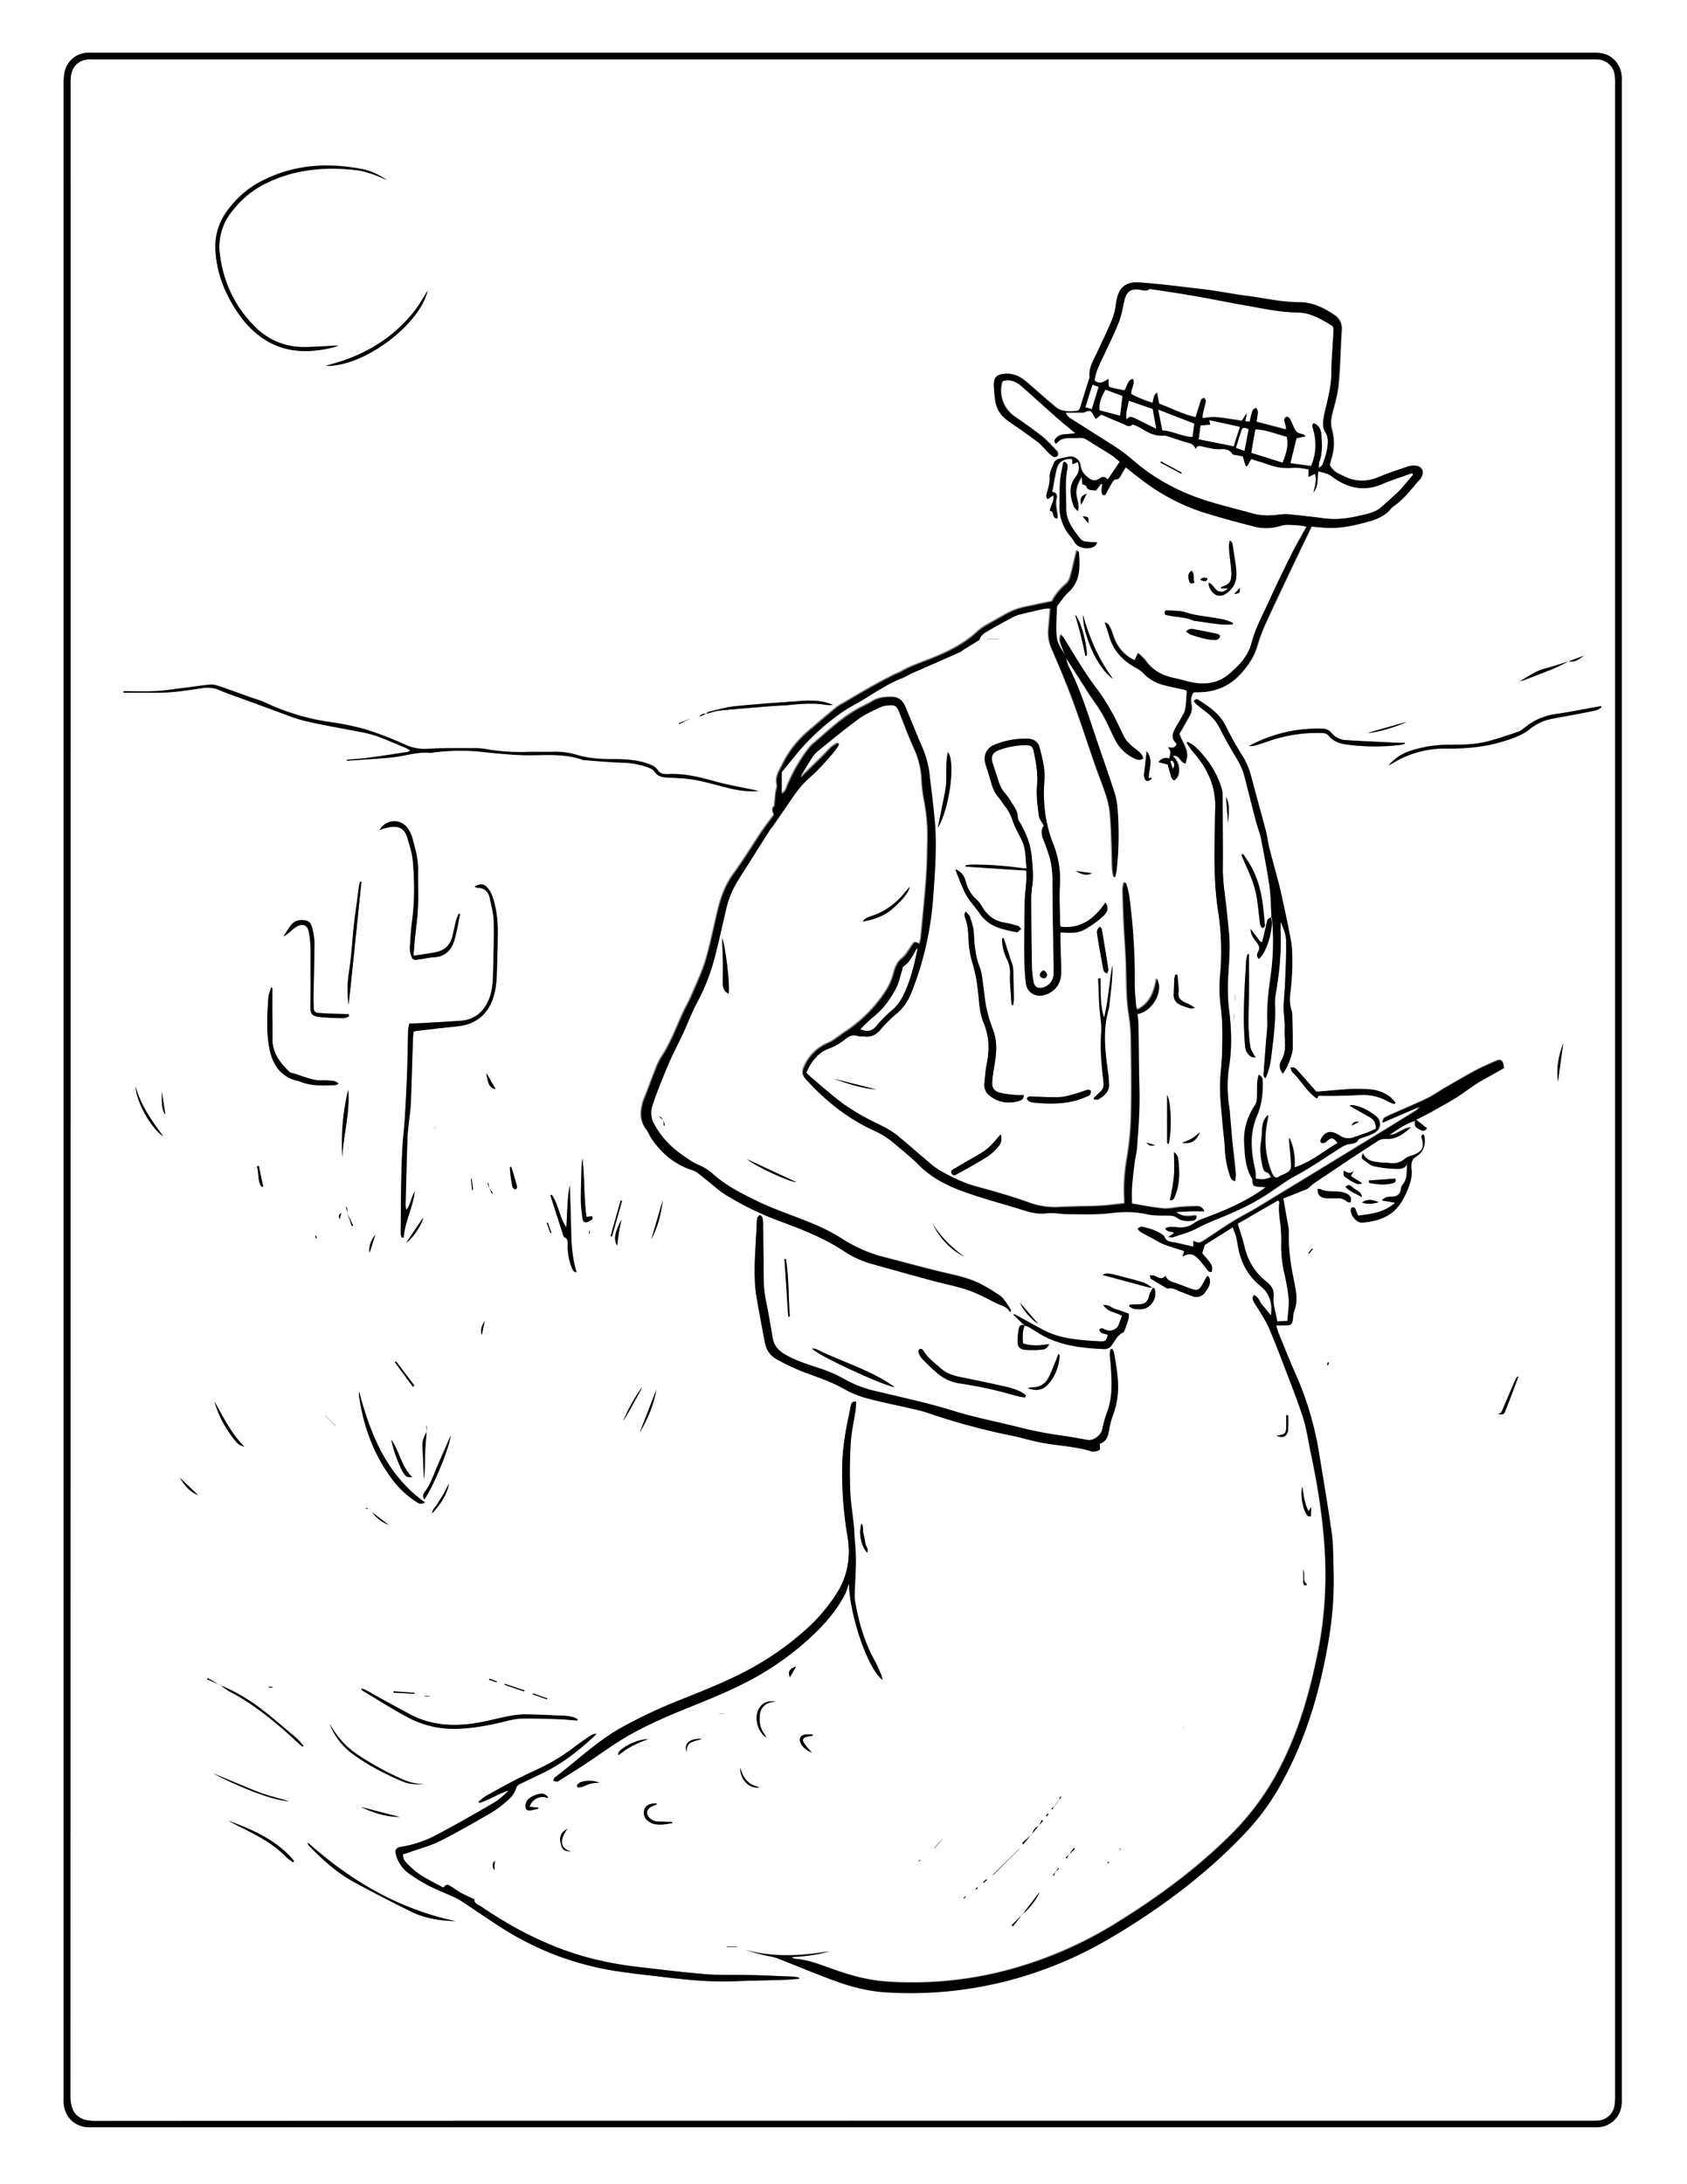 <svg xmlns="http://www.w3.org/2000/svg" viewBox="0 0 1200 1552.9"><rect x="0" y="0" width="1200" height="1552.9" fill="#808080" stroke="none"/><defs><style>.cls-1{fill:#fff;}</style></defs><g id="Layer_2" data-name="Layer 2"><g id="Layer_1-2" data-name="Layer 1"><path class="cls-1" d="M1200,1552.9H0V0H1200ZM45.3,774.8v714.8c0,1.9-.1,3.8,0,5.6.6,10.1,7.9,17.1,18.1,17.3H1135.8c9.9-.3,17.1-7.2,17.8-17.1.1-1.4,0-2.8,0-4.2V58.8c0-1.4.1-2.8,0-4.2-.6-8.1-5.6-14.6-13.2-16.5a34.65,34.65,0,0,0-7.9-.6H62.5A17.4,17.4,0,0,0,46,51.1a39.18,39.18,0,0,0-.7,8.4Z"/><path d="M45.3,774.8V59.5a39.18,39.18,0,0,1,.7-8.4A17.2,17.2,0,0,1,62.5,37.5c1.9-.1,3.8,0,5.6,0H1132.5a34.65,34.65,0,0,1,7.9.6c7.5,1.9,12.6,8.4,13.2,16.5.1,1.4,0,2.8,0,4.2V1491.2c0,1.4.1,2.8,0,4.2-.7,9.9-7.9,16.8-17.8,17.1H63.4c-10.1-.2-17.5-7.3-18.1-17.3-.1-1.9,0-3.8,0-5.6Zm1103.5.3V60.7a62.71,62.71,0,0,0-.3-7.5,12.69,12.69,0,0,0-11.8-10.9c-1.4-.1-2.8-.1-4.2-.1H63.3c-7.1.3-12,4.9-12.8,12-.2,2-.2,4.1-.2,6.1q0,715.05-.1,1430.1c0,11.5,5.2,17.4,17.2,17.4q532.5-.3,1064.9-.1a29.46,29.46,0,0,0,4.2-.1,12.7,12.7,0,0,0,11.9-10.8,47.15,47.15,0,0,0,.4-7.5Z"/><path class="cls-1" d="M1148.8,775.1v714.3a47.15,47.15,0,0,1-.4,7.5,12.61,12.61,0,0,1-11.9,10.8c-1.4.1-2.8.1-4.2.1q-532.5,0-1064.9.1c-12,0-17.2-5.9-17.2-17.4q.15-715.05.1-1430.1a41.47,41.47,0,0,1,.2-6.1c.8-7.1,5.7-11.7,12.8-12H1132.5a29.46,29.46,0,0,1,4.2.1,12.51,12.51,0,0,1,11.8,10.9,47.06,47.06,0,0,1,.3,7.5V775.1ZM750.9,1330.5c.8-.6,1.5-1.2,2.3-1.9l-.5-.5c-.6.8-1.1,1.6-1.7,2.5s-1.4,1.7-2.1,2.5c.2.1.5.3.7.4C750,1332.6,750.5,1331.6,750.9,1330.5ZM497.5,509.6c1.5-.7,3-1.3,4.5-2,3.3-.8,6.6-2.1,10-2.4,12.4-1.2,24.9-2.2,37.4-3.2,4.5-.4,9.1-.5,13.6-.9,8.3-.9,16.5-1.3,24.8.1a24.59,24.59,0,0,0,4.7,0,33.75,33.75,0,0,0-10.9-2.8,82.8,82.8,0,0,0-12.2,0c-15.4,1.1-30.9,2.2-46.3,3.7-6.3.6-12.5,2.5-18.8,3.9-.8.2-1.5,1.1-2.2,1.6a4.16,4.16,0,0,0-4.6,2c-2,.3-3.9.7-5.8,1-3,1.2-5.9,2.4-8.9,3.6l.3.6c2.8-1.4,5.7-2.9,8.5-4.3A55.83,55.83,0,0,0,497.5,509.6Zm255.6,770.7c-1,1.2-2,2.4-2.9,3.7-.8.7-1.5,1.4-2.3,2.1.2.2.4.3.6.5l1.5-2.7c1-1.2,2-2.4,2.9-3.7.7-.8,1.3-1.7,2-2.5a2.51,2.51,0,0,1-.7-.4C753.9,1278.3,753.5,1279.3,753.1,1280.3Zm-281-483.8v3.8h.8c-.3-1.3-.6-2.6-.8-3.8-.8-.9-1.7-1.8-2.5-2.7-.1.2-.3.3-.4.5C470.1,795,471.1,795.7,472.1,796.5ZM347.9,844.7c-.1-1.1-.3-2.3-.4-3.4-.2,0-.4.1-.6.1a25.78,25.78,0,0,1,1,3.3c.7,1.3,1.3,2.6,2,3.9a4.35,4.35,0,0,1,.7-.4C349.7,847,348.8,845.9,347.9,844.7ZM739,1298.2a7.64,7.64,0,0,0-4.7,5.6c-2.4,2.2-4.9,4.4-7.3,6.6a6.47,6.47,0,0,0,.9.8c2.1-2.5,4.2-5,6.3-7.6,1.6-1.9,3.1-3.8,4.7-5.6,1-1.2,2.1-2.3,3.1-3.5l-.9-.6C740.4,1295.4,739.7,1296.8,739,1298.2Zm21.4,20.2c1.4-1.3,2.8-2.5,4.1-3.8-.3-.2-.5-.5-.8-.7-1.1,1.5-2.2,3-3.3,4.6l-2.4,2.4c.2.2.5.3.7.5C759.3,1320.4,759.9,1319.4,760.4,1318.4ZM247.1,862.6c-.1-1.5-.2-3-.4-4.5-.2,0-.4.1-.6.1.4,1.5.7,2.9,1,4.4,1.1,3,2.1,6.1,3.1,9.1a3.55,3.55,0,0,0,.9-.4C249.8,868.5,248.5,865.6,247.1,862.6Zm480.3,498.2c3.8-2.5,10.6-11,11.9-15.4-3.9,5.2-7.9,10.3-11.8,15.5-2.7,2.6-5.3,5.3-8,7.9a3.92,3.92,0,0,0,1,.8C722.8,1366.7,725.1,1363.7,727.4,1360.8ZM303.5,1018.1c-1.9,3.2-3.3,6.5-3,10.4.4,7.7.7,15.5,1,23.2.9-6.3.8-12.5.9-18.7.1-5,.7-9.9,1.1-14.9v-4.2h-.3Zm812.4-547.9c-5.7,1.7-11.3,3.6-17.1,5.1-6.6,1.6-11.8,5.8-17.6,8.8a13.57,13.57,0,0,0,3.6-.9c6.9-2.6,13.7-5.2,20.5-8,3.6-1.4,7-3.3,10.6-5,4.3,1,7.5-1.6,10.7-4C1123,467.6,1119.4,468.9,1115.9,470.2ZM820,915.6c-2.4-1.4-4.7-3.2-7.2-4-6.9-2.1-13.8-3.8-20.8-5.6a28.44,28.44,0,0,0-5.1-.6,10.27,10.27,0,0,0-2.7,1c11.2,3,21.7,5.9,32.3,8.7a23.08,23.08,0,0,0,3.7.3c-.8,1.6-2,3.2-2.5,5-1.5,6-3.9,7-9.8,6.9-1.4,0-2.9.1-4.3.2l-.3,1.2a8.27,8.27,0,0,0,2.9,1.6,20.86,20.86,0,0,0,5.6.4c6.8-.3,11.9-8.2,9.5-14.6C821.1,915.9,820.4,915.8,820,915.6ZM156.4,1198c-2.9-1.6-5.8-3.3-8.7-4.9-.1.3-.3.6-.4.9,3.1,1.3,6.1,2.6,9.2,3.9a66.16,66.16,0,0,0,6.3,4.5c19.1,10,35.2,23.8,50.8,38.3.5.4,1,.8,1.6,1.2a4.35,4.35,0,0,0,.6-.7c-1.8-1.9-3.4-4-5.3-5.7-8.7-7.4-17.4-14.9-26.5-21.8A129.53,129.53,0,0,0,156.4,1198ZM728.8,942.4a15.1,15.1,0,0,1,3,1c4.6,2.6,9,5.8,13.8,8,12.6,5.7,26.2,7.1,39.8,7.7a6.35,6.35,0,0,0,5.6-2.9c2.3-3.2,4-7.1,7.9-8.9.7-.3,1.1-1.5,1.4-2.4,1-2.6,1.9-5.3,2.7-8a9.56,9.56,0,0,0-.1-3c-3.4-1.2-6.2-2.2-9-3.1s-5.1-3.3-9-3c3.4,5,8.9,5.1,13.3,7.6l-2.1,5.7c-.2.4-.3.9-.5,1.3a7.16,7.16,0,0,1-9.1,3c-1.4-.6-2.6-1.9-4.4-.3.4,3.7,4.1,2.6,6,4.1-1.4,4.2-1.5,4.5-5.3,4.4q-7.95-.3-15.9-1.2c-8.4-.9-16.7-2.7-24.3-6.7-6.6-3.5-13.2-7.2-19.8-10.8a9.38,9.38,0,0,0-1.5-.6c-.1.2-.2.3-.3.5,2.7,2.5,5.4,5.1,8,7.6-2.2-1-3.8-.3-4.2,2a51.48,51.48,0,0,0-.9,8.8c-.1,4.1,1.3,5.9,5.3,6.3a61.16,61.16,0,0,0,12.1-.1,5.34,5.34,0,0,0,5-3.9c-6.4,1-12.5,1.6-18.5-.5A25.45,25.45,0,0,1,728.8,942.4ZM904.2,651.9c.2.4.7.8.7,1.2a175.22,175.22,0,0,1-.9,40.3c-1.6,10.7-2.9,21.4-2.5,32.3.2,5.9-.7,11.9-1.1,17.8-.5,6.2-1,12.5-1.4,18.7-.1,1.4-.6,3.1,1.3,4.5a49.34,49.34,0,0,0,3.9-14.2c1.5-12.6,3.3-25.2,2.8-37.9a44.53,44.53,0,0,1,.7-8.9c2.3-13.8,3.8-27.6,3.3-41.6-.1-2.9,0-5.8,0-8.7,1.9,4.4,3.8,8.8,3.9,13.4.3,9.8-.3,19.7-.7,29.6-.2,5.8-.9,11.5-1,17.3-.1,4,.5,8.1.7,12.1.1,2.8-.2,5.6,0,8.5.3,6.1,1,12.1-2.4,17.8-1.5,2.5-1.7,5.9,1.1,9.3a50.3,50.3,0,0,0,3-4.9,45.42,45.42,0,0,0,2.4-6.1,27.21,27.21,0,0,0,1.6-6.7c.1-7.8-.1-15.7-.3-23.5a11.8,11.8,0,0,0-.5-3.7c-1.5-4.4-1.4-9-.8-13.5a162.59,162.59,0,0,0,1.1-29.6A86.86,86.86,0,0,0,917,662c-1-5.5-2.3-11-3.4-16.5-1.2-5.3-2.3-10.7-3.6-16-2.3-9.1-4.9-18.1-7.2-27.2-1-3.8-1.3-7.7-2.3-11.5-3.4-12.9-7-25.7-10.4-38.5a55.08,55.08,0,0,0-6.1-14.6,211.58,211.58,0,0,1-12-21.3c-4.2-8.7-11.6-13.7-19.3-18.6-1.1-.7-2.4-.9-3.4.9a17.94,17.94,0,0,0,2.3,2.5c2.2,1.8,4.4,3.5,6.6,5.2a31.78,31.78,0,0,1,9.7,11.8c3.7,7.6,8,14.9,12.4,22.1a44.45,44.45,0,0,1,5.1,12.1c2.7,10.9,5.5,21.9,8.4,32.8.9,3.6,2.5,7.1,3.2,10.8,2.2,11.4,4.4,22.8,6.1,34.2,1,7.2,1,14.6,1.4,22-.9.6-2.3,1.1-2.7,2a26.1,26.1,0,0,0-1.2,5c-.9,3.5-1.7,7.1-2.6,10.6-.4.1-.7.1-1.1.2-2.4-3.1-4.7-6.2-7.1-9.3,0,3.9,2,6.7,4.1,9.3,1.9,2.3,2.7,4.4,1.1,7.1a3.76,3.76,0,0,0,.6,4.8,29.64,29.64,0,0,0,3-3.5c3.6-6.3,5.3-13.2,6.2-20.3A42,42,0,0,0,904.2,651.9ZM758.1,467.1c-2.4-4.5-6.1-8.8-6.9-13.6-1.1-7.2-.2-14.7-.1-22a3.49,3.49,0,0,1,.6-1.7c2.5-3.2,4.7-6.7,7.7-9.4a22.72,22.72,0,0,0,6.6-10.6c1.8-5.9,1.1-11.8.8-17.7,0-.3-.6-.6-1.3-1.2-.4,1.5-.7,2.6-1,3.7-1.2,4.9-2.2,9.8-3.6,14.6a10.87,10.87,0,0,1-2.8,5.3,42,42,0,0,0-10.3,12.6c-4.1.8-7.8,1.5-11.5,2.4-4.9,1.1-9.9,1.8-14.6,3.6-5.1,2-9.8,4.9-14.6,7.6-4.1,2.3-8.5,4.4-11.8,7.5-9.2,8.6-20.2,14.3-31.6,18.9-7.8,3.2-15.9,5.7-23.3,10-1.6.9-3.5,1.5-5.1,2.3-5,2.6-10,5.2-14.9,7.9-7.2,4.1-14.4,8.3-21.5,12.5a28.82,28.82,0,0,0-4.7,3c-6.8,5.6-13.5,11.3-20.1,17a73,73,0,0,0-18,23.3c-2.2,4.4-5.3,8.8-4,14.4.4,1.7-.6,3.7-.8,5.5-.3,2.6-.5,5.2-.8,7.9-.1.6.2,1.5-.2,1.8-2.2,2.1-1,4.3-.3,6.3-3,4.1-6,7.9-8.7,11.9-6.6,9.9-12.8,20.1-19.8,29.7-5.6,7.7-8.9,16.1-11.1,25.1-3,12.2-5.3,24.5-8.9,36.5-2.6,8.8-6.7,17.2-10.3,25.7-1.7,4-4,7.8-5.8,11.8-4.9,10.7-8.9,21.8-15.5,31.6a45.39,45.39,0,0,0-4.2,8.9c-2.2,5.5-4.2,11.1-6.4,16.7-.8,2.2-1.9,4.3-2.5,6.6-1.9,6.7-2.1,13.3,2.5,19.2,1.4,1.8,2.2,4.1,3.5,6.1,7.2,10.9,16.8,18.8,29.4,22.8a9.41,9.41,0,0,1,3.3,1.7c2.9,2.2,5.6,4.5,8.4,6.7,3.8,3,7.4,6.4,11.5,8.9a220.06,220.06,0,0,0,39.7,19.2c15.6,5.8,31,11.8,45,21.2a70,70,0,0,0,20.1,9c14.3,4,28.7,8,43.1,11.9,8.3,2.3,16.8,3.8,24.9,6.6,6.9,2.4,13.4,6,20,9.3,3.4,1.7,7.5,2.1,9.8,6.5a14.44,14.44,0,0,0,.4-2.1c-2.8-3.8-4.8-8.2-8.9-10.7s-8.4-5.4-12.9-7.6c-7.5-3.7-15.6-5.5-23.7-7.4-14.8-3.4-29.4-7.6-44.2-11.3a103.06,103.06,0,0,1-30.4-13.3,127.56,127.56,0,0,0-18.3-9.6c-14.4-6.2-29.4-10.8-43.5-17.8-10.4-5.2-20.7-10.4-29.5-18.2a35.71,35.71,0,0,0-10.2-6.6c-4.4-1.8-8.1-4.5-11.9-7.2a61.6,61.6,0,0,1-20.1-22,15.77,15.77,0,0,1-1.7-12.1,93,93,0,0,1,3-8.9c1.5-4,3-7.9,4.6-11.8,2-4.8,3.9-9.6,6-14.2,2.8-6.1,5.9-12.1,8.8-18.2,3.2-7,5.9-14.2,9.5-21a142.94,142.94,0,0,0,11.7-28.7c3.4-12.2,6-24.6,8.9-37,1.7-7,4-13.9,7.8-20.1,2.5-4.1,5.2-8.2,7.8-12.3,5.3-8.3,10.5-16.7,15.8-25,.7-1.1,1.6-1.9,2.3-3,3-4.2,5.9-8.5,8.8-12.7,4.9-7.1,9.4-14.5,15.9-20.3a178,178,0,0,0,20.5-22,16.92,16.92,0,0,0,1.7-2.9,6,6,0,0,0-.8-.8,26.57,26.57,0,0,0-4.5,2.9c-2.2,2-4.1,4.3-6.2,6.4-5,4.9-10.1,9.8-15.1,14.7-.1.1-.4-.2-.8-.4,2.5-4.2,4.9-8.4,7.6-12.4a23.52,23.52,0,0,1,4.5-5.4c9.7-7.8,19.3-15.8,29.4-23.2,4.5-3.3,9.8-5.5,14.9-8a16.56,16.56,0,0,1,5.4-1.4c5.7-.6,6.9.4,9,5.9,3.3,8.5,6.6,16.9,10.2,25.2a58.1,58.1,0,0,1,5.3,21.3,106.19,106.19,0,0,0,1.7,14.9,129.73,129.73,0,0,1,2.5,28.5c-.2,9.2-.3,18.5-1,27.7-1,14.1-2.5,28.1-3.8,42.1a27.92,27.92,0,0,1-1,3.9c-3.3-1.4-3.3-1.4-4.9.7-2.4,3.2-4.3,7.2-7.3,9.6-3.7,2.9-5,6.7-6.1,10.7a44.85,44.85,0,0,1-5.9,13.2,98.62,98.62,0,0,1-29.5,29.1c-1.2.8-2.3,1.7-3.4,2.5-2.5,1.6-4.8,3.6-7.5,4.7a31.75,31.75,0,0,0-17.1,16.5c-2.1,4.5-1.6,6.8,1.9,10.5.9.9,1.7,1.8,2.6,2.7,12.9,13.5,27.5,24.8,44.5,32.5a60.18,60.18,0,0,1,14.3,8.9c6.1,5.2,12.4,10.2,18,15.8,9,9.1,20,14.6,31.7,18.8,11.9,4.3,24.2,7.7,36.4,11.3,7.3,2.1,14.3,5.1,22.4,4.1,5-.7,10.3.6,15.5.6,10.2,0,20.3.4,30.5-.8,8.3-1,16.8-1.2,25.3.8,4.8,1.1,9.9,1,14.9,1,2.4,0,4.5,0,6.6,1.5,3.2,2.3,7,2.5,10.8,2.2,2-.2,3.5-1,3.2-3.8-4.8.7-9.6,1.6-14.3-2.4,3.9-.2,7-.4,10.1-.5s6.3,0,9.8,0c-1.1-3-3-3.6-5.1-3.5-3.8.1-7.5.2-11.3.5-4.2.3-8.5,1.5-12.6,1.1-7.7-.7-15.4-2.3-22.5-3.5,0-4.5-.2-8.4.1-12.3.4-5.6,1.1-11.2,1.8-16.8.5-3.6,1.4-7.1,1.7-10.7,1.1-14.1,2.1-28.1,1.7-42.3-.4-15.2-.4-30.4-.7-45.6,0-2.4-.4-4.9-.6-7.2,10.7-1.9,18.8-16.6,13.7-25.2-1.7,9.4-4.4,17.9-14,22.3a15.91,15.91,0,0,1-.8-3.6c-.4-4.8-.9-9.7-.9-14.6a437.78,437.78,0,0,0-2.5-51.2c-.5-4.5-1-9-1.7-13.5a67.68,67.68,0,0,0-2-7.4H799a26,26,0,0,0-.9,4.7c.2,8,.4,16,.8,24,.5,9.7,1.3,19.4,1.6,29.1.4,12.1,0,24.1,2,36.1a119.16,119.16,0,0,1,1.5,16.8c.2,17.7.5,35.5.1,53.2a199,199,0,0,1-2.9,31.8,129.77,129.77,0,0,0-1.9,28.5c.1,1.2,0,2.4,0,3.8-5.9.6-11.5,1.5-17.1,1.7-9.5.5-19.1.4-28.7.9a53.54,53.54,0,0,1-22-3.2c-12.3-4.5-25.1-8.1-37.8-11.5-9.3-2.6-17.8-6.8-26.1-11.6-3-1.7-5.5-4.1-8.2-6.3-7.1-6-14-12.1-21.2-18-4.5-3.7-9.6-6.3-14.9-8.9a151.35,151.35,0,0,1-22.8-13.1c-8.2-5.8-15.6-12.6-23.3-19-1.5-1.3-2.9-2.7-4.3-4,3.1-7.9,8.8-14.4,15.2-16.9a42.93,42.93,0,0,0,12.2-6.8c2.7-2.2,5.6-3.8,9.4-2.4,1.4.5,3.1.1,4.7.3,4.6.6,8.1-1.3,11.1-4.7a87.16,87.16,0,0,1,10.9-11c5.7-4.5,9.2-10.1,11.7-16.7a226.82,226.82,0,0,0,14.8-63.9c1.3-16.1,2.5-32.2,1.9-48.4-.3-7-1.1-14-1.8-21-.7-6.5-1.6-13.1-2.3-19.6a68.86,68.86,0,0,0-5.5-20.8c-3.7-8.4-7.1-17-10.7-25.6a33.22,33.22,0,0,0-2.3-5.1,8.64,8.64,0,0,0-6.9-4.4c-5.4-.3-10.6.1-15.4,3-2.3,1.4-4.7,2.6-7.1,3.8-13.5,6.7-24.1,17.3-35.5,26.9a22.64,22.64,0,0,0-2.5,2.8,115.14,115.14,0,0,0-15.4,26.8c-.8,1.9-1.2,4.1-4,5.3V548.4c4-4.9,7.9-9.9,12.1-14.8a158.88,158.88,0,0,1,31.4-28.2c4.2-2.9,8.9-5.2,13.4-7.9,9.5-5.7,18.7-12.1,29.2-16.1,2.2-.8,4.2-2.2,6.3-3.2,3.4-1.6,6.9-3,10.3-4.5,8-3.5,16-7,24-10.6,1.3-.6,2.3-1.6,3.5-2.3,2.9-1.8,5.9-3.6,8.8-5.4.6-.4,1.5-.7,1.7-1.3,1-3.5,4.1-5,6.9-6.6,5.1-3,10.4-5.8,15.6-8.6a24.89,24.89,0,0,1,5.6-2.4c5.8-1.5,11.5-2.8,17.4-4.1a39.53,39.53,0,0,1,5-.3c-.5,5.4-.8,10.3-1.3,15.1a28.63,28.63,0,0,0,2.7,14.6c5.2,11.9,10.2,23.9,14.7,36.1,5.7,15.3,10.7,30.8,16,46.2,2.1,6.1,4.6,12,6.6,18.1a70,70,0,0,1,3.4,12.7c.8,6.4,1.1,12.8,1.3,19.2.3,7.7.4,15.4.7,23,.1,2,.6,3.9.9,5.9h.9a41.5,41.5,0,0,0,1.1-4.8,223.31,223.31,0,0,0,.5-45.5,55.24,55.24,0,0,0-2.5-11.4c-5.4-16.3-11.2-32.6-16.6-49-4.5-13.6-9.3-27-15.8-39.7-.8-1.6-1-3.6-1.5-5.4l15.9,24.9c3.3,5.1,7.1,10,10.1,15.3,3.3,5.7,5.9,11.8,8.8,17.7a28.8,28.8,0,0,0,13.3,13.4c2.1,1,4.3,1.9,6.7.2-.6-3.4-3.3-5-5.5-6.8-3.4-2.6-6.5-5.4-8.4-9.3-2.8-5.6-5.3-11.4-8.4-16.8a137.25,137.25,0,0,0-10.6-16.6c-8.7-11.2-15.7-23.4-23-35.4-.6-.9-1.4-1.7-2.4-3.1-1.5,3.3-.6,5.6.2,7.9C756,461.9,757.1,464.5,758.1,467.1ZM945.9,330.4l1.3-3.9a35.5,35.5,0,0,0,.6-20.9c-1.2-4.2-.7-7.9.3-11.9,1.7-6.8,3.8-13.7,4.4-20.6,1.2-12.8,1.3-25.7,2.2-38.5a11.43,11.43,0,0,0-5.3-10.8c-7.5-5-15.5-9-24.8-9-12.3,0-24.3-2.9-36.4-4.4-11.2-1.4-22.3-3.8-33.5-5-14.9-1.7-29.7-3.7-44.6-4.7-7.9-.5-13.2,3.1-15,10.9a37.35,37.35,0,0,0-.9,4.6c-.6,5.7-2.6,11-4.9,16.1-2.8,6.1-5.7,12.2-8.5,18.3-2.5,5.5-5.9,10.8-5.3,17.3a4.07,4.07,0,0,1-.5,1.8c-2,6.4-4.1,12.8-6,19.3-.5,1.6-1.2,2.9-3.1,3.1-5.5.4-11,.8-15.5-3.5-1.4-1.3-2.9-2.4-4.3-3.6-5.2-4.5-10.4-9.1-15.6-13.6-4.4-3.8-9.3-6.2-15.4-5.7-5.5.4-7.7,2.3-7.7,7.8a84.72,84.72,0,0,0,1,11.2c.9,6.5,4.4,11.2,9.7,14.9,7,4.8,13.9,9.6,20.7,14.7,2.6,1.9,4.5,4.7,6.9,7a28.62,28.62,0,0,0,4.3,3.5c.5.3,1.8-.1,2.5-.6.4-.3.5-1.4.4-2.1a3.51,3.51,0,0,0-1.2-2c-3.4-3.4-6.6-7.2-10.4-10.2-6.4-5-13.1-9.7-19.8-14.3a22.17,22.17,0,0,1-8.1-24.6,8.45,8.45,0,0,1,1.7-.5c5.2-.9,9.1,1.6,12.8,4.7,8.4,7.4,16.6,14.8,24.9,22.2,4,3.5,8.1,6.8,12.6,10.6-2.9.3-5.4.5-7.8.7-2.6.3-4.9,1.1-6.5,3.3-.8,1.1-.9,2.2.6,3.5,3-4.3,7.5-4.1,11.9-4.1a29.46,29.46,0,0,0,4.2-.1,9.09,9.09,0,0,1,6.2,1.6c5.7,3.6,11.5,7,17.2,10.7a61.7,61.7,0,0,1,5.7,4.7c-3,4.4-5.7,8.4-8.6,12.7-2.2-2.8-4.1-2.1-6.1-.7-2.5,1.8-4.7,1.4-7.2-.3-3.3-2.3-5.5-5-6.1-9.1a7.27,7.27,0,0,0-8.8-6.2c-2.3.5-4.6.9-6.8,1.6-1.1.4-2.5,1.1-2.9,2.1-1.4,3.6-3.5,7.5-3.3,11.1.2,3.8-.9,6.9-1.8,10.3-.4,1.6-1.1,3.2.4,5,1.4-.9,2.5-1.7,4-2.8.9,4.3-2,7.2-2.5,11.2,3.6-.1,1.2,5.4,5.3,5.3,0-.6.1-1,.1-1.4-.3-4.3-1.8-8.5-.7-12.9.7-2.8-.8-4.3-3.1-4.5,1-5.4,1.7-10.4,2.9-15.4,1.3-5.9,4.7-8.2,11.3-8.1.1,1.2.2,2.5.3,3.8,1.4-.6,2.5-1,3.8-1.6a10.18,10.18,0,0,1-1.5,10.5c-5.3,6.9-3.8,13.8-1.4,21,.3,1,1.4,1.7,2.9,3.4,1.1-5.3-1.2-9-1.2-13,0-4.4,1.9-7.9,4-11.7.1,1.8.3,3.6.4,5.6,1,.4,2.5.6,2.8,1.3,1.2,3.8,4.4,2.5,6.7,3.3,1.4-1.8,2.6-3.3,3.8-4.9a10.37,10.37,0,0,0,1,.4,21.2,21.2,0,0,0-.6,4.3c0,1.1.3,2.8,1,3.2,1.5.8,2-.7,2.6-1.9,1.2-2.4,2.5-4.7,3.9-7,.5-.9,1.5-2.1,2.3-2.1,2.7,0,3.3-2,4.3-3.7s1.9-3.2,3-5c4.3,3.3,8.2,6.5,12.2,9.5a144.35,144.35,0,0,0,44,22.9c11.6,3.7,23.5,6.8,35.3,9.8a33.26,33.26,0,0,0,19-.6,16.91,16.91,0,0,1,5.5-.6c3.1.1,6.3.4,9.4.6a28.3,28.3,0,0,1,3.3.7c-1.1,2.1-2.1,3.7-3,5.3-2.6,4.8-5.4,9.5-7.8,14.4-5.3,10.8-10.6,21.7-15.6,32.6-4.5,10-9.9,19.6-12.7,30.3-1.7,6.8-5.5,12.2-10.4,17l-4.8,4.5c-7.3,6.5-16,8.4-25.4,6.9-4.9-.8-9.7-2.4-14.6-3.4-8.3-1.7-15.3-5.4-20.3-12.5-1.3-1.9-3.2-3.3-5.3-5.3-1,2.2-1.7,3.7-2.4,5.2-8.5-3.9-13.2-10.6-15.8-19.1a32.59,32.59,0,0,0-2-4.8c-.8-1.4-1.8-2.7-3.4-3,1.1,3.3,2.3,6.4,3.1,9.5,2.9,10.4,9.7,17.7,19,22.7a16.58,16.58,0,0,1,4.9,3.4,30.53,30.53,0,0,0,16.1,9.2c4.4,1.1,8.9,1.9,13.3,3a10.17,10.17,0,0,1,2,.9c-.3,4.2-.5,7.7-.9,11.3a13.06,13.06,0,0,1-1.2,4.4c-1.8,3.5-3.9,6.8-5.8,10.2-2.2,3.8-3.7,7.7.4,11.3.2.1.1.6.1.9-1.2,2.4-3.3,2.8-6.2,1.7,2.3,3,2.3,3,1.1,8.2-2.7-.8-5.3-.6-7.7,2.6,2.4.6,4.3,1.1,6.6,1.7.5,1.8,1.1,3.9,1.7,6s.7,4.4,3,5.3c2.5-2.6,2.9-3.3,3.1-5.7a12.79,12.79,0,0,0-4.5-11.7c5.3-1.1,5.4,4.7,9.2,5.4a44.76,44.76,0,0,0,1.1-5c.4-6.1-3.8-10.8-5.4-16.1,2.4-4.2,4.7-8.3,7-12.4a11.7,11.7,0,0,0,1.5-8.6,10.73,10.73,0,0,1,1.5-8.5,14.08,14.08,0,0,1,2-.1c12.2.2,22.6-3.6,31.2-12.7,5.6-6,9.9-12.4,12.2-20.3a124,124,0,0,1,5.7-15.4c6.7-14.5,13.6-28.9,20.4-43.4,4.1-8.6,8.3-17.2,12.5-26,3.4.3,6.8.7,10.2.9,9,.5,17.8-1.1,26.5-3.4,7.5-2,14.8-4.1,20-10.5a9.62,9.62,0,0,1,2.2-1.8c7.3-5.2,12.3-12.4,18.3-18.9a5.37,5.37,0,0,0,1-1.6c2.1-4.3-.1-7.9-4.9-8a11.79,11.79,0,0,0-4.2.4c-7.3,2.5-14.6,4.8-21.6,7.8-8.4,3.5-16.5,3.3-24.5-.7C952.1,336.7,948,335.1,945.9,330.4Zm-69,542.2c.8,2.3,1.5,4,2,5.8q.9,3.9,1.5,7.8c2,10.9,6.8,20.1,15.3,27.3,1.2,1,2.3,2.1,3.4,3.2,4.1,4.2,6,11.7,4.6,18.2-2.1-2.5-3.9-5-6.1-7.3-2-2.2-2.4-5.8-5.8-7-1.5,1.8-.9,3.5-.1,4.9,1.3,2.3,2.9,4.5,4.2,6.8,2.1,3.6,4.6,7.1,6.2,11,3.3,7.6,6.3,15.4,9.3,23.1,5.1,13.5,10.5,26.9,15,40.5,2.7,8.3,3.9,17.1,5.7,25.7a468.6,468.6,0,0,1,9.5,62.3,283.85,283.85,0,0,1-4.3,79.1c-5.4,26.7-12.5,52.7-24.5,77.3a188.61,188.61,0,0,1-36.3,51.7c-24.5,24.6-52.2,45.1-81.6,63.3a291,291,0,0,1-73.6,32.8,262.3,262.3,0,0,1-75.2,10.1c-6.4-.1-12.9-.3-19.3-.9-12.7-1.3-24.9-5-36.8-9.3-8-2.9-15.8-6-24.5-6.5-.7,0-1.4-.6-3-1.3,4.2-.3,7.3-.5,10.4-.9s6.2-.8,9.3-1.4c2.8-.5,5.6-1.3,8.4-2-20.3,3.6-40.4,4.7-60.6-.8,4.4,1.5,8.9,2.6,13.5,3.7,3,.7,6.2,1.1,9.1,2.2,13.7,5.3,27.3,11,41.1,16.1,11.8,4.3,24,7.4,36.6,8.1a276.2,276.2,0,0,0,121.5-20c22.1-8.8,42.4-20.9,62.2-34,26.8-17.8,51.5-37.9,73.4-61.5a165.47,165.47,0,0,0,23.3-32.4c18.9-33.7,29-70.2,34.9-108.2a250.69,250.69,0,0,0,2.6-45c-.2-8.3,0-16.7-1.2-24.9-2.7-19.2-5.9-38.4-9.1-57.6A227.93,227.93,0,0,0,921,976c-4.3-9.6-8.1-19.4-12.1-29.1a48.44,48.44,0,0,1-1.4-4.9h5.9c4.8,0,5.4-.6,6-5.2.2-1.6.1-3.2.7-4.6,2.6-6.8,1.7-13.7.3-20.4-2.5-11.8-4.5-23.7-4-35.9.1-2.9-.7-5.9-1.2-8.8-.8-5.1-1.7-10.1-2.7-15.4,5.2-2.1,10.2-4,15.1-6a8.81,8.81,0,0,0,2.4-1.1c1.6-1.2,2.9-2.7,4.6-3.9,8.2-5.6,16.3-11.1,24.6-16.5,6.7-4.4,13.4-8.7,20.1-13.1a10.2,10.2,0,0,1,6.2-1.7c6.9.4,12.1-3.2,17.7-8.2-6.2.7-9.9,5.7-15.5,5.4,5.9-3.4,11.2-8,18.8-10.1-1,3.1,0,4.7,2.1,5.7,1.9.9,3.7,2.6,6.1-.3-2.5-1.9-4.8-3.8-7.7-6.1,4.3-2.2,8.1-4,11.7-6.1,7.5-4.3,15.1-8.3,22.2-13.3a124.62,124.62,0,0,1,14.5-9.5c4.8-2.6,9.5-5.3,14.1-7.9-1-6.2-1.9-6.7-7-4.4-4.4,2-8.9,3.9-13.2,6.2-7.4,4-14.7,8.3-22,12.5-4.2,2.4-8.1,5.4-12.5,7.4-8.3,4-16.9,7.6-25.3,11.3a48.13,48.13,0,0,0-5.1,2.5c-.6.4-.7,1.5-1.5,3.4,9.6-4.1,18.1-7.8,26.6-11.4a10.3,10.3,0,0,1-3.5,3.4c-10.1,6.3-20.3,12.5-30.4,18.7q-40.35,24.6-80.8,49.2c-6,3.7-12.4,6.8-18.3,10.5-6.8,4.2-13.3,8.8-20,13.1-3.8,2.4-3.9,2.2-7.9.6v4.1c-4.2-.9-8-1.8-11.8-2.7-3.5-.8-7.7-.3-9-5-4.7-3.6-10.2-5.4-15.9-6.5-.8-.2-2,1-3,1.5.7.7,1.2,1.7,2.1,2.2,2.7,1.6,5.5,3,8.2,4.4a71.39,71.39,0,0,0,8.2,4.3c4.8,1.8,9.8,3.3,14.7,4.9-.3,1-.6,2-1.2,3.9,4.5-2.9,7.8-1.6,10.7,1.1a73.29,73.29,0,0,1,5.7,6.8c1.1,1.4,1.9,3.3,4.3,2.9.8-4.4.5-4.9-6.8-13.2.6-2,1.2-3.8,1.8-5.9C863.2,881.3,869.8,877.1,876.9,872.6ZM609,996.5c-3.3-.3-3.5,1.7-3.9,3.5-1.2,6.1-2.6,12.3-3.6,18.5a174.45,174.45,0,0,0-2.2,19.1,268.1,268.1,0,0,0,3.6,54.4c2.5,15.2.1,29.2-8.6,42.1a120.65,120.65,0,0,1-17.4,21,207.13,207.13,0,0,1-47.5,33.5c-14.8,7.7-30.3,13.7-45.7,19.9a350.83,350.83,0,0,0-42.5,20.1c-17.1,9.7-31.1,23.3-46.5,35-.6.5-.7,1.5-1,2.3a14.68,14.68,0,0,0,2.9.5c.6,0,1.1-.5,1.6-.9,5.8-3.7,11.7-7.3,17.5-11.1,7.5-4.9,14.7-10.1,22.2-15,16.9-11.1,35.4-18.9,54-26.4,13.9-5.6,27.8-11.3,41.1-18.3a206.37,206.37,0,0,0,44.7-31.8c9.1-8.5,17.2-17.9,23.1-28.9a53.16,53.16,0,0,0,3.1-8.4c.8,23.1,13.5,60.8,23.9,68.5-.4-1.5-.6-2.8-1-3.9-1.5-3.3-2.8-6.6-4.6-9.8-7.4-13.3-11.5-27.8-14-42.7a18.34,18.34,0,0,1-.2-4.7c.3-9.2,1.1-18.5.8-27.7-.1-5-.8-10.1-1-15.2-.5-9.8-2.5-19.6-2.9-29.5a334.49,334.49,0,0,1,.3-34.7c.4-7.9,2.3-15.8,3.5-23.7C608.8,1000.6,608.8,998.6,609,996.5Zm182.2-37.4c-.4.1-.8.1-1.2.2a19.93,19.93,0,0,0-.5,3.4c.1,2.7.5,5.3.7,8,.7,11.3,1.6,22.5-2.7,33.4a84.76,84.76,0,0,0-3.4,12.2c-.9,4.1-6.2,8.1-10.3,7.4-6-1-12-2.2-18-3a274.65,274.65,0,0,1-31.3-6.1c-15.3-3.9-30.9-6.8-46-11.5-18.4-5.7-37.3-9.8-56-14.2a80.36,80.36,0,0,1-21.4-8.2,95.66,95.66,0,0,0-18.9-8.2c-8.2-2.7-16.4-5.2-23.9-9.7-4.7-2.8-7.7-6.3-8.6-11.6-1.5-8.8-2.9-17.6-4.8-26.4-2-9.3-1.6-18.7-1.7-28.1-.1-8.6-.2-17.3-.3-25.9a21.54,21.54,0,0,0-.5-5.1c-.2-.7-1.1-1.3-1.7-2-.7.7-1.9,1.4-2,2.2a54.92,54.92,0,0,0-.5,7c-.7,17.2-2.7,34.4.4,51.6,1.9,10.3,3.8,20.7,5.8,30.9a16.12,16.12,0,0,0,8.6,11.2,159.39,159.39,0,0,0,18.7,8.8c10,3.7,20,7.1,29.4,12.4a66,66,0,0,0,16.1,6.4c10.6,2.8,21.4,4.9,32,7.4,3.4.8,6.7,1.5,10,2.6a481.09,481.09,0,0,0,61.2,16.6c5.8,1.2,11.5,2.9,17.3,4.2,12.7,2.8,25.9,2.9,38.4,6.7a4,4,0,0,0,1.8.3c1.5-.3,3.4-.3,4.3-1.3.7-.7.1-2.7.1-4.3,4.5-1.4,5.9-4.9,6.6-9.3a69.78,69.78,0,0,1,2.8-10.9,57.51,57.51,0,0,0,3.7-19.3c0-8.7-1.4-17.2-3-25.6A16.37,16.37,0,0,0,791.2,959.1ZM568.4,1406.9c0-.3.1-.6.1-.9a20.32,20.32,0,0,0-4.3-.7c-9.9-.4-19.7-.8-29.6-1.1-10.7-.3-21.4.2-32-.6-16.6-1.3-33-3.4-49.5-5.3a224.93,224.93,0,0,1-36.4-7c-27-7.6-51.6-20.2-74.6-36-1.8-1.2-4.6-1.7-4.6-4.8,0-.3-1-.6-1.5-.9-2.6-1.3-5.4-2.4-7.9-3.8-2.7-1.5-5.2-3.5-7.9-5-2.3-1.3-2.4-1.2-4.8,1.2-5.5-3-11.3-5.9-16.7-9.3a62.12,62.12,0,0,1-9.5-8.3,8,8,0,0,1-2.5-6.1c1.3-.4,2.4-.7,3.6-1.1,7.7-2.7,15.7-4.8,22.9-8.4,12.3-6.1,24.3-13.1,36.2-20A80.28,80.28,0,0,0,360,1281c3.2-2.6,6-5.6,7.2-9.7.6-1.9,2-2.7,3.6-3.4l14.4-6.9c14.2-6.7,26.4-16.2,37.8-26.9.5-.5.9-1,1.4-1.6a9.64,9.64,0,0,0-4.8,1.8c-3.5,2.4-7.1,4.7-10.4,7.3a141.47,141.47,0,0,1-26,15.9c-5.2,2.5-10.6,4.8-15.7,7.5-7.2,3.7-14.4,7.7-21.5,11.7-2,1.1-3.6,2.8-5.5,4.2a4.05,4.05,0,0,1,.5.9c7.2-2.3,13.5-6.6,20.8-8.9a47.84,47.84,0,0,1-12.2,9.8c-12.9,7.4-25.8,14.8-39,21.8a80.43,80.43,0,0,1-25.3,8.5c-3.5.5-4.5,2.3-3.5,5.7A25,25,0,0,0,291,1332a118,118,0,0,0,14.4,8.8c5.7,2.9,11.7,5.2,17.6,7.9a51.91,51.91,0,0,1,6.5,3.7c12,7.8,23.5,16.2,35.9,23.3a209.61,209.61,0,0,0,72.8,25.6c11.6,1.8,23.3,3,35,4.4,16,1.9,32.1,3.5,48.3,2.9,11.6-.5,23.2-.6,34.8-1C560.3,1407.6,564.3,1407.2,568.4,1406.9Zm186.1-748a7.19,7.19,0,0,1-.4-1.9c-.1-9.1-.7-18.2-.2-27.3a68.78,68.78,0,0,0-4.6-29.5c-5.9-14.7-7.7-30-6.4-45.6.6-8-1.5-15.5-3.4-23.1-1.1-4.3-4.4-6.3-8.8-6.4a58.63,58.63,0,0,0-23,4.2c-6.3,2.5-8.6,8.2-6.5,14.6,1.1,3.4,2.2,6.9,3.2,10.3,1.3,4.4,2.5,8.7,5.6,12.3,1.9,2.2,3.4,4.9,5.3,7.2,2.6,3.2,4,6.9,5.4,10.7,1.7,4.5,4.2,8.7,6.2,13.1,2.9,6.3,2.5,13,3.3,19.8-1.3-.1-2.1,0-2.8-.1a241,241,0,0,0-38-2.5,13.43,13.43,0,0,0-2.7.7c0,.2.1.4.1.7,14.3.9,28.6,1.8,43.2,2.8,0,2.8.1,5.2,0,7.7-.3,4.8-1,9.7-1.1,14.5-.3,13.2-.4,26.3-.3,39.5a167.68,167.68,0,0,0,1.2,18.7c.7,5.9,6.2,9.5,12,8.3a15.64,15.64,0,0,0,13-15.2c.2-7.5-.3-15-.5-22.6v-6.9c12.2.4,13.2.4,20.4-4a67.42,67.42,0,0,0,10.1-7.7c3.4-3.1,3.8-6.6,1.5-9.6C778.7,652.8,769.2,660.6,754.5,658.9Zm90.2-131.5-.6.9c1.6,2.3,3.1,4.7,4.9,6.8,10.2,11.5,16,24.6,15.5,40.2-.2,5.2-.2,10.4-.3,15.5-.4,19.4-.6,38.9,2.5,58.2a185.81,185.81,0,0,1,1.3,44.1,95.17,95.17,0,0,0,.3,22c1.7,11.9,1.3,23.8,1,35.7-.2,7.7-1.4,15.3-1.4,23,.1,8.4,1.1,16.9,1.8,25.3.5,6.2,1.5,12.5,1.7,18.7a67.47,67.47,0,0,0,3.6,18.4c.5,1.6,1,3.3,3.7,3.7.1-2,.5-3.8.4-5.6-.8-7.8-1.7-15.6-2.5-23.3-.5-5.3-.9-10.6-1.4-15.9-.2-2.5-.3-5-.7-7.5a94.16,94.16,0,0,1-.1-29.5c2.1-13.5,1.6-27-.1-40.3a131,131,0,0,1-.6-23.4c.4-7.7,1.1-15.3,1-23-.1-7.2-1.2-14.3-1.8-21.5-1-10.9-3.1-21.7-3-32.7.2-17.1-.1-34.2-.2-51.3a17.09,17.09,0,0,0-.5-4.6c-3.4-11.9-10.1-21.8-19-30.3A30.52,30.52,0,0,0,844.7,527.4ZM831,879.5c1.9.1,2.8.4,3.6.2,5.6-2,11.5-3.4,16.7-6.2,9-4.8,18.7-8,27.9-12.3a167.35,167.35,0,0,0,23.5-12.8c6.1-4.1,12-8.6,18.5-12.1,11.1-5.9,21.4-13.1,31.9-19.8,2.6-1.6,5-3,8.1-3.2,1.7-.1,4.1-.9,4.7-2.1.8-1.6,1.9-1.7,3.2-2.2,3.1-1.1,6.3-2,9.1-3.7,4.7-2.9,4.9-8.7.4-12.1-4.1-3.1-8.6-5.8-13.7-7-1.5-.4-3.1-.8-4.5,0,4.9,2.8,9.6,5.5,14.4,8.2,3.1,1.7,4.2,4.4,4.3,8-2,.9-3.9,2-5.9,2.7-3.8,1.4-7.6,2.7-11.5,4a17.7,17.7,0,0,1-2.3.1c-3.3.4-5.6-1.6-8.2-3-4.6-2.5-8.2-1.6-10.8,2.9-.7,1.3-1.5,2.8.2,3.6.7.4,2.3-.3,3.1-1,3.7-3.3,4.7-3.2,8.1.9-10,6-19,13.7-30.7,17.4.5-7.6-.5-14.6-3.7-21.1a22.57,22.57,0,0,0,.1,4.5c.3,3.4.8,6.9.9,10.3.1,2.8.9,6.2-.4,8.1-1.5,2.2-4.9,3-7.5,4.5a5.58,5.58,0,0,0-.8.5c-1.6,1-2.8.2-3.7-1a9.75,9.75,0,0,1-1.4-2.9c-4.7-12.1-5.3-24.4-2.6-37a31.06,31.06,0,0,0,.4-3.2c-3.2,2.7-4.1,6.1-4.3,9.7-.3,3.3-.2,6.6-.8,9.8-1.1,6,.1,11.9,1.3,17.7.3,1.6.9,3.1,3.1,3.7,1.1.3,1.8,2.1,2.8,3.3-4.5,1.8-5.9,2-11.1,1,0-1.3.1-2.7,0-4.1a27,27,0,0,0-.8-4.1c-2.6-12.3-3.4-24.4,1.8-36.4,3.3-7.7,4.3-16,4-24.3-.1-1.9-.1-3.7-2.9-4.8-.3,2.3-.8,4.2-.9,6.1-.2,3.8,0,7.5-.2,11.3a9.13,9.13,0,0,1-1.4,4.3,43.25,43.25,0,0,0-7.6,27.6c.5,8.4.9,16.9,5.5,24.4a3.23,3.23,0,0,1,.3,1.7c.2,3.2.7,3.8,3.7,4.1,1.6.2,3.1.2,5.8.4-13.6,10-27.9,15.9-42.4,21.5-2.9,1.1-6,2.1-8.4,3.9a15.81,15.81,0,0,1-11.5,3.1,48.52,48.52,0,0,0-6.6-.2,8.57,8.57,0,0,0-2.6,1c1.4,3,4.4,1.7,6.3,3.3A35.06,35.06,0,0,0,831,879.5ZM246.7,540.2a.9.9,0,0,0,.1.5c3.6-.2,7.2-.5,10.7-.7,7.3-.5,14.7-.9,22-1.7,9-1,17.7-4.1,27-3.2.5,0,.9-.2,1.4-.2a149,149,0,0,1,38.9-.1c7.3.8,14.6,1.4,22,1.8,5.2.3,10.4.2,15.5.1,10.2-.2,20.4-.2,30.2,3.3a5.66,5.66,0,0,0,1.8.3c8.9.6,17.8,1.4,26.7,1.8a57.61,57.61,0,0,1,18.4,3.4c1.6.6,3.4,1.4,4.2,2.7,2.4,3.6,5.7,4.4,9.7,4.5,6.6.3,13.2.5,19.6,1.7,8.3,1.5,16.4,4.1,24.7,6a70.85,70.85,0,0,0,20,2,37.45,37.45,0,0,0-4.5-1.2c-8.6-1.8-17.3-3.3-25.7-5.6-11.4-3.1-22.7-6.1-34.7-5.3-.5,0-.9-.1-1.4-.1a6,6,0,0,1-5.2-2.7c-1.6-2.5-4.2-3.6-6.9-4.6-7.7-2.7-15.6-3.3-23.6-3.3-9.1,0-18.2-.4-27-3a52.57,52.57,0,0,0-16.7-2.2c-6.6.1-13.2-.1-19.8.1a139.77,139.77,0,0,1-25.8-1.6,60.39,60.39,0,0,0-8.4-1.1c-11.9,0-23.9-.3-35.7.5a32.83,32.83,0,0,1-15.8-3,264.89,264.89,0,0,0-28-10.8,187.35,187.35,0,0,0-25.8-5.3,162.38,162.38,0,0,1-45.3-13.6c-3.8-1.8-8-2.8-11.9-4.3-6.9-2.5-13.9-5-20.8-7.4-2.2-.7-4.6-1.5-6.8-1.3-6.7.6-13.3,1.7-20,2.5-6.2.8-12.4,1.8-18.6,2.1-7.7.4-15.4.1-23,.1v1c8.6,0,17.1.1,25.7,0,4.5-.1,9.1-.4,13.6-.9,6.1-.7,12.1-1.7,18.2-2.5a21.39,21.39,0,0,1,11.4,1.9c5.7,2.5,11.7,4.4,17.6,6.6,6.5,2.4,12.9,4.8,19.4,7.1,7.7,2.7,15.2,6,23.1,7.9,12.9,3.1,26.1,5.2,39.2,7.8a91.07,91.07,0,0,1,12.7,3.3c6.9,2.5,13.7,5.5,20.5,8.4a16.56,16.56,0,0,1,2.5,1.6,16.57,16.57,0,0,1-2.1,1c-9,1.4-18,2.8-27,4C257.4,539.4,252.1,539.7,246.7,540.2Zm91.1,89.9c.1.1.1.4.2.4a4.92,4.92,0,0,0,1.7.6c5.2-.2,7.9,2.8,8.8,7.4,1.2,5.7,2.7,11.4,2.8,17.1.2,13.2-.2,26.3-.6,39.5-.3,7.6-1.6,15-6.2,21.4-4.3,6-10.3,8.8-17.6,9.2-8.4.5-16.8,1.1-25.3,1.5-3.2.2-6.3.2-10.3.4a27.92,27.92,0,0,0-.9,4.4c-.3,10.8-.4,21.6-.8,32.4-.4,10.3-.9,20.7-1.6,31-.4,5.9-1.1,11.8-1.5,17.8-.4,7-.8,14.1-.9,21.1-.3,14.3-.4,28.5-.5,42.8a8.39,8.39,0,0,0,.7,2.6,6.6,6.6,0,0,1,1.4.1c.8-11.4,6.6-21.5,7.9-32.8-2.6,4.1-2.9,9.2-6,13.1a16,16,0,0,1-.5-4.8c.4-15.5.8-31,1.3-46.5.1-3.6.6-7.2,1-10.8.5-4.7,1.2-9.3,1.4-14,.6-15,1-30.1,1.5-45.1.1-1.8.3-3.7.4-5.5a15,15,0,0,1,2.2-.6l23.8-2.7c5.9-.6,11.8-1,17.2-4a24.76,24.76,0,0,0,9.1-7.9c5.1-7.4,6.5-15.8,6.9-24.6.3-9.4.5-18.8.7-28.2.2-9.9-.6-19.7-4.1-29.1a17.45,17.45,0,0,0-3.4-5.5C344.2,628.4,341.6,628.3,337.8,630.1ZM275.3,128c-5.9-3.9-12.3-7-19.2-8.2-25.1-4.6-49.3-2.5-72.1,9.9a68.55,68.55,0,0,0-22,19.5,42,42,0,0,0-8.7,29c1,17.3,7.6,32.6,17.6,46.4a68.82,68.82,0,0,0,12.9,13.5c16.5,13,35.1,13.4,54.5,8.4a22.08,22.08,0,0,0,2.4-1c-7.8.4-15.9,1-24,1.1-14,.2-26.1-5-35.9-15-13.9-14.1-21.9-31.2-24.4-50.8a39.63,39.63,0,0,1,8.7-30.8,68.82,68.82,0,0,1,21.2-18.3c20.8-11.2,43.1-13.5,66.2-11C260.5,121.8,267.9,124.8,275.3,128ZM687,648.1a9.41,9.41,0,0,0-.9,1.9,8.52,8.52,0,0,0,.3,2.3c2.1,5.2,2.3,10.6,2.6,16.1a64.29,64.29,0,0,0,2.4,15.2,111.26,111.26,0,0,1,4.1,19.7c1,8.1,1,16.4,4.2,24,4,9.5,4.2,19.1,2.2,29-.9,4.6-1.2,9.3-1.7,14a9.58,9.58,0,0,0,4.1,9c6.2,4.7,13.1,5.6,20.5,3.5,1.7-.5,3.5-1.3,3.4-4.3a54.15,54.15,0,0,1-5.7,0c-3.9-.4-7.8-.6-11.5-1.7-4.1-1.2-5.5-3.5-5.2-7.8s1-8.4,1.7-12.5c1.4-8.3,1.9-16.4-1.2-24.5a97.53,97.53,0,0,1-4.7-15.7c-1.2-5.8-1.6-11.8-2.5-17.7-.5-3.6-.8-7.3-2.1-10.6-3.2-8-4-16.3-4.3-24.8-.2-3.8-1.5-7.6-2.7-11.3C689.6,650.6,688.3,649.7,687,648.1ZM269.9,590.2c2.1-.8,3.2-1.3,4.3-1.6,8.6-2.4,13.2-.4,15.4,6.7,1.7,5.5,3.5,11.2,4,16.9a190.17,190.17,0,0,1-.4,41.3c-.9,6.7-1.3,13.4-1.7,20.1a14.69,14.69,0,0,0,.8,5.5c1,3,1.7,3.4,4.9,3,3.9-.5,7.7-1.5,11.6-1.7,7.8-.4,12.1-5,14.2-11.7,1.9-6.1,2.8-12.6,4.2-18.9l-1-.3a36.56,36.56,0,0,0-1.8,4.6c-.8,3.2-1.5,6.4-2.2,9.6-1.7,8.2-5.7,12.2-13.9,13.5-4.7.8-9.5,1.4-14.3,2.2.4-4.4.7-8.5,1.1-12.5.7-7.2,1.9-14.3,2.1-21.5.4-9.1,0-18.2.1-27.3.1-7.8-2.1-15.2-4.1-22.6a23.3,23.3,0,0,0-3-6.4C285.5,582,274.9,582,269.9,590.2ZM966.1,864.3c-.9-2-1.5-3.6-2.3-5a1.6,1.6,0,0,0-3.1.6c-.6,3.9,4.3,9.6,8.1,9.2,7.6-.7,15.1-2.5,21.1-7.1,4-3.1,7.2-7.8,9.4-12.5,2.8-6,5.5-12.3,4.3-19.4a12.75,12.75,0,0,1,.1-1.9c0-2.7,1.1-4.5,3.5-6.1a13.06,13.06,0,0,0,5.5-15.1c-.1-.2-.5-.4-.7-.6-1.7,1-1,2.3-.6,3.6,1.5,5.7,0,8.5-5.4,10.7-2.3,1-5.1,1.4-6.8,3-3.6,3.2-7.4,3.6-11.8,3-1.7-.2-3.5-.1-5.2-.3-5-.7-10.3-.7-13-6.7-.9,3.3-1.1,3.6.3,4.6,2.5,1.8,5,4.2,7.9,4.8a85.36,85.36,0,0,0,16.7,1.8c2.8.1,6-.7,6.8-4.6-.8,5.6.6,11.5-3.6,16.2a4.79,4.79,0,0,0-.9,2.6c-.6,4-2.9,5.5-6.8,5.6a8.55,8.55,0,0,0-6.9,2.6c3.2.6,5.9,1.1,9.5,1.7C984.3,862.3,975.2,863.1,966.1,864.3Zm-555.5,359a1.85,1.85,0,0,0,.2-.7,9.23,9.23,0,0,0-2.5-1.5,41.56,41.56,0,0,0-6.9-1.2c-9.5-.5-19.1-.9-28.7-1a62.56,62.56,0,0,0-12.1,1.5c-7.2,1.4-14.4,3.4-21.6,4.6-16.3,2.7-32.2,1.9-47.2-6-6.4-3.4-12.7-6.8-19-10.3-4.4-2.4-8.8-4.9-13.2-7.3a21.36,21.36,0,0,0-2.7-.9,2.44,2.44,0,0,0,1.1,1.7c10.2,6.1,20.3,12.5,30.8,18.2a71,71,0,0,0,33.3,8.8c12.5,0,24.6-2.3,36.7-5.2,4-.9,8-2,12-2.1,8.6-.2,17.2.1,25.8.4C401.4,1222.4,406,1222.9,410.6,1223.3Zm577.1-679c1.2-.7,2.5-1.3,3.7-2a69.73,69.73,0,0,1,37.7-10c16.1.1,31.9-1.6,47-7.4,4.1-1.6,8.1-3.2,11.6-6a35.44,35.44,0,0,1,15-7.5c5.7-1.2,11.4-2.1,17.1-3.2,5.2-1,10.4-2,15.6-3.1,1.3-.3,2.5-1.3,3.8-2a10.37,10.37,0,0,1-.4-1c-1.2.2-2.4.5-3.6.7-9.4,1.7-18.7,3.6-28.2,4.9a44.35,44.35,0,0,0-21.4,9c-1.7,1.3-3.5,2.9-5.5,3.6-7.2,2.5-14.5,5-21.9,6.9-9.3,2.3-18.9,2.3-28.5,2.4a87.25,87.25,0,0,0-26.3,4.3A31.83,31.83,0,0,0,987.7,544.3Zm-794,158.1-.9-.3c-.7,2.5-1.8,5-1.9,7.5-.8,11.7-1.5,23.6.6,35.2s7.9,21,20.7,23.9a7.37,7.37,0,0,1,1.4.4c7.9,3.3,16.3,2.7,24.6,2.5.9,0,1.7-.7,2.6-1a5.17,5.17,0,0,0-3.4-1.9,52.89,52.89,0,0,0-8-.5c-7.9.3-14.8-3.6-22.3-5.4a5,5,0,0,1-1.9-1.3c-6.4-6.3-11.5-13.2-11.4-22.8.1-7.1-.1-14.1-.1-21.2ZM729.1,993.6c.2-.5.5-1,.7-1.5a21.6,21.6,0,0,0-4-2.7,49.38,49.38,0,0,0-8.4-3c-10.2-2.3-20.5-4.5-30.8-6.6-6-1.2-12.1-2.3-16.9-6.5-4.7-4-9.9-7.7-13.1-13.3a2.66,2.66,0,0,0-2.2-1,2.53,2.53,0,0,0-1.1,2.2,12,12,0,0,0,2.3,4.5c3.6,3.7,7.3,7.4,11.2,10.7a31.44,31.44,0,0,0,15.2,7.1,297.12,297.12,0,0,1,40.4,8.8A52.77,52.77,0,0,0,729.1,993.6Zm53.7-298a10.87,10.87,0,0,0-1.8.1c.3,6.8.5,13.7.9,20.5.4,5.9,1.7,11.9,1.3,17.8-.9,10.9.1,21.6,1.3,32.3.1,1.2.2,2.5.3,3.7a6.91,6.91,0,0,1-2.4,6.3c-1.6,1.4-3,2.9-4.6,4.4l.3.9c1.1,0,2.5.4,3.2-.1,4-2.6,7.8-5.4,7.4-11a45.33,45.33,0,0,0-.3-5.2c-2.2-16-4.7-32,.1-48a12.61,12.61,0,0,0,.4-2.8c1.1-9.4,2.4-18.8,2.2-28.3-2.2,12.4-2.8,25.1-5.9,37.4C782.4,714.5,783,705,782.8,695.6Zm-2.4-310c-3.3-.2-5.9-.2-8.5-.6a5.32,5.32,0,0,1-3.1-1.7,62.4,62.4,0,0,1-5.3-7.1c-2.8-4.2-5-8.9-5-13.9.1-9.7-1.1-19.4.8-29,.3-1.7.7-3.8-2.4-5.2-.2.5-.5,1-.7,1.6a115.47,115.47,0,0,0-2.1,12.9c-.4,5.4-.2,10.9-.4,16.4a32.42,32.42,0,0,0,8.2,22.8,33,33,0,0,1,2.6,3.9c2.7,4.4,11.3,5.6,14.9,2C779.8,387.4,779.9,386.7,780.4,385.6ZM999.3,528.8c0-.2-.1-.4-.1-.6-1.7,0-3.4.1-5.2,0-12.2-.6-24.4-1.1-36.6-1.9a14.24,14.24,0,0,1-10.6-5.3,7.73,7.73,0,0,0-6.2-2.8,101.48,101.48,0,0,0-52.3,12.3,12.13,12.13,0,0,0,4.3-.4c3.2-.9,6.3-2,9.4-3a105.43,105.43,0,0,1,37.4-5.9c2.1.1,4.1,0,5.5,1.9,3.3,4.1,7.8,5.6,12.7,6.3a154.21,154.21,0,0,0,38.4.3C997.2,529.4,998.2,529,999.3,528.8ZM936.2,776.2c-.1-.1-.6-.8-1.2-1.5-3.9-4.5-7.8-9-11.8-13.4-1.1-1.2-2.4-3-5.3-2.2.5,1.3.7,2.6,1.5,3.3,6,5.7,9.9,13.3,16.8,18.3.2.1.6,0,.9,0,.3-.7.6-1.4.7-1.6,5,0,9.7.1,14.3,0q7.95-.15,15.9-.6a36.25,36.25,0,0,1,19.8,4.9,29,29,0,0,0,4.1,1.6c.2-.4.5-.7.7-1.1a31.94,31.94,0,0,0-4-4.2,28.48,28.48,0,0,0-14.9-5.2,115,115,0,0,0-11.7-.3C953.6,774.7,945.2,775.5,936.2,776.2Zm-633.9,292c-13.3-9.4-23.1-21.4-30.6-35.3s-12.2-28.5-16.2-43.5a9.13,9.13,0,0,0,0,3.3c3.2,22.1,10.8,42.4,24.5,60.3a65.11,65.11,0,0,0,15.9,14.6C297.6,1068.8,299.4,1070,302.3,1068.2Zm-54-345.6a7.77,7.77,0,0,1-.2-1.6c-4-.1-8-.1-12-.3-3.1-.1-6.3-.3-9.4-.5-2.2-.1-3.4-1.2-3.4-3.6.1-2.2-.2-4.4-.2-6.6.2-13.3.6-26.6.7-39.9a43.39,43.39,0,0,0-1.7-10.6c-1-3.9-2.7-5.1-6.7-5.3a9.31,9.31,0,0,0-8.3,3.6,83.74,83.74,0,0,0-5.3,7.9,14.25,14.25,0,0,0,4.4-3,31.5,31.5,0,0,1,5.6-4.2c4-2,7.1-.6,8,3.9a69.27,69.27,0,0,1,1.2,10.2c.2,3.9.1,7.8.1,11.7,0,10.3.1,20.7-.1,31-.1,5.2.7,7,6,7.7a167.06,167.06,0,0,0,17.3.9C245.6,724,247,723.1,248.3,722.6ZM679.6,618.1c.3.8.6,1.7.9,2.5,1.5,3.6,2.9,7.2,4.4,10.8a43.65,43.65,0,0,0,3.9,7.4c2.7,3.8,5.8,7.3,8.5,11.2,6.2,8.9,15.9,10.9,25.6,12.7a1.38,1.38,0,0,0,.9,0c.9-.7,1.7-1.4,2.6-2.2-.7-.7-1.3-1.8-2.2-2.1a86,86,0,0,0-10-2.5c-7.2-1.2-12.1-5.3-15.7-11.4a19.24,19.24,0,0,0-3.7-4.8,25.19,25.19,0,0,1-7.7-12.5C686.1,623.3,684.1,619.7,679.6,618.1ZM219,1310.1c.1,1,0,1.3.2,1.5a17.41,17.41,0,0,0,1.2,1.4c9.2,9.4,19.1,18.3,30.6,24.7q20.4,11.25,41.3,21.4c9.9,4.9,20.6,6.5,31.6,6.8C283.8,1357.4,249.7,1337.4,219,1310.1ZM392.5,849.5l-.9.3c3,9.4,6,18.7,9,28.1.2.6.5,1.4.9,1.6,2.8,1.3,2.3,3.8,2.4,6.1a40,40,0,0,0,3.1,16c.5,1.2.8,2.6,3.2,2.9-3.2-10.4-3.7-20.7-3.9-31s-.6-20.6-.9-30.9c-1.9,9.9-1.7,20-2.5,30C398,865.4,397.3,856.5,392.5,849.5ZM818,906.8c.2,1,.1,2,.6,2.3,3.9,2.4,7.9,4.7,11.9,7.1,3.9-1.1,6.9,1.4,10.2,2.5,2.7.9,5.2,2.2,7.9,3a7.41,7.41,0,0,0,8.7-2.9c2.4-3.3,4.8-6.7,2.6-11.1-.1-.2-.5-.2-1.3-.4-1,1.9-2.1,3.9-3.2,5.9-2.4,4.2-3.8,4.7-8.4,3-4.1-1.5-8.1-3.2-12.3-4.5-2.5-.8-4.5-1.9-5.6-4.6C825.2,911.5,822.2,905.8,818,906.8Zm70.4-228.3c-.3,0-.7-.1-1-.1a37.83,37.83,0,0,0-1,4.6c-1.1,20.3-2.6,40.7-.7,61a9.41,9.41,0,0,0,4.4,7.4c.7.5,1.8.3,3,.5-1.5-2.9-3.3-5.1-3.7-7.6a92.72,92.72,0,0,1-1.3-15.8c-.1-7.7.3-15.3.3-23C888.5,696.5,888.4,687.5,888.4,678.5ZM304.2,206.6c-2.8,4.4-5.7,9.8-9.4,14.5-15.2,19.4-35.4,31.4-59,37.8l-4.2,1.2C258.4,261.2,298.8,230.8,304.2,206.6ZM577.7,958.8c3.3,4.7,52.2,27,58.7,27.4-17-12.2-37.3-17.7-55.8-27A8.85,8.85,0,0,0,577.7,958.8ZM711.8,806.5c-9.3,10.9-9.3,10.8-22.8,18.4-3.1,1.8-6.2,3.6-9.3,5.5-1.5.9-4,1.7-2.8,4s3.4.7,4.9-.2c7-3.9,14-7.7,20.7-12a38.45,38.45,0,0,0,7.8-7.3C712.3,812.8,712.9,810,711.8,806.5Zm18.6-25.4c1.2,2.6,3.9,2.7,6.2,2.9,12.4,1,24.7,1,36.3-4.4a7.83,7.83,0,0,0,2.4-1.3,4.27,4.27,0,0,0,.6-2.9c0-.3-1.7-.8-2.4-.6-2.7.7-5.3,1.9-8,2.6-3.7,1-7.5,2.4-11.3,2.5-6.7.3-13.4-.1-20.1-.3C732.8,779.6,731.3,779.2,730.4,781.1ZM876.7,444a4.25,4.25,0,0,0,.2-1.1,31.4,31.4,0,0,0-5.8-2.2c-3.3-.8-6.8-1.3-10.2-1.8-5.7-1-11.4-1.4-17-3.3-4.2-1.4-8.9-1.2-13.4-1.6-.6-.1-1.5.1-1.7.5a2.67,2.67,0,0,0-.1,2.3c.3.5,1.3.6,2.1.8,6.1,1.4,12.5,1.1,18.3,3.8a2.77,2.77,0,0,0,.9.1c6,.9,12.1,1.8,18.1,2.5C870.9,444.2,873.9,444,876.7,444Zm7.5,163.1-1.1.8c1.4,3.1,2.7,6.3,4.1,9.4,3.2,7,5.9,14.2,7,21.8.7,5.1,1.2,10.2,1.9,15.4.2,1.9.1,4.1,2,5.3,2.2-.6,1.7-2.2,1.6-3.5-.3-3.3-.7-6.5-1-9.8-1.1-11.2-3.7-21.9-9.4-31.7C887.7,612.2,885.9,609.7,884.2,607.1ZM873.6,418.3c-3.1,3.1-6.3,3.2-8.8.6-1.6-1.6-2.7-3.8-5-4.7-.3,4,3.4,8.8,6.9,9.2,2.9.3,4.9-.8,7.3-2.9,5.3-4.5,5.9-10,5.3-16.1-.5-5.3-1.5-10.5-2.3-15.8-.2-1.5-.1-3-2.2-4.4a19.88,19.88,0,0,0-.6,4.4c.1,2.8.5,5.6.7,8.4.3,3.6,1,7.2,1,10.8,0,5.9-1.5,7.6-7,9.4-.2.1-.2.5-.4,1C870,418.3,871.5,418.3,873.6,418.3ZM257.1,626.9h-.9a23.69,23.69,0,0,0-.9,3.6c-1.6,12.7-3.6,25.4-4.6,38.2-.6,8.1-1.5,16.2-2.7,24.2a73.77,73.77,0,0,0,0,21.5Q252.65,670.6,257.1,626.9Zm417.2-92.2c-2.2,8.8-.3,17.9-1.8,26.7s-3.5,17.8-5.4,27.1C675.2,575.5,679.9,542.1,674.3,534.7ZM782.4,658.9c-2.5,1.8-2.2,4-1.9,5.9,1.2,7.8,2.7,15.7,4.1,23.5.3,1.6.6,3.4,3,3.9.3-1.1,1-2.2.8-3.1-1.5-9.5-3.1-19-4.7-28.5C783.6,659.9,783,659.5,782.4,658.9ZM234.5,1225.8a47.78,47.78,0,0,0,16.7,21.5,173.78,173.78,0,0,0,34,18.8,27.26,27.26,0,0,0,16.4,2.1c-5.6.4-10.9-1.1-15.9-3.4a216.87,216.87,0,0,1-32-17.7,59,59,0,0,1-15.5-15.6C237,1229.6,235.8,1227.7,234.5,1225.8ZM414.3,823.7c-.2,1.8-.6,3.6-.7,5.5-.2,8.1-.6,16.3-.5,24.4,0,4,.7,8.1,1.1,12.1.2,1.6.7,3.5,2.6,3.3,1.6-.2,3-1.3,4.5-2.1.2-.1.2-.9.1-1.4a1.91,1.91,0,0,0-.3-.8c-1.2.2-2.3.3-4,.5C415.2,851.2,416,837.4,414.3,823.7Zm99.3-156.9c.2,5.5.6,11.3.7,17,.1,5.2-.1,10.3-.1,15.5,0,3,1,5.6,4.1,7.2C519.5,701.4,515.9,671.5,513.6,666.8Zm-265.9,108a166.61,166.61,0,0,0-4.2,48.2C244.2,806.9,249.1,791.2,247.7,774.8Zm689.5,70.7c.2,4.1,1.9,6,5.9,6.3,2.8.2,5.6.1,8.4.1a8.76,8.76,0,0,1,6.5,2.2c.6.6,1.9.5,2.8.8.1-1.2.5-2.5.1-3.4a6.56,6.56,0,0,0-2.8-2.9,23.15,23.15,0,0,0-6.3-1.5c-4.3-.3-8.7.4-12.8-1.8A11,11,0,0,0,937.2,845.5Zm-105,8c2.9,0,3.3-2.3,4-4.1,3.1-8,2.9-16.3,2-24.6a7.07,7.07,0,0,0-3.1-5.6c0,6.2.4,11.8-.1,17.3C834.5,842.2,833.2,847.8,832.2,853.5ZM320.6,1020.6c-3.1,7-6.1,14-9.2,20.9-2.9,6.5-4.9,13.5-9.4,19.3a4.61,4.61,0,0,0-.3,5.3C307.5,1058.4,319.4,1030.6,320.6,1020.6ZM719.5,714.4c.4,0,.8.1,1.2.1a19.92,19.92,0,0,0,.4-4.2c-.1-7.2-.1-14.4-.5-21.6-.1-2.3-1.2-4.5-1.9-6.7-1.2-3.9-2.5-7.7-3.7-11.6-.4-1.2-.8-2.3-1.2-3.5a4.87,4.87,0,0,0-1.1.4,32.78,32.78,0,0,0,3.5,14.7,20.58,20.58,0,0,1,2.2,10q-.15,3.3,0,6.6C718.8,703.9,719.2,709.1,719.5,714.4ZM162.4,1294.5c3,1.6,6,3.3,9.1,4.8,11.5,5.7,22.9,11.6,32,21,1.4,1.5,3.3,2.5,5,3.8.2-.3.4-.7.6-1C196.9,1308.3,179.9,1300.9,162.4,1294.5ZM770.3,437.2c0,13,9.2,36.9,21.4,45.5C781.7,469.1,775,453.9,770.3,437.2Zm73.3,11.7a18.33,18.33,0,0,0,3.5,2.4,95.8,95.8,0,0,0,10.8,3.1,27.25,27.25,0,0,0,7,.6,3.52,3.52,0,0,0,2.7-1.8c.6-1.4-.7-2.2-2-2.5-.3-.1-.6-.1-.9-.2-4.9-1-9.7-2-14.6-2.9C848.2,447.1,846.2,446.6,843.6,448.9ZM837.5,693h-1.4a16.66,16.66,0,0,0-.8,3c-.2,3.6-.2,7.2-.4,10.8a7.31,7.31,0,0,0,4.4,7.6,43.3,43.3,0,0,0,7.9,2.7c.8.2,1.8-.3,2.7-.5a31.87,31.87,0,0,0-7.2-3.9c-3-1.3-4.9-3.3-4.4-6.9a15.27,15.27,0,0,0,0-3.7C838.1,699,837.8,696,837.5,693ZM613.8,655.2c7.5-1.3,14.2-3.6,19.9-8.2,6.8-5.5,12.8-12.6,13.4-16.5-1.4,1.6-2.5,2.9-3.6,4.1-6.4,7.8-14.2,13.6-23.8,16.7a23.46,23.46,0,0,0-4.3,1.9C614.8,653.6,614.4,654.5,613.8,655.2ZM731,986.9c6.3,2.4,10.9,1.5,14.8-2.9,5-5.7,7.4-12.6,8-20.1,0-.3-.4-.6-.9-1.3-.7,1.9-1.2,3.3-1.8,4.8-1.8,4.2-3.3,8.4-5.4,12.4a12.12,12.12,0,0,1-10.7,6.6C733.9,986.4,732.7,986.7,731,986.9ZM293,1050c-7.6-7.4-8.8-18.2-14.7-26.3a94.59,94.59,0,0,0,7.1,20.8,26.67,26.67,0,0,0,2.2,3.6A4.28,4.28,0,0,0,293,1050ZM831.2,813.8c2.4-9.7,1.9-30.4-1-35.2v33.5C830.2,812.5,830.6,812.8,831.2,813.8ZM205.4,1280.6c-6-1.7-12.4-3.3-18.6-5.4s-11.9-4.7-17.9-7.2-11.7-4.8-17.6-7.3C166.7,1269,193.4,1280.3,205.4,1280.6Zm-31.6-252.1c-9.8-9.7-15.1-21.2-21.3-32.1a77.4,77.4,0,0,0,14.8,27.9A9.74,9.74,0,0,0,173.8,1028.5ZM96.5,772.6c.2,10.4,10.8,29.5,19.6,35.3C108.1,797,100.1,786,96.5,772.6ZM815.6,534.1c-.6,5.6-1.2,11.3-1.8,16.9a6.75,6.75,0,0,0,.2,1.4q1.05,5,5.1,1.5c.1-.1,0-.5.1-.8a20.62,20.62,0,0,0-2.1.2C817.2,546.8,820.6,540.2,815.6,534.1ZM389.9,1278.5c-.3-.9-.3-1.2-.5-1.4-2.9-2.8-6.1-1.7-9.1-.5-3.3,1.3-6.1,3.4-6.4,7.4-.2,2.1.9,3.5,3,3.3a31.55,31.55,0,0,0,6.1-1.3c0-.3-.1-.6-.1-.8-2-.2-4-.3-6.1-.5A9.56,9.56,0,0,1,389.9,1278.5Zm77.2,4.5c0-.3.1-.5.1-.8a16.05,16.05,0,0,0-3.1,0c-2.7.6-5.2,1.6-5.8,4.7s.1,5.7,2.6,7.5a10.89,10.89,0,0,0,4.1,2.2c4.5,1,8.9.3,13.4-.6-.3-.5-.3-.7-.4-.7l-8.9-.3a9.66,9.66,0,0,1-6.9-2.5c-2.9-2.7-2.4-6.2,1.1-8.1C464.4,1283.9,465.8,1283.5,467.1,1283Zm93.6-346.8,1.1-.3c-1-13.6-.5-27.3-2.8-40.8-.3,0-.7.1-1,.1C558.9,908.9,559.8,922.5,560.7,936.2Zm504.7,69.2c4.1.5,4.3.5,5.7-3.1,2.6-6.7,5.1-13.4,7.7-20.1.5-1.2.9-2.5,1.3-3.7a4.44,4.44,0,0,0-2,2.1c-2.9,6.7-5.8,13.4-8.7,20.2C1068.6,1002.8,1068.1,1004.9,1065.4,1005.4ZM973.8,839.3V841c5.8,1.2,11.6,1.9,17.5,0a1.86,1.86,0,0,0,1-3C986.2,838.4,980,838.8,973.8,839.3ZM551.9,1209.9c-5.1-.8-8.9.2-11.6,4.3-4.1,6.2-1.8,16.8,5,21.3-.9-1.4-1.5-2.5-2.1-3.5-2.7-4-3.2-8.5-2.6-13.1a9.67,9.67,0,0,1,7.6-8.5A25.58,25.58,0,0,1,551.9,1209.9ZM531.4,824.2c6.8,5.5,29.2,15.8,35.3,16.4C554.7,835,543,829.6,531.4,824.2ZM772.1,466.3c.3,0,.7-.1,1-.1.1-8.9-4.5-25.2-8.3-29.1,1.3,4.8,2.7,9.5,3.9,14.3C769.9,456.4,771,461.4,772.1,466.3Zm154.3,590.8c-1.9,5.7.5,17.5,3.9,20.7.3.3,1.1.1,2.1.2.1-2.2.2-4.1.3-6.6-.7,1.1-1.2,1.8-1.9,2.9C927.9,1069,927.4,1063.3,926.4,1057.1Zm29.7-224.8c-1,2.3-.5,3.9,1.4,5.1s3.6,2.6,5.5,3.4c1.5.6,3.2,2,5.8.5-3-1.9-5.4-3.5-8-5.1.8-1.4,1.5-2.6,2.2-3.8C960.7,834.9,958.4,834,956.1,832.3ZM466.9,988c-4,10.2-7.9,20.4-11.9,30.6C460.7,1009,465,998.9,466.9,988Zm4.5-134.6c-2.7,9.2-5.4,18.5-8.1,27.7C467.9,872.5,470.3,863.3,471.4,853.4Zm-187,438.5c-10-2.6-18.9-4.9-27.8-7.2C265.1,1288.7,273.8,1291.7,284.4,1291.9Zm332.5-188c1.2-2.6-1.1-4.4-1.3-6.5-.3-2.5-1-4.9-1.5-7.4-.5-2.1.4-4.5-1.3-6.8C610.5,1089.8,612.6,1099.8,616.9,1103.9Zm46.6-233.8a49.66,49.66,0,0,0,22.2,23.3C677,886.9,669.3,879.5,663.5,870.1ZM439.9,1247.9c2.6-1.9,4.7-3.6,7-5a67.59,67.59,0,0,1,7.1-3.6c2.3-1,4.7-1.9,7-2.9a36,36,0,0,0-19,7.4C440.8,1244.9,439.4,1245.9,439.9,1247.9ZM593.1,767c10,3.5,19.8,6.8,30.3,7.6C613.2,772.1,603.1,769.5,593.1,767Zm-15,467.1c0-.3-.1-.7-.1-1-1.5,0-3.1-.1-4.6,0-3.9.3-5.4,3-3.6,6.5,1.5,3,4.1,4.9,7.8,6.4-2.2-2.6-4.1-4.4-5.5-6.6-1.6-2.6-.9-4,2.1-4.7ZM363.7,829.6a3.55,3.55,0,0,1-1,.2,74.7,74.7,0,0,0,1.9,14.1c.1.3.2.7.4.8.6.4,1.4,1,1.9.8a1.92,1.92,0,0,0,.9-1.8c-.7-2.9-1.6-5.7-2.4-8.6C364.8,833.3,364.2,831.5,363.7,829.6ZM307.4,1076c5.6-6.1,10.4-12.7,12-21.1-1.4,2.4-2.6,4.9-3.9,7.4-1.3,2.3-2.8,4.5-4.2,6.8S307.4,1073,307.4,1076Zm119,191.5a19.63,19.63,0,0,0-13.3-.4,8,8,0,0,0-2.7,2.2c-.2.2.4,1.5.6,1.5a10,10,0,0,0,3.4-.5,61.31,61.31,0,0,1,6-2.2A29.78,29.78,0,0,1,426.4,1267.5ZM1112,741.7c-3.5,9.3-5.1,18-3.8,27.4C1109.4,760.1,1110.6,751.3,1112,741.7ZM456.8,986.1a126.55,126.55,0,0,0-13.6,24.3c4.4-7.2,8.4-14.5,12.4-21.9C456.1,987.7,456.4,986.9,456.8,986.1ZM288.9,883.7c4.9-3.4,11.5-13.3,12.1-18C296.9,871.7,292.9,877.7,288.9,883.7Zm153.6-29.9c-.3-.1-.6-.2-1-.3-2.4,8.5-4.8,16.9-7.2,25.4l1,.3C437.7,870.8,440.1,862.3,442.5,853.8ZM973.2,521c4.4.3,20.1-4.1,27.5-7.8C991.3,515.9,982.3,518.4,973.2,521ZM957,843.8c3.4,3.8,8,4.9,11.7,7.5-.2-4.4-4.4-4.9-6.7-7.1C960.9,843.1,959.5,841.7,957,843.8ZM439,885.6c.5-3.6.8-6.7,1.3-9.8s1.2-5.9,1.8-8.8C437.1,876.6,436.4,881.3,439,885.6Zm477.3,120.7c-.5,0-.9-.1-1.4-.1,0,2.9.1,5.9,0,8.8-.2,3.9-1.1,4.8-4.9,5.4-.5.1-1.1.2-2,.3,4.4,2.1,7.7.6,8.2-3.8A93.72,93.72,0,0,0,916.3,1006.3ZM725.1,1314.6v-.1L706.3,1333l.2.2Q715.8,1323.75,725.1,1314.6ZM293.7,986a10.63,10.63,0,0,0,1.1-.9c-4.4-5.7-8.7-11.5-13.1-17.2-.3.2-.5.4-.8.6C285.1,974.3,289.4,980.2,293.7,986ZM872.1,566.6c.6,8,1.2,16,1.7,21.9C872.7,582.6,876.1,574.4,872.1,566.6ZM540.2,1270.9c-2.6-1.1-5-1.6-6.8-2.9a18.78,18.78,0,0,1-4.5-5.2c-1.1-1.8-1.6-4-2.4-6C526.5,1265.2,532.7,1271.8,540.2,1270.9Zm-134,45.5c-7.6-1.9-8.6-7.9-2.6-16.1-4.5,2.3-5.9,5.3-4.7,10.6C399.9,1315.1,401.4,1316.3,406.2,1316.4ZM853.5,805a50,50,0,0,1-5.8,4.5c-2,1.2-4.3,1.9-6.9,3.1C847.2,813.5,850.9,811.4,853.5,805ZM184.1,828.9a6.47,6.47,0,0,0-1.3.4c1.5,4.8.2,10.2,3.3,14.5l1.1-.3C186.1,838.7,185.1,833.8,184.1,828.9ZM849.6,414.2c-1.2-2.7.5-5.9-2.1-8.4-2.9,2-2.3,4.7-1.7,7.2C846.2,414.5,847.3,415.5,849.6,414.2Zm-124.1,512a38.22,38.22,0,0,0,13.1,15.1C734.2,936.3,729.8,931.3,725.5,926.2ZM140.9,1063,128,1050.7C131.2,1056.2,135.2,1060.8,140.9,1063ZM352.5,774.3c-2-3.6-4.2-7.4-6.5-11.4C346.8,770.9,348.7,773.9,352.5,774.3Zm628.2,80.4c-5.2-2.2-8.9-2-11.8.3C972.7,856.3,976.2,856.2,980.7,854.7ZM499.3,1236.2c-8.9-.1-12.9,3.2-10.9,9.5C488.2,1237.4,494.6,1238.4,499.3,1236.2ZM267,877.8c-2.9,3.8-4.8,8.1-4.1,13C264.2,886.5,265.6,882.1,267,877.8ZM115.2,776.3c-.4,9.6.2,13.7,2.4,16.1C116.8,787.2,116,781.6,115.2,776.3ZM773,351c-4.2,1.6-5,3.6-3.9,7.8C770.5,356.1,771.8,353.6,773,351ZM276.5,1084.2c-3.9-2.9-7.7-5.9-11.6-8.8A25.94,25.94,0,0,0,276.5,1084.2ZM765.1,619.3c5.4,2.9,8.7,3.2,11.6,1.5C772.7,620.3,768.9,619.8,765.1,619.3ZM566.3,1184.8c-4.9,1.8-6.1,3.9-4.4,7.7C563.3,1190.1,564.8,1187.6,566.3,1184.8ZM342.7,949.3l2.1-10.2C342.8,942.2,341.3,945.5,342.7,949.3Zm30.2,253.3c.1-.3.1-.5.2-.8-4.6-1.5-9.3-3.1-13.9-4.6a1.85,1.85,0,0,0-.2.7C363.6,1199.5,368.3,1201.1,372.9,1202.6Zm554.2-86.7c0,3.6-.1,6.6.1,9.7.1,1.4,1,2.1,2.7,1C926.1,1123.9,928.6,1119.7,927.1,1115.9ZM280,1202.5a2.77,2.77,0,0,1-.1.9c5,.3,9.9.6,14.9.8a1.7,1.7,0,0,1,.1-.7C289.9,1203.2,284.9,1202.8,280,1202.5Zm-41.4-189v.2c-2.4-2.3-4.8-4.6-7.1-7l.1-.1C233.8,1008.9,236.2,1011.2,238.6,1013.5Zm431.8,294c.1,0,.1,0,.2-.1-2,2.2-4,4.4-5.9,6.7l-.2-.2C666.4,1311.8,668.4,1309.6,670.4,1307.5ZM379.4,1204l-.6.6,10.2,3.6a1.45,1.45,0,0,0,.2-.7C385.9,1206.4,382.6,1205.2,379.4,1204ZM352,1322.9c-2.3,2.5-1.9,4.5-.3,6.8C351.8,1327.4,351.9,1325.4,352,1322.9Zm422.1-951c.3-4.4.3-4.4-4.1-4.8C771.4,368.7,772.5,370,774.1,371.9Zm79.6,40.3c3.8,1.6,4.1,1.6,5.4-.9C857.1,410.6,855.3,410.2,853.7,412.2ZM815.4,812.4c2.7,2.5,2.7,2.5,6.3,1.8C819.5,813.6,817.5,813,815.4,812.4ZM335.8,846h.7c-.3-2.6-.7-5.3-1-7.9a.9.9,0,0,0-.5.1C335.2,840.8,335.5,843.4,335.8,846Zm53.9,23.3c-.2.1-.5.2-.7.3.9,2.4,1.7,4.8,2.6,7.2a1.85,1.85,0,0,1,.7-.2C391.4,874.1,390.5,871.7,389.7,869.3ZM877.8,422.4c4.2-.7,4.2-.7,4.1-4.4C880.6,419.4,879.5,420.5,877.8,422.4ZM702.4,454.1v.1h7.9v-.1ZM524.2,1384.2c0-.1-.1-.2-.1-.3H517v.3ZM348.3,1193.6c-.2.2-.4.5-.6.7,1.8.6,3.7,1.2,5.5,1.8.1-.2.1-.4.2-.6C351.7,1194.9,350,1194.3,348.3,1193.6ZM961.4,800.3c2.1-1.1,3.4-1.7,5.4-2.7C964.3,797.4,962.7,797.4,961.4,800.3ZM842,1226.4h0v4.2h0Zm-331.5-8.1h0c1.7.1,3.3.1,5,.1v-.1ZM930.6,890.9c.2.1.3.3.5.4l2.7-3.3c-.2-.1-.3-.3-.5-.4Zm-52-183.5a.76.76,0,0,0-.1.4v3.4h.1ZM242.7,862.3c-1.5,1.4-2.4,2.3-.9,4.4C242.2,864.9,242.4,863.9,242.7,862.3Zm59.4,343.6v.3h3.6v-.2C304.5,1206,303.3,1206,302.1,1205.9Zm400,130.7c-.1-.2-.3-.3-.4-.5-.8.7-1.6,1.3-2.4,2,.1.2.3.3.4.5C700.5,1338,701.3,1337.3,702.1,1336.6ZM877.7,721.1h-.1v3.1h.1ZM191.1,1199.2c.1.2.1.4.2.6h2.6v-.4A26.35,26.35,0,0,1,191.1,1199.2Zm69.4-127.3-.3.3c.3.3.7.5,1,.8a1.38,1.38,0,0,0,.3-.4A3,3,0,0,1,260.5,1071.9Zm485.4,218c-.2-.2-.4-.3-.6-.5-.4.5-.8,1.1-1.2,1.6.2.1.3.3.5.4A17.38,17.38,0,0,1,745.9,1289.9Zm198-319.5c.3.1.5.2.8.3.2-.7.4-1.3.6-2a6.37,6.37,0,0,0-.7-.2C944.4,969.2,944.1,969.8,943.9,970.4Zm-146.6,344-.2-.2c-.2.2-.5.3-.6.5a4.88,4.88,0,0,0-.3.7A11,11,0,0,0,797.3,1314.4Zm-143.9,8.8c.1.1.2.2.2.3a10.63,10.63,0,0,0,1.1-.9c-.1-.1-.1-.2-.2-.3A7.29,7.29,0,0,0,653.4,1323.2Zm134.2,1.5.3.3a11,11,0,0,1,1-1.1l-.3-.3C788.3,1323.9,788,1324.3,787.6,1324.7ZM419.6,875h-.4v2.2h.3C419.5,876.5,419.6,875.8,419.6,875ZM225,880.6c.2-.1.3-.2.5-.2a14.17,14.17,0,0,1-.8-1.8c-.2.1-.3.1-.5.2A14.17,14.17,0,0,1,225,880.6Zm470.6,461.6-.4-.4c-.4.5-.9.9-1.3,1.4a1.38,1.38,0,0,0,.4.3A8,8,0,0,1,695.6,1342.2Zm-8.6,6.6c-.1-.1-.2-.3-.3-.4l-1.4,1.1c.1.1.2.3.3.4A13.44,13.44,0,0,0,687,1348.8ZM309.2,801h-.1c0,.6.1,1.1.1,2.6Z"/><path d="M758.4,467.8a33.21,33.21,0,0,0,1.5,5.4c6.5,12.7,11.3,26.2,15.8,39.7,5.4,16.4,11.2,32.6,16.6,49a50.59,50.59,0,0,1,2.5,11.4,230.55,230.55,0,0,1-.5,45.5,41.5,41.5,0,0,1-1.1,4.8h-.9c-.3-2-.8-3.9-.9-5.9-.3-7.7-.4-15.4-.7-23-.3-6.4-.5-12.9-1.3-19.2a72.29,72.29,0,0,0-3.4-12.7c-2-6.1-4.5-12-6.6-18.1-5.4-15.4-10.4-30.9-16-46.2-4.5-12.2-9.6-24.2-14.7-36.1a28.63,28.63,0,0,1-2.7-14.6c.5-4.8.8-9.6,1.3-15.1a26.36,26.36,0,0,0-5,.3c-5.8,1.3-11.6,2.6-17.4,4.1a24.89,24.89,0,0,0-5.6,2.4c-5.3,2.8-10.5,5.6-15.6,8.6-2.8,1.6-5.8,3.1-6.9,6.6-.2.6-1.1.9-1.7,1.3-2.9,1.8-5.9,3.6-8.8,5.4-1.2.7-2.3,1.7-3.5,2.3-8,3.6-16,7.1-24,10.6-3.4,1.5-6.9,3-10.3,4.5-2.1,1-4.1,2.3-6.3,3.2-10.5,4-19.7,10.4-29.2,16.1-4.4,2.7-9.1,4.9-13.4,7.9a165,165,0,0,0-31.4,28.2c-4.1,4.9-8.1,10-12.1,14.8v15.4c2.7-1.1,3.2-3.3,4-5.3a115.14,115.14,0,0,1,15.4-26.8,16.68,16.68,0,0,1,2.5-2.8c11.3-9.6,22-20.1,35.5-26.9,2.4-1.2,4.8-2.4,7.1-3.8,4.8-2.9,10-3.3,15.4-3a8.64,8.64,0,0,1,6.9,4.4,33.22,33.22,0,0,1,2.3,5.1c3.6,8.5,7,17.1,10.7,25.6a68.86,68.86,0,0,1,5.5,20.8c.7,6.5,1.6,13.1,2.3,19.6.7,7,1.6,14,1.8,21,.6,16.2-.7,32.3-1.9,48.4a226.82,226.82,0,0,1-14.8,63.9c-2.5,6.6-6,12.2-11.7,16.7a87.16,87.16,0,0,0-10.9,11c-3,3.4-6.5,5.3-11.1,4.7-1.6-.2-3.3.2-4.7-.3-3.8-1.4-6.7.2-9.4,2.4a44.32,44.32,0,0,1-12.2,6.8c-6.4,2.4-12.1,9-15.2,16.9,1.4,1.3,2.8,2.7,4.3,4,7.7,6.4,15.1,13.2,23.3,19A170.69,170.69,0,0,0,624,798.9c5.3,2.6,10.4,5.2,14.9,8.9,7.1,5.9,14.1,12,21.2,18a55.8,55.8,0,0,0,8.2,6.3c8.3,4.7,16.8,9,26.1,11.6,12.7,3.5,25.4,7,37.8,11.5a55.26,55.26,0,0,0,22,3.2c9.5-.5,19.1-.4,28.7-.9,5.6-.3,11.2-1.1,17.1-1.7V852a129.77,129.77,0,0,1,1.9-28.5,211.21,211.21,0,0,0,2.9-31.8c.4-17.7.1-35.4-.1-53.2a117.85,117.85,0,0,0-1.5-16.8c-1.9-12-1.5-24.1-2-36.1-.3-9.7-1.2-19.4-1.6-29.1-.4-8-.6-16-.8-24a27.71,27.71,0,0,1,.9-4.7H801a67.68,67.68,0,0,1,2,7.4c.7,4.5,1.2,9,1.7,13.5a437.78,437.78,0,0,1,2.5,51.2c0,4.8.5,9.7.9,14.6.1,1.1.5,2.1.8,3.6,9.6-4.4,12.2-12.9,14-22.3,5.2,8.6-2.9,23.3-13.7,25.2.2,2.4.6,4.8.6,7.2.3,15.2.3,30.4.7,45.6.4,14.1-.6,28.2-1.7,42.3-.3,3.6-1.3,7.1-1.7,10.7-.7,5.6-1.4,11.2-1.8,16.8-.3,3.9-.1,7.8-.1,12.3,7.1,1.1,14.7,2.7,22.5,3.5,4.1.4,8.4-.8,12.6-1.1,3.7-.3,7.5-.4,11.3-.5,2.1-.1,4,.5,5.1,3.5-3.5,0-6.7-.1-9.8,0s-6.2.3-10.1.5c4.7,4,9.4,3.1,14.3,2.4.3,2.8-1.2,3.6-3.2,3.8-3.8.4-7.6.2-10.8-2.2-2.1-1.5-4.2-1.5-6.6-1.5-5,0-10.1.1-14.9-1-8.4-1.9-16.9-1.8-25.3-.8-10.2,1.3-20.3.8-30.5.8-5.2,0-10.4-1.3-15.5-.6-8.1,1-15.1-1.9-22.4-4.1-12.2-3.6-24.4-7-36.4-11.3-11.7-4.2-22.7-9.8-31.7-18.8-5.6-5.7-11.9-10.6-18-15.8a60.18,60.18,0,0,0-14.3-8.9c-17-7.8-31.6-19-44.5-32.5-.9-.9-1.7-1.8-2.6-2.7-3.6-3.7-4-6.1-1.9-10.5a31.75,31.75,0,0,1,17.1-16.5c2.7-1.1,5.1-3.1,7.5-4.7,1.2-.8,2.2-1.7,3.4-2.5A98.62,98.62,0,0,0,630,705.3a43.47,43.47,0,0,0,5.9-13.2c1.1-4,2.4-7.8,6.1-10.7,3.1-2.4,4.9-6.4,7.3-9.6,1.6-2.1,1.6-2.1,4.9-.7a18.64,18.64,0,0,0,1-3.9c1.3-14,2.8-28.1,3.8-42.1.7-9.2.8-18.5,1-27.7a129.73,129.73,0,0,0-2.5-28.5,93.14,93.14,0,0,1-1.7-14.9,60.16,60.16,0,0,0-5.3-21.3c-3.7-8.3-7-16.8-10.2-25.2-2.1-5.4-3.3-6.5-9-5.9a16.56,16.56,0,0,0-5.4,1.4c-5.1,2.5-10.4,4.7-14.9,8-10,7.4-19.7,15.3-29.4,23.2a21.23,21.23,0,0,0-4.5,5.4c-2.6,4.1-5,8.3-7.6,12.4.3.2.7.5.8.4,5.1-4.9,10.1-9.8,15.1-14.7,2.1-2.1,4-4.4,6.2-6.4a34.61,34.61,0,0,1,4.5-2.9,6,6,0,0,0,.8.8,27.55,27.55,0,0,1-1.7,2.9,164,164,0,0,1-20.5,22c-6.5,5.8-11,13.2-15.9,20.3-2.9,4.2-5.9,8.5-8.8,12.7a34,34,0,0,0-2.3,3c-5.3,8.3-10.6,16.7-15.8,25-2.6,4.1-5.3,8.2-7.8,12.3a68.29,68.29,0,0,0-7.8,20.1c-2.9,12.3-5.5,24.8-8.9,37a142.94,142.94,0,0,1-11.7,28.7c-3.6,6.7-6.3,14-9.5,21-2.8,6.1-6,12.1-8.8,18.2-2.2,4.7-4.1,9.5-6,14.2-1.6,3.9-3.2,7.8-4.6,11.8a93,93,0,0,0-3,8.9,15.77,15.77,0,0,0,1.7,12.1c4.9,9.1,11.7,16.1,20.1,22,3.9,2.7,7.5,5.4,11.9,7.2a35.71,35.71,0,0,1,10.2,6.6c8.8,7.8,19.1,13.1,29.5,18.2,14.1,7,29.1,11.6,43.5,17.8a127.56,127.56,0,0,1,18.3,9.6,103.06,103.06,0,0,0,30.4,13.3c14.7,3.7,29.4,7.9,44.2,11.3,8.1,1.9,16.2,3.7,23.7,7.4,4.5,2.2,8.7,5,12.9,7.6s6.2,7,8.9,10.7c.2.2-.1.8-.4,2.1-2.3-4.4-6.4-4.8-9.8-6.5-6.6-3.3-13.1-6.9-20-9.3-8.1-2.8-16.6-4.4-24.9-6.6-14.4-3.9-28.7-7.9-43.1-11.9a70,70,0,0,1-20.1-9c-14-9.3-29.3-15.4-45-21.2a216.88,216.88,0,0,1-39.7-19.2c-4.1-2.5-7.7-5.9-11.5-8.9-2.8-2.2-5.6-4.6-8.4-6.7a14.76,14.76,0,0,0-3.3-1.7c-12.6-4-22.2-11.9-29.4-22.8-1.3-2-2.1-4.3-3.5-6.1-4.6-6-4.4-12.5-2.5-19.2.6-2.2,1.7-4.4,2.5-6.6,2.1-5.6,4.1-11.2,6.4-16.7a48.26,48.26,0,0,1,4.2-8.9c6.6-9.9,10.6-21,15.5-31.6,1.8-4,4.1-7.8,5.8-11.8,3.6-8.5,7.7-16.9,10.3-25.7,3.6-12,5.8-24.4,8.9-36.5,2.2-9,5.5-17.5,11.1-25.1,7-9.6,13.2-19.8,19.8-29.7,2.7-4,5.7-7.8,8.7-11.9-.7-2-1.9-4.2.3-6.3.3-.3.1-1.2.2-1.8.3-2.6.5-5.2.8-7.9.2-1.9,1.2-3.9.8-5.5-1.4-5.6,1.8-9.9,4-14.4a73,73,0,0,1,18-23.3c6.7-5.7,13.4-11.4,20.1-17a28.82,28.82,0,0,1,4.7-3c7.2-4.2,14.3-8.5,21.5-12.5,4.9-2.8,9.9-5.3,14.9-7.9,1.7-.9,3.5-1.4,5.1-2.3,7.4-4.3,15.4-6.8,23.3-10,11.4-4.6,22.4-10.2,31.6-18.9,3.4-3.1,7.8-5.2,11.8-7.5,4.8-2.7,9.5-5.6,14.6-7.6,4.6-1.8,9.7-2.5,14.6-3.6,3.6-.8,7.3-1.5,11.5-2.4a42,42,0,0,1,10.3-12.6,10.87,10.87,0,0,0,2.8-5.3c1.4-4.8,2.4-9.7,3.6-14.6.3-1.1.6-2.3,1-3.7.7.6,1.3.9,1.3,1.2.3,5.9.9,11.9-.8,17.7a22,22,0,0,1-6.6,10.6c-3,2.7-5.2,6.2-7.7,9.4a2.72,2.72,0,0,0-.6,1.7c-.1,7.4-1,14.8.1,22,.8,4.8,4.5,9.1,6.9,13.6C758.3,467.3,758.4,467.5,758.4,467.8ZM652.6,674.2c-.2.2-.5.4-.6.7-2.7,4.4-4.5,9.3-9.2,12.2-.6.4-.6,1.7-.9,2.5-1.5,4.4-2.4,9.2-4.5,13.3-4,7.5-8.8,14.4-15.6,19.8-3.4,2.7-6.3,5.9-9.7,9,4.9,2.1,8.3,1.5,11.5-2.5a87.1,87.1,0,0,1,10.9-11,34.24,34.24,0,0,0,7.5-9.5C647.4,697.9,650.2,686.2,652.6,674.2Z"/><path d="M945.9,330.4c2.1,4.7,6.1,6.4,9.9,8.2,8,4,16.1,4.2,24.5.7,7.1-3,14.4-5.3,21.6-7.8a14.63,14.63,0,0,1,4.2-.4c4.8.1,7,3.7,4.9,8a8.64,8.64,0,0,1-1,1.6c-5.9,6.4-11,13.7-18.3,18.9a9.62,9.62,0,0,0-2.2,1.8c-5.1,6.5-12.4,8.6-20,10.5-8.7,2.3-17.4,3.9-26.5,3.4-3.4-.2-6.8-.6-10.2-.9-4.2,8.8-8.4,17.4-12.5,26-6.9,14.4-13.8,28.8-20.4,43.4a124,124,0,0,0-5.7,15.4c-2.3,7.9-6.7,14.3-12.2,20.3-8.5,9.2-19,12.9-31.2,12.7-.6,0-1.2.1-2,.1a10.73,10.73,0,0,0-1.5,8.5,11.7,11.7,0,0,1-1.5,8.6c-2.3,4.1-4.6,8.2-7,12.4,1.6,5.4,5.8,10,5.4,16.1a32.21,32.21,0,0,1-1.1,5c-3.8-.7-3.9-6.5-9.2-5.4a12.87,12.87,0,0,1,4.5,11.7c-.3,2.4-.6,3.1-3.1,5.7-2.4-1-2.4-3.4-3-5.3-.7-2.1-1.2-4.2-1.7-6-2.3-.6-4.2-1-6.6-1.7,2.4-3.2,5-3.4,7.7-2.6,1.2-5.2,1.2-5.2-1.1-8.2,2.8,1,4.9.7,6.2-1.7,0-.3.1-.7-.1-.9-4.1-3.6-2.6-7.5-.4-11.3,1.9-3.4,4-6.8,5.8-10.2a13.06,13.06,0,0,0,1.2-4.4c.4-3.5.6-7.1.9-11.3a6.34,6.34,0,0,0-2-.9c-4.4-1-8.9-1.9-13.3-3a30.53,30.53,0,0,1-16.1-9.2,21.4,21.4,0,0,0-4.9-3.4c-9.4-5.1-16.1-12.3-19-22.7-.9-3.1-2-6.2-3.1-9.5,1.7.2,2.7,1.6,3.4,3a25.54,25.54,0,0,1,2,4.8c2.6,8.5,7.3,15.1,15.8,19.1.7-1.5,1.4-3.1,2.4-5.2a66.05,66.05,0,0,1,5.3,5.3c5,7.1,12,10.7,20.3,12.5,4.9,1,9.7,2.6,14.6,3.4,9.4,1.5,18.1-.4,25.4-6.9,1.6-1.5,3.3-2.9,4.8-4.5,4.9-4.8,8.7-10.3,10.4-17,2.8-10.7,8.2-20.3,12.7-30.3,5-11,10.3-21.8,15.6-32.6,2.4-4.9,5.2-9.6,7.8-14.4.9-1.6,1.8-3.3,3-5.3-1.4-.3-2.4-.6-3.3-.7-3.1-.3-6.2-.6-9.4-.6a16.91,16.91,0,0,0-5.5.6,33.26,33.26,0,0,1-19,.6c-11.8-3-23.7-6.2-35.3-9.8a144.35,144.35,0,0,1-44-22.9c-4-3-7.9-6.1-12.2-9.5-1.1,1.9-2.1,3.4-3,5-1,1.8-1.5,3.8-4.3,3.7-.8,0-1.7,1.3-2.3,2.1-1.4,2.3-2.7,4.6-3.9,7-.6,1.1-1.1,2.7-2.6,1.9-.7-.4-1-2.1-1-3.2a31.76,31.76,0,0,1,.6-4.3,10.37,10.37,0,0,0-1-.4c-1.2,1.5-2.4,3.1-3.8,4.9-2.3-.8-5.5.5-6.7-3.3-.2-.7-1.8-.9-2.8-1.3-.1-2-.3-3.8-.4-5.6-2.1,3.7-4,7.3-4,11.7,0,3.9,2.4,7.7,1.2,13-1.5-1.7-2.5-2.4-2.9-3.4-2.4-7.1-4-14.1,1.4-21a10.18,10.18,0,0,0,1.5-10.5c-1.3.5-2.3,1-3.8,1.6-.1-1.4-.2-2.6-.3-3.8-6.6-.1-9.9,2.2-11.3,8.1-1.1,5-1.9,10.1-2.9,15.4,2.3.2,3.9,1.7,3.1,4.5-1.1,4.4.4,8.6.7,12.9,0,.4-.1.9-.1,1.4-4.1.1-1.7-5.4-5.3-5.3.4-3.9,3.4-6.8,2.5-11.2-1.5,1-2.7,1.8-4,2.8-1.6-1.7-.8-3.4-.4-5,.9-3.4,2-6.5,1.8-10.3s1.9-7.5,3.3-11.1a5.38,5.38,0,0,1,2.9-2.1c2.2-.7,4.5-1.1,6.8-1.6a7.17,7.17,0,0,1,8.8,6.2c.6,4,2.8,6.8,6.1,9.1,2.5,1.7,4.7,2.1,7.2.3,1.9-1.4,3.9-2.1,6.1.7,3-4.4,5.6-8.3,8.6-12.7a50.79,50.79,0,0,0-5.7-4.7c-5.7-3.7-11.5-7.1-17.2-10.7a8.6,8.6,0,0,0-6.2-1.6,29.46,29.46,0,0,1-4.2.1c-4.4-.1-8.8-.2-11.9,4.1-1.5-1.3-1.4-2.4-.6-3.5a8.34,8.34,0,0,1,6.5-3.3c2.4-.2,4.9-.4,7.8-.7-4.5-3.8-8.6-7.1-12.6-10.6-8.4-7.4-16.6-14.8-24.9-22.2-3.6-3.2-7.6-5.6-12.8-4.7-.6.1-1.2.4-1.7.5a22.17,22.17,0,0,0,8.1,24.6c6.7,4.7,13.4,9.3,19.8,14.3,3.8,3,7,6.7,10.4,10.2a5.1,5.1,0,0,1,1.2,2c.1.7,0,1.8-.4,2.1a3,3,0,0,1-2.5.6,20.6,20.6,0,0,1-4.3-3.5c-2.3-2.3-4.3-5-6.9-7-6.8-5.1-13.7-9.9-20.7-14.7-5.3-3.7-8.8-8.4-9.7-14.9a84.72,84.72,0,0,1-1-11.2c0-5.6,2.3-7.4,7.7-7.8,6.1-.5,11,2,15.4,5.7,5.2,4.5,10.4,9.1,15.6,13.6,1.4,1.2,2.9,2.3,4.3,3.6,4.5,4.3,10,3.9,15.5,3.5,1.9-.1,2.6-1.4,3.1-3.1,2-6.4,4-12.9,6-19.3a4.07,4.07,0,0,0,.5-1.8c-.7-6.5,2.7-11.8,5.3-17.3,2.8-6.1,5.8-12.2,8.5-18.3,2.3-5.1,4.4-10.4,4.9-16.1.2-1.6.6-3.1.9-4.6,1.8-7.8,7.1-11.4,15-10.9,14.9,1,29.8,3,44.6,4.7,11.2,1.3,22.3,3.6,33.5,5,12.1,1.6,24.1,4.5,36.4,4.4,9.3,0,17.4,4,24.8,9a11.53,11.53,0,0,1,5.3,10.8c-.8,12.8-1,25.7-2.2,38.5-.6,7-2.7,13.8-4.4,20.6a22.84,22.84,0,0,0-.3,11.9,35.5,35.5,0,0,1-.6,20.9A12.66,12.66,0,0,1,945.9,330.4ZM788.6,269.3c-.1,5.4-.1,5.8,2.3,6.5,3,.8,6,1.3,8.8,1.9,2.3-2.8,1.9-7.1,6.2-8.2,1.9,3.9-1.4,7.1-1.1,10.9a89,89,0,0,0,15,6.1c1.2-5.6,1.2-5.6,3.3-7.2.5,2.8,1,5.3,1.5,7.9,8.5,3.1,16.5,7.5,25.8,9.5.6-1.7,1-3.2,1.5-4.7.8-2.5,1.5-5.1,2.5-7.6.3-.7,1.4-1,2.1-1.5.5.8,1.5,1.8,1.3,2.5-.4,2.8-1.3,5.5-1.9,8.2a36.44,36.44,0,0,0-.5,3.8c3.4-.3,6.3-.9,9.2-.7,4.8.4,9.6,1.3,14.4,1.9,1.5.2,3,.5,4.3.7,1.2-1.9,2.2-3.4,3.2-4.9.2.1.3.2.5.3-.4,1.6-.8,3.2-1.2,5,1.2.1,2.1.1,3.1.2.7-2.7,1.1-5.4,2-7.8.3-.9,1.7-1.4,2.6-2.1.5,1,1.3,2.1,1.3,3.1-.1,2.3-.6,4.6-.9,6.9,7.1,1.9,13.8,3.6,20.7,5.4a13.18,13.18,0,0,0,0-2,25,25,0,0,1-1.2-4.5,3,3,0,0,1,1.6-2.4c.6-.2,2,.6,2.5,1.3a33.58,33.58,0,0,1,2,4.3c.9,1.8,1.6,3.9,3,5.2,1.1,1.1,3.2,1.1,4.7,1.8.5.2.8.7,1.7,1.5-2.8.6-5.1,1.1-6.6,1.4-1.5,6.1-2.8,11.7-4.3,17.5,4.6.6,9.4,1.3,14.5,2,3.9-8.9,3.9-17.5,1.4-26.4-.4-1.3-1.2-2.6.6-4,3.9,1.3,5.3,5.1,5.5,8.2.4,6.5.9,13.2-1.5,19.6a18.32,18.32,0,0,0-.3,4c1.3-1.3,2.2-1.7,2.5-2.4a64,64,0,0,0,3.1-10.3c.8-4.1,1.3-8.7-1-12.3a11.39,11.39,0,0,1-1.7-7.4,45.67,45.67,0,0,1,1.2-7.4c2.1-9.3,4.6-18.5,4.7-28.2,0-9.4,1-18.8,1.4-28.1.1-1.8.7-3.8-1.4-5.1-7.6-4.5-15.1-9-24.3-9.1-12.5-.1-24.6-2.9-36.7-5-11.7-2-23.4-4.5-35.1-6.5-10.5-1.8-21-3.3-31.6-5-.6-.1-1.4-.3-1.8,0-2.1,1.5-4.1.8-6.3.4-6.7-1.2-9.9,1.1-11.4,7.7-1.1,5-2,10.2-3.8,15-2.9,7.4-6.4,14.6-9.8,21.8-3.1,6.5-6.6,12.7-7.5,19.7C782.3,273.6,785.2,271.3,788.6,269.3Zm61.9,50.2c-1.1-3.3-3.2-4.1-5.8-4.7-4.1-1-8.1-2.5-12.1-3.8-1.6-.5-3.4-1.3-5-1.2-5.8.5-10.6-1.9-15.4-4.8a40.18,40.18,0,0,0-4.6-2.4c-.8-.3-2-.7-2.5-.4-2.3,1.8-4.1.3-6.1-.6-5.3-2.3-10.6-4.5-15.7-6.7-1.6,1.2-2.6,2-4,3.1-.7-1.1-1.3-2-1.8-2.9-1.5-3.2-2.9-3.6-6.1-1.9a5.09,5.09,0,0,1-2.5.3H758a9.51,9.51,0,0,0,3.2,3.8l29.4,18.6c3.2,2,6.3,4.1,9.3,6.4,3.6,2.8,7,5.8,10.5,8.6,14.6,11.7,31.1,19.9,48.9,25.4,10.3,3.2,20.9,5.6,31.2,8.6,5.9,1.7,11.7,1.7,17.7,1.1a37.84,37.84,0,0,1,7.5-.5c6.7.6,13.4,1.4,20.1,2.2,3.3.4,6.5.8,9.8,1.1,8.6.6,16.9-1.1,25.1-3.1,4.1-1,8.2-2.2,11.5-5.1,4.1-3.6,8.2-7.3,12.2-11a74.29,74.29,0,0,0,5.3-5.9c1.8-2,3.5-4.1,5.2-6.2a8.79,8.79,0,0,1-.6-1c-7.2,2.6-14.5,4.8-21.4,7.8a32.88,32.88,0,0,1-18.8,2.4c-6.7-1.2-12.4-4.6-17.7-8.4-2.8-2-5.7-2.1-8.7-3.1-.9,5.1.5,10.4-3.7,15.2,1.2-5,2.5-9.1,1.2-13.4-1.6.8-2.9,1.3-4.7,2.2v-5.5c-3.7-.4-7.3-1.4-10.8-1a37.25,37.25,0,0,1-17.5-2.3c-4.1-1.5-8.3-2.6-12.3-3.9-1.1,2-2,3.5-2.9,5.1a3.75,3.75,0,0,1-1.1-.1c-.6-2.1-1.3-4.2-2.1-7-1.8-.3-4-.7-6.2-1.1a2.26,2.26,0,0,1-1.3-.6c-1.6-2.9-4.7-3.5-7.3-3.4-4.8.3-9.3-.8-13.9-1.9C853.3,317,851.5,316.6,850.5,319.5Zm61.8,9.4c3.3-8.3,4-12.4,3-18.2-7.2-1.8-14.2-5-22.3-5.3-1,5.6-2,11-2.9,16.6C897.9,324.4,905,326.6,912.3,328.9Zm-52.1-30.1c.3,1.4.5,2.1.8,3.2-2.2.1-4.3.3-7,.5-.4,3-.8,6.2-1.3,9.8,8.6,1.7,16.6,3.4,24.8,5,1.5-4.6,2.8-8.8,4.4-13.8C874.5,301.8,867.5,300.3,860.2,298.8Zm-10.7,2.4c-8.4-3.2-16.5-6.3-25.6-9.8,1.1,5.5,2,10,2.9,14.6,7.5.4,13.9,4.4,21.4,4.7C848.7,307.3,849.1,304.2,849.5,301.2Zm-29.6-10.4c-5.7-1.9-11-3.8-16.9-5.8-.7,4.4-2.6,8.2-1.6,13.2,1.9-2.7,3.8-1.9,5.7-1,5,2.5,10,5,15.3,7.6C821.5,299.8,820.6,295.1,819.9,290.8Zm-23.2,4.7c.6-4.9,1.2-9.3,1.7-13.9-3.9-1.5-7.8-2.9-12-4.5-2.7,4.7-4.7,9.2-4.2,14.6C787.2,293,791.8,294.2,796.7,295.5Zm91.4,9.7c-2.2-1-4-1.8-4.8.6-1.4,4.1-2.6,8.2-4,12.7,2.3.8,3.9,1.4,6,2.1C886.2,315.1,887.1,310.3,888.1,305.2Zm-116-15.6c2.3.6,3.6.9,4.5,1.2,1.6-5.4,3.2-10.4,4.8-15.7-1.4-.5-2.6-.9-4.3-1.5C775.4,279,773.8,284,772.1,289.6Zm61.7,251.2a5.64,5.64,0,0,0-1.2.4c.5,1.7,1.1,3.5,1.6,5.2C836,544,835.1,542.3,833.8,540.8Z"/><path d="M876.9,872.6c-7.1,4.5-13.7,8.6-19.9,12.6-.7,2.1-1.2,3.9-1.8,5.9,7.3,8.3,7.5,8.8,6.8,13.2-2.4.5-3.2-1.5-4.3-2.9-1.9-2.3-3.6-4.7-5.7-6.8-2.8-2.8-6.2-4.1-10.7-1.1.6-1.9.9-2.8,1.2-3.9-4.9-1.6-9.9-3-14.7-4.9-2.9-1.1-5.5-2.9-8.2-4.3s-5.5-2.9-8.2-4.4a14.69,14.69,0,0,1-2.1-2.2c1-.5,2.1-1.7,3-1.5,5.7,1.2,11.2,2.9,15.9,6.5,1.3,4.7,5.5,4.2,9,5,3.8.9,7.6,1.7,11.8,2.7v-4.1c4,1.6,4.1,1.8,7.9-.6,6.7-4.3,13.2-8.9,20-13.1,6-3.7,12.3-6.8,18.3-10.5,27-16.3,53.9-32.8,80.8-49.2,10.2-6.2,20.3-12.5,30.4-18.7a8.74,8.74,0,0,0,3.5-3.4c-8.5,3.6-16.9,7.3-26.6,11.4.8-1.8.9-3,1.5-3.4a40.23,40.23,0,0,1,5.1-2.5c8.4-3.8,17-7.3,25.3-11.3,4.4-2.1,8.3-5,12.5-7.4,7.3-4.2,14.6-8.5,22-12.5,4.3-2.3,8.8-4.2,13.2-6.2,5.1-2.3,6-1.8,7,4.4-4.6,2.6-9.3,5.3-14.1,7.9-5.1,2.7-9.8,6.2-14.5,9.5-7,5-14.7,9-22.2,13.3-3.6,2.1-7.4,3.8-11.7,6.1,2.9,2.3,5.3,4.1,7.7,6.1-2.4,3-4.3,1.2-6.1.3-2.1-1-3.1-2.6-2.1-5.7-7.6,2.1-12.9,6.6-18.8,10.1,5.6.3,9.2-4.7,15.5-5.4-5.6,5-10.7,8.6-17.7,8.2a9.74,9.74,0,0,0-6.2,1.7c-6.7,4.4-13.4,8.7-20.1,13.1L935,841.1c-1.6,1.1-3,2.6-4.6,3.9a10.44,10.44,0,0,1-2.4,1.1c-4.9,2-9.8,3.9-15.1,6,.9,5.3,1.8,10.4,2.7,15.4.5,2.9,1.3,5.9,1.2,8.8-.4,12.2,1.5,24,4,35.9,1.4,6.8,2.4,13.6-.3,20.4-.6,1.4-.5,3.1-.7,4.6-.6,4.6-1.2,5.2-6,5.2h-5.9a37,37,0,0,0,1.4,4.9c4,9.7,7.8,19.5,12.1,29.1a229.2,229.2,0,0,1,16.9,56.6c3.1,19.2,6.4,38.3,9.1,57.6,1.1,8.2.9,16.6,1.2,24.9a250.69,250.69,0,0,1-2.6,45c-5.9,37.9-16,74.4-34.9,108.2a168.5,168.5,0,0,1-23.3,32.4c-21.9,23.6-46.7,43.7-73.4,61.5-19.8,13.1-40.1,25.2-62.2,34a276.2,276.2,0,0,1-121.5,20c-12.6-.7-24.8-3.8-36.6-8.1-13.8-5-27.4-10.8-41.1-16.1-2.9-1.1-6-1.5-9.1-2.2-4.5-1.1-9-2.2-13.5-3.7,20.2,5.5,40.3,4.3,60.6.8-2.8.7-5.6,1.4-8.4,2-3.1.6-6.2,1-9.3,1.4s-6.2.5-10.4.9a17.43,17.43,0,0,0,3,1.3c8.6.5,16.5,3.7,24.5,6.5,12,4.3,24.1,8,36.8,9.3a176.91,176.91,0,0,0,19.3.9,261.36,261.36,0,0,0,75.2-10.1,284.14,284.14,0,0,0,73.6-32.8c29.4-18.3,57.1-38.7,81.6-63.3a188.61,188.61,0,0,0,36.3-51.7c12-24.6,19.1-50.6,24.5-77.3,5.3-26.2,6.3-52.7,4.3-79.1-1.6-20.9-5.2-41.7-9.5-62.3-1.8-8.6-3-17.4-5.7-25.7-4.5-13.7-9.9-27.1-15-40.5-3-7.8-6-15.5-9.3-23.1a119.07,119.07,0,0,0-6.2-11c-1.4-2.3-2.9-4.5-4.2-6.8-.9-1.5-1.5-3.1.1-4.9,3.4,1.2,3.8,4.8,5.8,7s4,4.8,6.1,7.3c1.4-6.5-.5-13.9-4.6-18.2-1.1-1.1-2.2-2.2-3.4-3.2-8.6-7.2-13.4-16.4-15.3-27.3-.5-2.6-.9-5.3-1.5-7.8C878.4,876.6,877.7,874.9,876.9,872.6Zm3.6-2.5c1.6,5.4,3.2,9.9,4.3,14.6,2.3,10.3,6.9,19,15.1,25.7,3.6,2.9,6.6,5.7,6,11.6-.5,5.5,1.6,11.3,2.6,17.4,2.3-.1,4.6-.2,7-.4.4-5.6,1.3-10.8.9-15.9-.4-6.1-1.8-12.1-3.1-18a89.48,89.48,0,0,1-2.2-20,88.32,88.32,0,0,0-.4-13.6c-.7-5.6-1.6-11.1-.9-16.8,0-.2-.3-.5-.8-1.2C899.5,859.1,889.8,864.7,880.5,870.1Z"/><path d="M609,996.5c-.1,2.1-.2,4-.4,6-1.2,7.9-3,15.8-3.5,23.7a335,335,0,0,0-.3,34.7c.4,9.8,2.5,19.6,2.9,29.5.2,5.1.9,10.1,1,15.2.3,9.2-.5,18.5-.8,27.7a37,37,0,0,0,.2,4.7c2.5,14.9,6.6,29.3,14,42.7,1.7,3.1,3.1,6.5,4.6,9.8a24.31,24.31,0,0,1,1,3.9c-10.4-7.7-23.2-45.4-23.9-68.5-.7,1.9-1.5,5.4-3.1,8.4-5.9,11-14,20.4-23.1,28.9a204,204,0,0,1-44.7,31.8c-13.3,7-27.2,12.7-41.1,18.3-18.6,7.5-37.1,15.3-54,26.4-7.5,4.9-14.8,10.1-22.2,15-5.8,3.8-11.6,7.4-17.5,11.1-.5.3-1.1.9-1.6.9a14.68,14.68,0,0,1-2.9-.5c.3-.8.4-1.9,1-2.3,15.5-11.7,29.5-25.3,46.5-35a350.83,350.83,0,0,1,42.5-20.1c15.4-6.2,30.9-12.2,45.7-19.9a207.13,207.13,0,0,0,47.5-33.5,130.33,130.33,0,0,0,17.4-21c8.7-12.9,11.1-26.9,8.6-42.1a267.63,267.63,0,0,1-3.6-54.4,174.45,174.45,0,0,1,2.2-19.1c1-6.2,2.4-12.3,3.6-18.5C605.4,998.3,605.7,996.3,609,996.5Z"/><path d="M791.2,959.1a8,8,0,0,1,1.1,2.3c1.5,8.5,3,16.9,3,25.6a58,58,0,0,1-3.7,19.3,58.15,58.15,0,0,0-2.8,10.9c-.7,4.4-2.1,7.9-6.6,9.3,0,1.6.6,3.5-.1,4.3-.9.9-2.8,1-4.3,1.3a3.61,3.61,0,0,1-1.8-.3c-12.5-3.8-25.7-3.9-38.4-6.7-5.8-1.3-11.5-3-17.3-4.2a481.09,481.09,0,0,1-61.2-16.6c-3.3-1.1-6.6-1.8-10-2.6-10.7-2.5-21.5-4.6-32-7.4a70.25,70.25,0,0,1-16.1-6.4c-9.3-5.4-19.4-8.7-29.4-12.4a167.35,167.35,0,0,1-18.7-8.8,16.33,16.33,0,0,1-8.6-11.2c-2.1-10.3-3.9-20.6-5.8-30.9-3.2-17.2-1.1-34.4-.4-51.6a54.92,54.92,0,0,1,.5-7c.1-.8,1.3-1.5,2-2.2.6.6,1.5,1.2,1.7,2a22.06,22.06,0,0,1,.5,5.1c.1,8.6.2,17.3.3,25.9.1,9.4-.3,18.8,1.7,28.1,1.9,8.7,3.2,17.6,4.8,26.4.9,5.3,3.9,8.9,8.6,11.6,7.5,4.4,15.7,7,23.9,9.7a99.11,99.11,0,0,1,18.9,8.2,81.69,81.69,0,0,0,21.4,8.2c18.7,4.5,37.5,8.5,56,14.2,15.1,4.7,30.7,7.7,46,11.5a279,279,0,0,0,31.3,6.1c6,.8,12,2,18,3,4.1.7,9.4-3.3,10.3-7.4a84.76,84.76,0,0,1,3.4-12.2c4.2-10.9,3.4-22.2,2.7-33.4-.2-2.7-.6-5.3-.7-8a13.32,13.32,0,0,1,.5-3.4A11.15,11.15,0,0,1,791.2,959.1Z"/><path d="M568.4,1406.9c-4.1.3-8.1.7-12.2.8-11.6.4-23.2.5-34.8,1-16.2.6-32.3-1-48.3-2.9-11.7-1.4-23.4-2.6-35-4.4a209.61,209.61,0,0,1-72.8-25.6c-12.3-7.1-23.9-15.5-35.9-23.3a41.84,41.84,0,0,0-6.5-3.7c-5.8-2.7-11.9-5-17.6-7.9a118,118,0,0,1-14.4-8.8,23.65,23.65,0,0,1-9.2-13.3c-1-3.4.1-5.2,3.5-5.7a80.43,80.43,0,0,0,25.3-8.5c13.2-6.9,26.1-14.3,39-21.8a47.84,47.84,0,0,0,12.2-9.8c-7.2,2.4-13.6,6.7-20.8,8.9a4.05,4.05,0,0,1-.5-.9,44.43,44.43,0,0,1,5.5-4.2c7.1-4,14.2-7.9,21.5-11.7,5.1-2.7,10.5-5,15.7-7.5a138.21,138.21,0,0,0,26-15.9c3.3-2.6,6.9-4.9,10.4-7.3a10.69,10.69,0,0,1,4.8-1.8c-.5.5-.9,1.1-1.4,1.6-11.4,10.7-23.5,20.2-37.8,26.9l-14.4,6.9c-1.6.7-3,1.5-3.6,3.4-1.2,4.1-4.1,7.1-7.2,9.7a80.28,80.28,0,0,1-10.6,7.8c-12,6.9-23.9,13.8-36.2,20-7.2,3.6-15.2,5.6-22.9,8.4-1.1.4-2.3.7-3.6,1.1a8,8,0,0,0,2.5,6.1,62.12,62.12,0,0,0,9.5,8.3c5.4,3.5,11.2,6.3,16.7,9.3,2.4-2.4,2.5-2.5,4.8-1.2,2.7,1.6,5.2,3.5,7.9,5s5.3,2.6,7.9,3.8c.5.3,1.5.6,1.5.9,0,3.1,2.8,3.6,4.6,4.8,23.1,15.8,47.6,28.4,74.6,36a251.39,251.39,0,0,0,36.4,7c16.5,1.9,33,4,49.5,5.3,10.6.8,21.3.4,32,.6,9.9.2,19.7.7,29.6,1.1,1.4.1,2.9.5,4.3.7C568.5,1406.3,568.4,1406.6,568.4,1406.9Z"/><path d="M754.5,658.9c14.7,1.7,24.2-6.1,31.8-17.2,2.3,3.1,1.9,6.6-1.5,9.6a69.05,69.05,0,0,1-10.1,7.7c-7.2,4.4-8.2,4.4-20.4,4v6.9c.2,7.5.6,15,.5,22.6-.2,7.8-5.5,13.6-13,15.2-5.8,1.2-11.3-2.4-12-8.3a167.68,167.68,0,0,1-1.2-18.7c-.1-13.2.1-26.3.3-39.5.1-4.8.8-9.7,1.1-14.5.2-2.4,0-4.9,0-7.7-14.6-.9-28.9-1.9-43.2-2.8,0-.2-.1-.4-.1-.7a9,9,0,0,1,2.7-.7c12.7-.3,25.4.9,38,2.5a21,21,0,0,0,2.8.1c-.8-6.8-.3-13.6-3.3-19.8-2.1-4.4-4.6-8.6-6.2-13.1-1.4-3.8-2.8-7.5-5.4-10.7-1.9-2.3-3.3-4.9-5.3-7.2-3.1-3.6-4.4-7.9-5.6-12.3-1-3.5-2-6.9-3.2-10.3-2.1-6.4.2-12.1,6.5-14.6a58,58,0,0,1,23-4.2c4.4.1,7.7,2,8.8,6.4,2,7.6,4,15.1,3.4,23.1-1.2,15.7.5,30.9,6.4,45.6a68.55,68.55,0,0,1,4.6,29.5c-.5,9.1.1,18.2.2,27.3A7.42,7.42,0,0,0,754.5,658.9Zm-12.1-71.8c-1.3-2.5-3.3-4.8-3.6-7.2-.9-7.1-2-14.4-1.2-21.5.8-8.1-.8-15.6-2.2-23.2-.8-4.4-2.1-5.1-6.5-5a54.53,54.53,0,0,0-17.9,3.3c-5.1,1.8-6.4,4.7-4.6,9.9,1,3,1.9,6,2.9,8.9,1.3,4,2.4,8.1,5.3,11.4a57.15,57.15,0,0,1,4.9,6.9c2.2,3.4,4.7,6.7,4.6,11.1a4.19,4.19,0,0,0,.8,2.1c4.8,8,8.2,16.4,9.1,25.9.6,6.9,1.4,13.7.3,20.6a70.73,70.73,0,0,0-.7,11.3c.1,15.4.2,30.7.5,46.1a72,72,0,0,0,1.1,10.3c.6,3.8,3.1,5.2,6.8,4.2a10.11,10.11,0,0,0,7.4-9.7c.1-7.4-.2-14.7-.3-22.1-.2-14.4-.5-28.8-.5-43.2,0-6.7-.5-13.2-2.7-19.5-1.2-3.4-2.4-6.8-3.7-10.2C740.9,593.7,740.1,590.3,742.4,587.1Z"/><path d="M904.4,652.1c-.4-7.3-.4-14.7-1.4-22-1.6-11.5-3.9-22.8-6.1-34.2-.7-3.7-2.3-7.2-3.2-10.8-2.9-10.9-5.6-21.8-8.4-32.8a45.81,45.81,0,0,0-5.1-12.1c-4.3-7.3-8.6-14.6-12.4-22.1a33.83,33.83,0,0,0-9.7-11.8c-2.3-1.7-4.5-3.4-6.6-5.2a17.94,17.94,0,0,1-2.3-2.5c1.1-1.9,2.3-1.7,3.4-.9,7.7,4.9,15.1,9.9,19.3,18.6a236.14,236.14,0,0,0,12,21.3,52,52,0,0,1,6.1,14.6c3.4,12.9,7,25.7,10.4,38.5,1,3.8,1.4,7.7,2.3,11.5,2.3,9.1,4.8,18.1,7.2,27.2,1.3,5.3,2.5,10.7,3.6,16,1.2,5.5,2.4,11,3.4,16.5.8,4.4,1.9,8.9,2.1,13.4a172.47,172.47,0,0,1-1.1,29.6c-.6,4.5-.7,9.1.8,13.5a11.8,11.8,0,0,1,.5,3.7c.2,7.8.4,15.7.3,23.5,0,2.3-.9,4.5-1.6,6.7a45.42,45.42,0,0,1-2.4,6.1c-.8,1.6-1.8,3-3,4.9-2.8-3.4-2.6-6.8-1.1-9.3,3.4-5.7,2.7-11.7,2.4-17.8-.1-2.8.1-5.6,0-8.5-.2-4-.8-8.1-.7-12.1.1-5.8.8-11.5,1-17.3.4-9.9.9-19.7.7-29.6-.1-4.5-2-9-3.9-13.4,0,2.9-.1,5.8,0,8.7.5,14-1,27.8-3.3,41.6a44,44,0,0,0-.7,8.9c.6,12.8-1.3,25.3-2.8,37.9a53.78,53.78,0,0,1-3.9,14.2c-1.9-1.4-1.4-3.1-1.3-4.5.4-6.2,1-12.5,1.4-18.7.4-5.9,1.3-11.9,1.1-17.8-.3-10.9,1-21.6,2.5-32.3a175.34,175.34,0,0,0,.9-40.3c0-.4-.5-.8-.7-1.2Z"/><path d="M844.7,527.4c1.8,1.1,3.9,2,5.4,3.4,8.9,8.5,15.6,18.4,19,30.3a18,18,0,0,1,.5,4.6c.1,17.1.3,34.2.2,51.3-.1,11.1,2,21.8,3,32.7.7,7.2,1.7,14.3,1.8,21.5.1,7.7-.6,15.3-1,23a130.76,130.76,0,0,0,.6,23.4c1.7,13.4,2.2,26.8.1,40.3a94.16,94.16,0,0,0,.1,29.5c.4,2.5.5,5,.7,7.5.5,5.3.9,10.6,1.4,15.9.8,7.8,1.8,15.5,2.5,23.3a27.36,27.36,0,0,1-.4,5.6c-2.7-.5-3.2-2.2-3.7-3.7a67.47,67.47,0,0,1-3.6-18.4c-.2-6.2-1.2-12.5-1.7-18.7-.7-8.4-1.7-16.8-1.8-25.3-.1-7.7,1.1-15.3,1.4-23,.3-11.9.7-23.8-1-35.7a107.77,107.77,0,0,1-.3-22,185.81,185.81,0,0,0-1.3-44.1c-3.1-19.3-2.9-38.7-2.5-58.2.1-5.2.1-10.4.3-15.5.6-15.6-5.3-28.7-15.5-40.2-1.8-2.1-3.3-4.5-4.9-6.8A1.58,1.58,0,0,0,844.7,527.4Z"/><path d="M831,879.5c1.9-1.3,3-2,4.1-2.8-1.9-1.5-4.9-.3-6.3-3.3a8.57,8.57,0,0,1,2.6-1,48.52,48.52,0,0,1,6.6.2,16.06,16.06,0,0,0,11.5-3.1c2.4-1.8,5.5-2.8,8.4-3.9,14.5-5.5,28.8-11.5,42.4-21.5-2.6-.2-4.2-.2-5.8-.4-2.9-.3-3.5-1-3.7-4.1a3.23,3.23,0,0,0-.3-1.7c-4.6-7.5-5-16-5.5-24.4a43.25,43.25,0,0,1,7.6-27.6,9.51,9.51,0,0,0,1.4-4.3c.2-3.7.1-7.5.2-11.3.1-1.9.6-3.9.9-6.1,2.8,1.1,2.9,2.9,2.9,4.8.3,8.4-.7,16.6-4,24.3-5.2,12-4.4,24.1-1.8,36.4a29.67,29.67,0,0,1,.8,4.1c.1,1.4,0,2.8,0,4.1,5.2.9,6.6.8,11.1-1-1-1.2-1.7-3.1-2.8-3.3-2.2-.5-2.7-2.1-3.1-3.7-1.3-5.8-2.4-11.6-1.3-17.7a80.91,80.91,0,0,0,.8-9.8c.3-3.6,1.2-7,4.3-9.7a31.06,31.06,0,0,1-.4,3.2c-2.7,12.6-2.1,24.9,2.6,37a13,13,0,0,0,1.4,2.9c.9,1.1,2.1,1.9,3.7,1a5.58,5.58,0,0,0,.8-.5c2.6-1.4,6.1-2.3,7.5-4.5,1.3-1.9.5-5.4.4-8.1-.2-3.4-.6-6.9-.9-10.3a22.4,22.4,0,0,1-.1-4.5,41,41,0,0,1,3.7,21.1c11.7-3.7,20.7-11.5,30.7-17.4-3.4-4.2-4.4-4.2-8.1-.9-.8.7-2.4,1.4-3.1,1-1.7-.8-.9-2.4-.2-3.6,2.6-4.4,6.2-5.4,10.8-2.9,2.6,1.4,4.9,3.4,8.2,3a17,17,0,0,0,2.3-.1c3.8-1.3,7.7-2.6,11.5-4,2-.8,4-1.8,5.9-2.7-.1-3.6-1.2-6.3-4.3-8-4.7-2.6-9.4-5.3-14.4-8.2,1.3-.8,2.9-.4,4.5,0,5.1,1.2,9.6,3.9,13.7,7,4.5,3.4,4.3,9.2-.4,12.1-2.7,1.7-6,2.6-9.1,3.7-1.3.5-2.3.6-3.2,2.2-.6,1.2-3.1,2-4.7,2.1-3.2.2-5.6,1.6-8.1,3.2-10.6,6.7-20.8,13.9-31.9,19.8-6.5,3.5-12.4,8-18.5,12.1a166.43,166.43,0,0,1-23.5,12.8c-9.2,4.2-18.9,7.5-27.9,12.3-5.2,2.8-11.1,4.2-16.7,6.2C833.8,879.9,832.9,879.6,831,879.5Z"/><path d="M246.7,540.2c5.3-.5,10.7-.8,16-1.5,9-1.2,18-2.6,27-4a9.29,9.29,0,0,0,2.1-1,23.76,23.76,0,0,0-2.5-1.6c-6.8-2.8-13.5-5.8-20.5-8.4a79,79,0,0,0-12.7-3.3c-13.1-2.6-26.2-4.7-39.2-7.8-7.9-1.9-15.4-5.2-23.1-7.9-6.5-2.3-12.9-4.8-19.4-7.1-5.9-2.2-11.9-4.1-17.6-6.6a21.39,21.39,0,0,0-11.4-1.9c-6.1.8-12.1,1.8-18.2,2.5a122.59,122.59,0,0,1-13.6.9c-8.6.1-17.1,0-25.7,0v-1c7.7,0,15.4.3,23-.1,6.2-.3,12.4-1.4,18.6-2.1,6.7-.8,13.3-1.9,20-2.5,2.2-.2,4.6.6,6.8,1.3,7,2.3,13.9,4.9,20.8,7.4,4,1.4,8.1,2.5,11.9,4.3a163.39,163.39,0,0,0,45.3,13.6,187.35,187.35,0,0,1,25.8,5.3,249.11,249.11,0,0,1,28,10.8,32.83,32.83,0,0,0,15.8,3c11.9-.7,23.8-.5,35.7-.5a60.39,60.39,0,0,1,8.4,1.1,147.84,147.84,0,0,0,25.8,1.6c6.6-.2,13.2.1,19.8-.1a52.57,52.57,0,0,1,16.7,2.2c8.8,2.7,17.9,3.1,27,3,8,0,16,.6,23.6,3.3,2.7,1,5.3,2,6.9,4.6a6.06,6.06,0,0,0,5.2,2.7c.5,0,.9.1,1.4.1,12-.8,23.3,2.1,34.7,5.3,8.4,2.3,17.1,3.8,25.7,5.6a37.45,37.45,0,0,1,4.5,1.2,70.48,70.48,0,0,1-20-2c-8.2-1.9-16.4-4.5-24.7-6-6.4-1.2-13.1-1.4-19.6-1.7-4-.2-7.3-.9-9.7-4.5-.8-1.3-2.7-2.1-4.2-2.7a57.61,57.61,0,0,0-18.4-3.4c-8.9-.3-17.8-1.1-26.7-1.8a5.23,5.23,0,0,1-1.8-.3c-9.8-3.5-20-3.5-30.2-3.3-5.2.1-10.4.2-15.5-.1-7.3-.4-14.7-1-22-1.8a153.47,153.47,0,0,0-38.9.1,3.4,3.4,0,0,1-1.4.2c-9.2-.9-18,2.2-27,3.2-7.3.8-14.7,1.2-22,1.7-3.6.3-7.2.5-10.7.7A1.43,1.43,0,0,0,246.7,540.2Z"/><path d="M337.8,630.1c3.8-1.9,6.4-1.8,8.7.9a17.45,17.45,0,0,1,3.4,5.5c3.5,9.4,4.3,19.2,4.1,29.1-.1,9.4-.3,18.8-.7,28.2-.3,8.7-1.8,17.1-6.9,24.6a26.6,26.6,0,0,1-9.1,7.9c-5.4,3-11.3,3.4-17.2,4-7.9.8-15.9,1.8-23.8,2.7a19.37,19.37,0,0,0-2.2.6c-.1,1.8-.4,3.7-.4,5.5-.5,15-.9,30.1-1.5,45.1-.2,4.7-.9,9.3-1.4,14-.4,3.6-.9,7.2-1,10.8-.5,15.5-.9,31-1.3,46.5a16.35,16.35,0,0,0,.5,4.8c3.1-3.9,3.4-9,6-13.1-1.3,11.3-7,21.4-7.9,32.8a6.6,6.6,0,0,1-1.4-.1,12.55,12.55,0,0,1-.7-2.6c.1-14.3.2-28.5.5-42.8.1-7.1.5-14.1.9-21.1.4-5.9,1.1-11.8,1.5-17.8.6-10.3,1.2-20.6,1.6-31,.4-10.8.5-21.6.8-32.4a23.71,23.71,0,0,1,.9-4.4c4-.1,7.1-.2,10.3-.4l25.3-1.5c7.2-.4,13.3-3.2,17.6-9.2,4.6-6.4,5.9-13.8,6.2-21.4.4-13.2.8-26.3.6-39.5-.1-5.7-1.6-11.4-2.8-17.1-1-4.6-3.7-7.5-8.8-7.4a7,7,0,0,1-1.7-.6A1.27,1.27,0,0,0,337.8,630.1Z"/><path d="M275.3,128c-7.4-3.2-14.8-6.3-22.8-7.1-23.1-2.5-45.4-.2-66.2,11a67.69,67.69,0,0,0-21.2,18.3,40,40,0,0,0-8.7,30.8c2.5,19.6,10.5,36.7,24.4,50.8a48.56,48.56,0,0,0,35.9,15c8.1-.1,16.2-.7,24-1.1-.5.2-1.5.7-2.4,1-19.4,5-38,4.5-54.5-8.4a66,66,0,0,1-12.9-13.5c-10-13.8-16.6-29-17.6-46.4a42.5,42.5,0,0,1,8.7-29c6.1-8,13.2-14.7,22-19.5,22.7-12.5,47-14.5,72.1-9.9C263,121,269.4,124.1,275.3,128Z"/><path d="M687,648.1c1.3,1.6,2.6,2.6,3,3.8,1.1,3.7,2.5,7.5,2.7,11.3.4,8.5,1.1,16.8,4.3,24.8,1.3,3.3,1.6,7,2.1,10.6.9,5.9,1.3,11.9,2.5,17.7a97.53,97.53,0,0,0,4.7,15.7c3.2,8.1,2.6,16.3,1.2,24.5-.7,4.2-1.4,8.3-1.7,12.5s1.1,6.6,5.2,7.8c3.7,1.1,7.7,1.3,11.5,1.7a54.1,54.1,0,0,0,5.7,0c.1,2.9-1.8,3.8-3.4,4.3-7.3,2.1-14.3,1.2-20.5-3.5a9.67,9.67,0,0,1-4.1-9c.5-4.7.8-9.4,1.7-14,2-9.9,1.8-19.5-2.2-29-3.2-7.6-3.2-15.9-4.2-24a111.26,111.26,0,0,0-4.1-19.7,64.29,64.29,0,0,1-2.4-15.2c-.3-5.5-.5-10.9-2.6-16.1a5.83,5.83,0,0,1-.3-2.3C686.1,649.7,686.3,649.5,687,648.1Z"/><path d="M758.4,467.8a.91.91,0,0,0-.3-.7c-1-2.6-2.1-5.2-3-7.9-.8-2.3-1.7-4.6-.2-7.9a24,24,0,0,1,2.4,3.1c7.4,12,14.4,24.2,23,35.4a137.25,137.25,0,0,1,10.6,16.6c3.1,5.4,5.6,11.2,8.4,16.8,1.9,3.9,5,6.7,8.4,9.3,2.3,1.8,4.9,3.4,5.5,6.8-2.4,1.7-4.7.9-6.7-.2a28.8,28.8,0,0,1-13.3-13.4c-2.9-5.9-5.5-12-8.8-17.7-3-5.3-6.8-10.1-10.1-15.3C769,484.4,763.8,476.1,758.4,467.8Z"/><path d="M269.9,590.2c5-8.3,15.6-8.2,20.4-.9a25,25,0,0,1,3,6.4c2,7.4,4.2,14.8,4.1,22.6-.1,9.1.3,18.2-.1,27.3-.3,7.2-1.4,14.3-2.1,21.5-.4,4-.7,8-1.1,12.5,4.9-.7,9.6-1.4,14.3-2.2,8.2-1.3,12.2-5.3,13.9-13.5.7-3.2,1.4-6.4,2.2-9.6a36.56,36.56,0,0,1,1.8-4.6l1,.3c-1.4,6.3-2.3,12.8-4.2,18.9-2.1,6.7-6.5,11.3-14.2,11.7-3.9.2-7.7,1.2-11.6,1.7-3.2.4-3.9,0-4.9-3a15,15,0,0,1-.8-5.5c.4-6.7.8-13.5,1.7-20.1,1.8-13.8,1.5-27.6.4-41.3-.5-5.7-2.3-11.4-4-16.9-2.2-7-6.9-9.1-15.4-6.7A29.76,29.76,0,0,0,269.9,590.2Z"/><path d="M728.9,942.5c-2.7-2.5-5.4-5.1-8-7.6.1-.2.2-.3.3-.5.5.2,1.1.4,1.5.6,6.6,3.6,13.1,7.3,19.8,10.8,7.6,4,15.9,5.7,24.3,6.7q8,.9,15.9,1.2c3.8.1,3.9-.2,5.3-4.4-1.8-1.5-5.5-.4-6-4.1,1.7-1.5,3-.3,4.4.3a7.16,7.16,0,0,0,9.1-3,6.94,6.94,0,0,0,.5-1.3l2.1-5.7c-4.4-2.5-9.9-2.5-13.3-7.6,3.9-.3,6.1,2.2,9,3s5.6,1.9,9,3.1a9.56,9.56,0,0,1,.1,3,75.21,75.21,0,0,1-2.7,8c-.3.9-.7,2.1-1.4,2.4-4,1.9-5.6,5.7-7.9,8.9a6.13,6.13,0,0,1-5.6,2.9c-13.7-.6-27.2-2-39.8-7.7-4.8-2.2-9.2-5.3-13.8-8a15.1,15.1,0,0,0-3-1Z"/><path d="M966.1,864.3c9.1-1.2,18.2-2,26.4-9.1-3.7-.7-6.3-1.1-9.5-1.7,2.2-2.4,4.6-2.6,6.9-2.6,3.9,0,6.2-1.6,6.8-5.6a5.38,5.38,0,0,1,.9-2.6c4.1-4.7,2.8-10.6,3.6-16.2-.8,3.9-4,4.6-6.8,4.6a84.54,84.54,0,0,1-16.7-1.8c-2.9-.6-5.4-3-7.9-4.8-1.4-1-1.2-1.2-.3-4.6,2.7,6,8,6.1,13,6.7,1.7.2,3.5,0,5.2.3,4.4.6,8.2.1,11.8-3,1.8-1.6,4.5-2,6.8-3,5.3-2.2,6.8-5.1,5.4-10.7-.4-1.4-1.1-2.7.6-3.6.3.2.7.4.7.6,1.6,5.9-.3,11.8-5.5,15.1a6.57,6.57,0,0,0-3.5,6.1,12.1,12.1,0,0,0-.1,1.9c1.2,7-1.5,13.4-4.3,19.4-2.2,4.7-5.4,9.4-9.4,12.5-6,4.7-13.5,6.4-21.1,7.1-3.9.4-8.7-5.3-8.1-9.2a1.6,1.6,0,0,1,3.1-.6C964.6,860.7,965.2,862.4,966.1,864.3Z"/><path d="M410.6,1223.3c-4.6-.3-9.2-.9-13.8-1-8.6-.3-17.2-.6-25.8-.4a54.91,54.91,0,0,0-12,2.1c-12.1,2.9-24.2,5.2-36.7,5.2a68.71,68.71,0,0,1-33.3-8.8c-10.5-5.6-20.5-12.1-30.8-18.2a2.44,2.44,0,0,1-1.1-1.7,12.24,12.24,0,0,1,2.7.9c4.4,2.4,8.8,4.9,13.2,7.3,6.3,3.5,12.6,6.9,19,10.3,15,7.9,30.9,8.6,47.2,6,7.3-1.2,14.4-3.2,21.6-4.6a62.56,62.56,0,0,1,12.1-1.5c9.6.1,19.1.6,28.7,1a32.17,32.17,0,0,1,6.9,1.2,9.23,9.23,0,0,1,2.5,1.5A1.61,1.61,0,0,0,410.6,1223.3Z"/><path d="M987.7,544.3a33.37,33.37,0,0,1,15.6-10.5,87.25,87.25,0,0,1,26.3-4.3c9.6,0,19.2,0,28.5-2.4,7.4-1.9,14.7-4.4,21.9-6.9,2-.7,3.7-2.3,5.5-3.6a43.55,43.55,0,0,1,21.4-9c9.4-1.3,18.8-3.3,28.2-4.9,1.2-.2,2.4-.4,3.6-.7a10.37,10.37,0,0,1,.4,1c-1.3.7-2.4,1.7-3.8,2-5.2,1.2-10.4,2.1-15.6,3.1-5.7,1.1-11.4,2-17.1,3.2a35.44,35.44,0,0,0-15,7.5c-3.5,2.8-7.4,4.4-11.6,6-15.2,5.8-30.9,7.6-47,7.4a70.61,70.61,0,0,0-37.7,10C990.1,543,988.9,543.6,987.7,544.3Z"/><path d="M193.7,702.4v15c0,7.1.2,14.1.1,21.2-.1,9.6,5,16.5,11.4,22.8a5,5,0,0,0,1.9,1.3c7.4,1.8,14.3,5.7,22.3,5.4a53.72,53.72,0,0,1,8,.5,5.64,5.64,0,0,1,3.4,1.9,7,7,0,0,1-2.6,1c-8.3.2-16.6.8-24.6-2.5a5.73,5.73,0,0,0-1.4-.4c-12.8-2.8-18.6-12.1-20.7-23.9-2.1-11.6-1.5-23.4-.6-35.2.2-2.5,1.3-5,1.9-7.5A3.55,3.55,0,0,0,193.7,702.4Z"/><path d="M729.1,993.6a52.77,52.77,0,0,1-6.7-1.3,290.69,290.69,0,0,0-40.4-8.8,31.87,31.87,0,0,1-15.2-7.1,141.52,141.52,0,0,1-11.2-10.7,12,12,0,0,1-2.3-4.5,2.53,2.53,0,0,1,1.1-2.2,2.66,2.66,0,0,1,2.2,1c3.3,5.5,8.4,9.2,13.1,13.3s10.9,5.3,16.9,6.5c10.3,2,20.5,4.2,30.8,6.6a49.38,49.38,0,0,1,8.4,3,21.6,21.6,0,0,1,4,2.7A10.09,10.09,0,0,1,729.1,993.6Z"/><path d="M782.8,695.6c.2,9.4-.4,18.9,2.6,28.1,3-12.3,3.7-24.9,5.9-37.4.2,9.5-1.1,18.9-2.2,28.3a27,27,0,0,1-.4,2.8c-4.7,16-2.3,32-.1,48,.2,1.7.1,3.4.3,5.2.4,5.6-3.4,8.5-7.4,11-.8.5-2.1.1-3.2.1l-.3-.9c1.5-1.5,3-3,4.6-4.4a6.91,6.91,0,0,0,2.4-6.3c-.1-1.2-.2-2.5-.3-3.7-1.3-10.7-2.2-21.4-1.3-32.3.5-5.8-.9-11.8-1.3-17.8-.4-6.8-.6-13.7-.9-20.5A3.9,3.9,0,0,1,782.8,695.6Z"/><path d="M780.4,385.6a7.63,7.63,0,0,1-1.1,2.1c-3.7,3.6-12.2,2.4-14.9-2a33,33,0,0,0-2.6-3.9,32.42,32.42,0,0,1-8.2-22.8c.2-5.5,0-11,.4-16.4.3-4.3,1.4-8.6,2.1-12.9a5.93,5.93,0,0,1,.7-1.6c3.1,1.4,2.7,3.5,2.4,5.2-1.9,9.6-.7,19.3-.8,29,0,5.1,2.2,9.7,5,13.9a62.4,62.4,0,0,0,5.3,7.1,5.93,5.93,0,0,0,3.1,1.7C774.5,385.4,777.1,385.4,780.4,385.6Z"/><path d="M999.3,528.8c-1,.3-2.1.6-3.1.8a154.21,154.21,0,0,1-38.4-.3c-4.9-.7-9.5-2.3-12.7-6.3-1.5-1.8-3.5-1.8-5.5-1.9a105.78,105.78,0,0,0-37.4,5.9c-3.1,1.1-6.2,2.1-9.4,3a12.58,12.58,0,0,1-4.3.4,101.71,101.71,0,0,1,52.3-12.3,8,8,0,0,1,6.2,2.8,13.91,13.91,0,0,0,10.6,5.3c12.2.8,24.4,1.3,36.6,1.9,1.7.1,3.4,0,5.2,0A.63.63,0,0,0,999.3,528.8Z"/><path d="M936.2,776.2c9-.7,17.4-1.5,25.8-2a114.26,114.26,0,0,1,11.7.3,26.85,26.85,0,0,1,14.9,5.2,31.94,31.94,0,0,1,4,4.2c-.2.4-.5.7-.7,1.1a29,29,0,0,1-4.1-1.6,36.25,36.25,0,0,0-19.8-4.9q-7.95.45-15.9.6c-4.7.1-9.4,0-14.3,0-.1.2-.4.9-.7,1.6-.3,0-.7.1-.9,0-6.8-4.9-10.8-12.5-16.8-18.3-.8-.7-.9-2-1.5-3.3,2.9-.8,4.1.9,5.3,2.2,4,4.4,7.9,8.9,11.8,13.4A14.58,14.58,0,0,1,936.2,776.2Z"/><path d="M302.3,1068.2c-2.9,1.8-4.7.6-6.5-.6a65,65,0,0,1-15.9-14.6c-13.7-17.8-21.3-38.2-24.5-60.3a12.16,12.16,0,0,1,0-3.3c4,15,8.8,29.7,16.2,43.5C279.2,1046.8,289,1058.8,302.3,1068.2Z"/><path d="M248.3,722.6c-1.4.5-2.8,1.4-4.2,1.3a165.62,165.62,0,0,1-17.3-.9c-5.3-.7-6.1-2.5-6-7.7.2-10.3.1-20.7.1-31,0-3.9.1-7.8-.1-11.7a69.27,69.27,0,0,0-1.2-10.2c-.9-4.4-3.9-5.9-8-3.9-2.1,1-3.8,2.7-5.6,4.2a14.25,14.25,0,0,1-4.4,3c1.8-2.6,3.4-5.4,5.3-7.9a9.42,9.42,0,0,1,8.3-3.6c4,.2,5.7,1.3,6.7,5.3a43.39,43.39,0,0,1,1.7,10.6c0,13.3-.4,26.6-.7,39.9,0,2.2.2,4.4.2,6.6-.1,2.4,1.2,3.5,3.4,3.6,3.1.2,6.3.4,9.4.5l12,.3A3.43,3.43,0,0,1,248.3,722.6Z"/><path d="M679.6,618.1c4.5,1.6,6.5,5.2,7.5,9.1a24.35,24.35,0,0,0,7.7,12.5,21.93,21.93,0,0,1,3.7,4.8c3.6,6.1,8.5,10.2,15.7,11.4a69.63,69.63,0,0,1,10,2.5c.9.3,1.5,1.4,2.2,2.1-.9.7-1.7,1.5-2.6,2.2-.2.2-.6.1-.9,0-9.7-1.8-19.4-3.8-25.6-12.7-2.7-3.8-5.8-7.3-8.5-11.2a40.17,40.17,0,0,1-3.9-7.4c-1.6-3.5-3-7.2-4.4-10.8C680.2,619.8,679.9,618.9,679.6,618.1Z"/><path d="M219,1310.1c30.7,27.3,64.8,47.3,105,55.8-11-.3-21.8-1.9-31.6-6.8-13.9-6.9-27.7-13.9-41.3-21.4-11.6-6.4-21.4-15.3-30.6-24.7a8.06,8.06,0,0,1-1.2-1.4C219,1311.4,219.1,1311.1,219,1310.1Z"/><path d="M392.5,849.5c4.8,7,5.5,16,10.3,23.2.8-10.1.5-20.1,2.5-30,.3,10.3.7,20.6.9,30.9s.7,20.6,3.9,31c-2.3-.2-2.7-1.7-3.2-2.9a40,40,0,0,1-3.1-16c0-2.3.5-4.8-2.4-6.1-.5-.2-.7-1-.9-1.6-3-9.4-6-18.7-9-28.1A6.89,6.89,0,0,1,392.5,849.5Z"/><path d="M818,906.8c4.2-1.1,7.1,4.7,11,.3,1.1,2.7,3.1,3.8,5.6,4.6,4.2,1.3,8.2,3,12.3,4.5,4.6,1.7,6,1.2,8.4-3,1.1-2,2.2-4,3.2-5.9.8.3,1.2.3,1.3.4,2.2,4.4-.2,7.8-2.6,11.1a7.45,7.45,0,0,1-8.7,2.9c-2.7-.8-5.2-2.1-7.9-3-3.3-1.1-6.3-3.6-10.2-2.5-4-2.3-8-4.6-11.9-7.1C818.2,908.9,818.3,907.8,818,906.8Z"/><path d="M888.4,678.5c0,9,.1,18,0,27-.1,7.7-.4,15.4-.3,23a118.82,118.82,0,0,0,1.3,15.8c.4,2.5,2.2,4.7,3.7,7.6a10.94,10.94,0,0,1-3-.5,9.41,9.41,0,0,1-4.4-7.4c-1.9-20.4-.4-40.7.7-61a23.55,23.55,0,0,1,1-4.6A3.4,3.4,0,0,1,888.4,678.5Z"/><path d="M304.2,206.6c-5.4,24.1-45.7,54.6-72.6,53.5l4.2-1.2c23.6-6.4,43.8-18.4,59-37.8C298.5,216.4,301.4,211,304.2,206.6Z"/><path d="M577.7,958.8a8.85,8.85,0,0,1,2.9.4c18.5,9.2,38.8,14.8,55.8,27C629.9,985.8,581,963.5,577.7,958.8Z"/><path d="M711.8,806.5c1.1,3.5.4,6.3-1.4,8.4a36,36,0,0,1-7.8,7.3c-6.7,4.3-13.7,8.1-20.7,12-1.5.8-3.6,2.5-4.9.2s1.2-3.1,2.8-4c3.1-1.9,6.2-3.7,9.3-5.5C702.5,817.3,702.5,817.3,711.8,806.5Z"/><path d="M730.4,781.1c.9-1.9,2.4-1.5,3.7-1.4,6.7.1,13.4.6,20.1.3,3.8-.2,7.6-1.5,11.3-2.5,2.7-.7,5.3-1.9,8-2.6a3.29,3.29,0,0,1,2.4.6,4.92,4.92,0,0,1-.6,2.9c-.5.7-1.6.9-2.4,1.3-11.6,5.4-23.9,5.4-36.3,4.4C734.4,783.8,731.7,783.8,730.4,781.1Z"/><path d="M876.7,444a61.54,61.54,0,0,1-8.6-.1c-6.1-.7-12.1-1.7-18.1-2.5a2.48,2.48,0,0,1-.9-.1c-5.8-2.7-12.2-2.4-18.3-3.8-.7-.2-1.8-.3-2.1-.8a3.08,3.08,0,0,1,.1-2.3c.2-.4,1.1-.5,1.7-.5,4.5.4,9.3.2,13.4,1.6,5.6,1.9,11.3,2.4,17,3.3,3.4.6,6.8,1,10.2,1.8a57.7,57.7,0,0,1,5.8,2.2A4.3,4.3,0,0,1,876.7,444Z"/><path d="M502.1,507.6a6.51,6.51,0,0,1,2.2-1.6c6.2-1.4,12.4-3.3,18.8-3.9,15.4-1.6,30.8-2.6,46.3-3.7a71,71,0,0,1,12.2,0,35.78,35.78,0,0,1,10.9,2.8,36.84,36.84,0,0,1-4.7,0c-8.3-1.4-16.5-.9-24.8-.1-4.5.5-9.1.6-13.6.9-12.5,1-24.9,2-37.4,3.2-3.3.3-6.6,1.6-9.9,2.4Z"/><path d="M884.2,607.1c1.7,2.6,3.5,5,5,7.7,5.7,9.8,8.3,20.5,9.4,31.7.3,3.3.7,6.5,1,9.8.1,1.3.6,2.9-1.6,3.5-1.9-1.3-1.7-3.4-2-5.3-.6-5.1-1.1-10.3-1.9-15.4-1.1-7.6-3.8-14.8-7-21.8-1.4-3.1-2.7-6.2-4.1-9.4C883.4,607.6,883.8,607.4,884.2,607.1Z"/><path d="M873.6,418.3h-5.1c.2-.5.2-.9.4-1,5.5-1.8,7-3.6,7-9.4a98.53,98.53,0,0,0-1-10.8c-.3-2.8-.6-5.6-.7-8.4a19.88,19.88,0,0,1,.6-4.4c2.1,1.4,2,2.9,2.2,4.4.7,5.3,1.7,10.5,2.3,15.8.6,6,0,11.6-5.3,16.1-2.4,2-4.4,3.2-7.3,2.9-3.6-.4-7.3-5.2-6.9-9.2,2.4.9,3.5,3.1,5,4.7C867.3,421.5,870.5,421.4,873.6,418.3Z"/><path d="M257.1,626.9c-3,29.1-6,58.3-9.1,87.4a73.77,73.77,0,0,1,0-21.5c1.2-8,2.1-16.1,2.7-24.2.9-12.8,3-25.4,4.6-38.2.2-1.2.6-2.4.9-3.6A2.77,2.77,0,0,0,257.1,626.9Z"/><path d="M674.3,534.7c5.6,7.4.9,40.8-7.2,53.8,1.8-9.3,3.7-18.2,5.4-27.1C674,552.6,672.1,543.5,674.3,534.7Z"/><path d="M904.2,651.9c.2,2,.7,4.1.4,6a52.13,52.13,0,0,1-6.2,20.3,22.48,22.48,0,0,1-3,3.5c-1.8-1.9-1.4-3.5-.6-4.8,1.6-2.8.8-4.9-1.1-7.1-2.1-2.6-4.1-5.4-4.1-9.3,2.4,3.1,4.7,6.2,7.1,9.3.4-.1.7-.1,1.1-.2.9-3.5,1.7-7.1,2.6-10.6a26.1,26.1,0,0,1,1.2-5c.4-.9,1.8-1.3,2.7-2Z"/><path d="M782.4,658.9c.6.6,1.2,1,1.3,1.5,1.6,9.5,3.2,19,4.7,28.5.1.9-.5,2-.8,3.1-2.4-.5-2.7-2.3-3-3.9-1.5-7.8-2.9-15.6-4.1-23.5C780.2,662.8,779.9,660.6,782.4,658.9Z"/><path d="M234.5,1225.8c1.2,1.9,2.4,3.9,3.7,5.7a59,59,0,0,0,15.5,15.6,216.87,216.87,0,0,0,32,17.7c5,2.3,10.3,3.8,15.9,3.4a28.86,28.86,0,0,1-16.4-2.1c-12-5.2-23.5-11.1-34-18.8A48.48,48.48,0,0,1,234.5,1225.8Z"/><path d="M414.3,823.7c1.7,13.7.9,27.5,2.9,41.5,1.6-.2,2.8-.4,4-.5.1.3.3.5.3.8,0,.5.1,1.2-.1,1.4-1.4.8-2.9,2-4.5,2.1-1.9.2-2.4-1.6-2.6-3.3-.4-4-1.1-8.1-1.1-12.1,0-8.1.3-16.3.5-24.4A48.7,48.7,0,0,1,414.3,823.7Z"/><path d="M513.6,666.8c2.3,4.8,6,34.7,4.6,39.7-3.1-1.5-4-4.1-4.1-7.2,0-5.2.2-10.3.1-15.5C514.1,678,513.8,672.3,513.6,666.8Z"/><path d="M247.7,774.8c1.4,16.3-3.5,32.1-4.2,48.2A159.92,159.92,0,0,1,247.7,774.8Z"/><path d="M156.4,1198a132.74,132.74,0,0,1,27.7,15.7c9.1,6.9,17.7,14.4,26.5,21.8a56.81,56.81,0,0,1,5.3,5.7,4.35,4.35,0,0,0-.6.7,16.67,16.67,0,0,1-1.6-1.2c-15.6-14.6-31.7-28.4-50.8-38.3-2.3-1.2-4.2-3-6.3-4.5Z"/><path d="M728.8,942.4c-1.5,4-1.5,8.2-1.1,12.8,6,2.1,12.1,1.5,18.5.5a5.44,5.44,0,0,1-5,3.9,69.86,69.86,0,0,1-12.1.1c-4-.4-5.3-2.3-5.3-6.3a52.53,52.53,0,0,1,.9-8.8c.4-2.3,2-3,4.2-2A.35.35,0,0,0,728.8,942.4Z"/><path d="M937.2,845.5c.6-.1,1.3-.4,1.7-.1,4.1,2.1,8.5,1.5,12.8,1.8a20,20,0,0,1,6.3,1.5,5.66,5.66,0,0,1,2.8,2.9c.4.9,0,2.3-.1,3.4-1-.2-2.2-.2-2.8-.8a8.76,8.76,0,0,0-6.5-2.2c-2.8,0-5.6.1-8.4-.1C939,851.5,937.4,849.6,937.2,845.5Z"/><path d="M832.2,853.5c1-5.7,2.3-11.3,2.8-17,.5-5.5.1-11.1.1-17.3a7.07,7.07,0,0,1,3.1,5.6c.9,8.3,1,16.6-2,24.6C835.5,851.2,835.1,853.5,832.2,853.5Z"/><path d="M320.6,1020.6c-1.2,10-13.1,37.8-18.8,45.5a4.45,4.45,0,0,1,.3-5.3c4.4-5.8,6.5-12.7,9.4-19.3C314.5,1034.6,317.6,1027.6,320.6,1020.6Z"/><path d="M719.5,714.4c-.3-5.3-.7-10.5-1-15.8q-.15-3.3,0-6.6a20.58,20.58,0,0,0-2.2-10,32.78,32.78,0,0,1-3.5-14.7,4.87,4.87,0,0,0,1.1-.4c.4,1.2.8,2.3,1.2,3.5,1.2,3.9,2.5,7.7,3.7,11.6.7,2.2,1.8,4.5,1.9,6.7.4,7.2.4,14.4.5,21.6,0,1.4-.3,2.8-.4,4.2C720.3,714.5,719.9,714.4,719.5,714.4Z"/><path d="M162.4,1294.5c17.4,6.4,34.5,13.8,46.8,28.6-.2.3-.4.7-.6,1a31.35,31.35,0,0,1-5-3.8c-9.1-9.4-20.5-15.3-32-21C168.4,1297.8,165.5,1296.1,162.4,1294.5Z"/><path d="M770.3,437.2c4.7,16.8,11.4,31.9,21.4,45.5C779.5,474,770.3,450.2,770.3,437.2Z"/><path d="M843.6,448.9c2.5-2.3,4.6-1.8,6.5-1.4,4.9.9,9.7,1.9,14.6,2.9.3.1.6.1.9.2,1.3.3,2.6,1.1,2,2.5a3.61,3.61,0,0,1-2.7,1.8,27.63,27.63,0,0,1-7-.6,109.52,109.52,0,0,1-10.8-3.1C846,451,845,449.9,843.6,448.9Z"/><path d="M837.5,693c.3,3,.5,6,.8,9a15.27,15.27,0,0,1,0,3.7c-.5,3.6,1.5,5.5,4.4,6.9a36.39,36.39,0,0,1,7.2,3.9c-.9.2-1.9.7-2.7.5a43.3,43.3,0,0,1-7.9-2.7,7.44,7.44,0,0,1-4.4-7.6c.2-3.6.2-7.2.4-10.8a16.66,16.66,0,0,1,.8-3A6.6,6.6,0,0,0,837.5,693Z"/><path d="M613.8,655.2a6,6,0,0,1,1.6-1.9,20.8,20.8,0,0,1,4.3-1.9,49.67,49.67,0,0,0,23.8-16.7c1.1-1.3,2.2-2.5,3.6-4.1-.5,3.9-6.6,11-13.4,16.5C628.1,651.6,621.4,653.8,613.8,655.2Z"/><path d="M731,986.9a25.93,25.93,0,0,1,4-.6,11.94,11.94,0,0,0,10.7-6.6c2.1-4,3.7-8.2,5.4-12.4.6-1.4,1.1-2.9,1.8-4.8.5.7.9,1,.9,1.3-.6,7.5-3,14.4-8,20.1C741.9,988.4,737.3,989.3,731,986.9Z"/><path d="M820,915.6c.4.2,1.1.3,1.2.7,2.4,6.5-2.7,14.3-9.5,14.6a20.86,20.86,0,0,1-5.6-.4c-1-.2-1.9-1.1-2.9-1.6l.3-1.2c1.4-.1,2.9-.2,4.3-.2,6,.1,8.4-.9,9.8-6.9.4-1.7,1.6-3.3,2.5-5Z"/><path d="M820.2,915.5a23.08,23.08,0,0,1-3.7-.3c-10.5-2.8-21-5.7-32.3-8.7a10.27,10.27,0,0,1,2.7-1,29.56,29.56,0,0,1,5.1.6c7,1.8,13.9,3.5,20.8,5.6,2.6.8,4.8,2.6,7.3,4C820,915.6,820.2,915.5,820.2,915.5Z"/><path d="M293,1050a4.26,4.26,0,0,1-5.4-2,19.31,19.31,0,0,1-2.2-3.6,94.59,94.59,0,0,1-7.1-20.8C284.2,1031.8,285.4,1042.6,293,1050Z"/><path d="M831.2,813.8c-.6-1-1-1.3-1-1.7V778.6C833.1,783.4,833.7,804.1,831.2,813.8Z"/><path d="M205.4,1280.6c-11.9-.3-38.7-11.6-54.1-19.9,5.9,2.4,11.7,4.9,17.6,7.3s11.8,5.1,17.9,7.2S199.4,1278.8,205.4,1280.6Z"/><path d="M173.8,1028.5a10.21,10.21,0,0,1-6.5-4.2,78.23,78.23,0,0,1-14.8-27.9C158.8,1007.3,164.1,1018.8,173.8,1028.5Z"/><path d="M96.5,772.6c3.6,13.4,11.6,24.4,19.6,35.3C107.3,802.1,96.7,783,96.5,772.6Z"/><path d="M815.6,534.1c5,6,1.6,12.7,1.4,19.1,1-.1,1.5-.1,2.1-.2,0,.3.1.7-.1.8q-4.2,3.45-5.1-1.5a6.75,6.75,0,0,1-.2-1.4C814.4,545.4,815,539.8,815.6,534.1Z"/><path d="M389.9,1278.5c-5.1-2.4-11.4.4-13.3,6.1,2.1.2,4.1.4,6.1.5,0,.3.1.6.1.8a41.32,41.32,0,0,1-6.1,1.3c-2,.1-3.1-1.2-3-3.3.3-4,3.1-6,6.4-7.4,3-1.2,6.3-2.3,9.1.5C389.6,1277.3,389.6,1277.7,389.9,1278.5Z"/><path d="M467.1,1283a26.6,26.6,0,0,0-3.9,1.6c-3.5,1.9-3.9,5.4-1.1,8.1a9.66,9.66,0,0,0,6.9,2.5c3,0,5.9.2,8.9.3.1,0,.1.2.4.7-4.5.9-9,1.6-13.4.6a11.69,11.69,0,0,1-4.1-2.2,7.06,7.06,0,0,1-2.6-7.5c.7-3.1,3.2-4.1,5.8-4.7a16.05,16.05,0,0,1,3.1,0Z"/><path d="M560.7,936.2c-.9-13.7-1.8-27.4-2.7-41,.3,0,.7-.1,1-.1,2.3,13.5,1.7,27.2,2.8,40.8C561.5,936,561.1,936.1,560.7,936.2Z"/><path d="M1065.4,1005.4c2.7-.5,3.2-2.6,4-4.6,2.8-6.7,5.7-13.4,8.7-20.2a4,4,0,0,1,2-2.1c-.4,1.2-.8,2.5-1.3,3.7-2.5,6.7-5,13.4-7.7,20.1C1069.8,1005.8,1069.5,1005.9,1065.4,1005.4Z"/><path d="M1115.8,470.2c-3.5,1.7-6.9,3.6-10.4,5.1-6.8,2.8-13.7,5.3-20.5,8a13.57,13.57,0,0,1-3.6.9c5.8-3,11-7.2,17.6-8.8,5.6-1.5,11.3-3.4,16.9-5.2Z"/><path d="M973.8,839.3c6.2-.4,12.4-.9,18.6-1.3a1.88,1.88,0,0,1-1,3c-5.9,1.9-11.7,1.1-17.5,0A10.28,10.28,0,0,1,973.8,839.3Z"/><path d="M551.9,1209.9a29.56,29.56,0,0,0-3.8.5,9.55,9.55,0,0,0-7.6,8.5c-.5,4.6-.1,9.1,2.6,13.1.7,1,1.3,2.1,2.1,3.5-6.8-4.6-9.1-15.1-5-21.3C543,1210.1,546.8,1209.1,551.9,1209.9Z"/><path d="M531.4,824.2c11.6,5.4,23.2,10.8,35.3,16.4C560.6,840,538.3,829.7,531.4,824.2Z"/><path d="M303.5,1018.1c-.4,5-1,9.9-1.1,14.9-.2,6.2,0,12.5-.9,18.7-.3-7.7-.5-15.5-1-23.2-.3-3.9,1.1-7.2,3-10.4Z"/><path d="M772.1,466.3c-1.1-5-2.2-10-3.4-14.9s-2.6-9.5-3.9-14.3c3.8,3.9,8.4,20.2,8.3,29.1A3.4,3.4,0,0,1,772.1,466.3Z"/><path d="M926.4,1057.1c1,6.2,1.4,11.9,4.4,17.3.7-1.1,1.1-1.7,1.9-2.9-.1,2.4-.2,4.3-.3,6.6-1-.1-1.7.1-2.1-.2C927,1074.6,924.6,1062.8,926.4,1057.1Z"/><path d="M956.1,832.3c2.3,1.7,4.6,2.6,7,0-.7,1.2-1.4,2.4-2.2,3.8,2.5,1.6,5,3.2,8,5.1-2.7,1.5-4.3.1-5.8-.5a31.37,31.37,0,0,1-5.5-3.4C955.6,836.2,955.2,834.7,956.1,832.3Z"/><path d="M466.9,988c-1.9,11-6.2,21.1-11.9,30.6C459,1008.4,463,998.2,466.9,988Z"/><path d="M471.4,853.4c-1.1,9.8-3.5,19.1-8.1,27.7C466,871.9,468.7,862.7,471.4,853.4Z"/><path d="M284.4,1291.9c-10.6-.2-19.3-3.2-27.8-7.2C265.5,1287,274.4,1289.3,284.4,1291.9Z"/><path d="M616.9,1103.9c-4.3-4.1-6.4-14-4.1-20.6,1.7,2.3.8,4.7,1.3,6.8a60.6,60.6,0,0,1,1.5,7.4C615.8,1099.5,618.1,1101.3,616.9,1103.9Z"/><path d="M663.5,870.1c5.7,9.4,13.5,16.8,22.2,23.3A50.14,50.14,0,0,1,663.5,870.1Z"/><path d="M439.9,1247.9c-.5-2,.9-3,2.2-4.1a35.33,35.33,0,0,1,19-7.4c-2.3,1-4.7,1.8-7,2.9a67.59,67.59,0,0,0-7.1,3.6C444.7,1244.3,442.5,1246,439.9,1247.9Z"/><path d="M593.1,767c10.1,2.5,20.2,5.1,30.3,7.6C612.9,773.8,603,770.5,593.1,767Z"/><path d="M578.1,1234.1c-1.3.2-2.7.4-4,.7-3,.7-3.7,2.1-2.1,4.7a58.06,58.06,0,0,0,5.5,6.6c-3.6-1.5-6.2-3.4-7.8-6.4-1.8-3.6-.3-6.2,3.6-6.5,1.5-.1,3.1,0,4.6,0C578.1,1233.4,578.1,1233.7,578.1,1234.1Z"/><path d="M363.7,829.6c.6,1.9,1.1,3.7,1.7,5.6.8,2.8,1.7,5.7,2.4,8.6a2.14,2.14,0,0,1-.9,1.8c-.5.2-1.3-.4-1.9-.8a1,1,0,0,1-.4-.8,75.81,75.81,0,0,1-1.9-14.1C363,829.8,363.3,829.7,363.7,829.6Z"/><path d="M307.4,1076c.1-3,2.6-4.6,3.9-7s2.9-4.5,4.2-6.8,2.5-5,3.9-7.4C317.8,1063.3,313,1069.9,307.4,1076Z"/><path d="M426.4,1267.5a39.35,39.35,0,0,0-6,.6c-2.1.5-4,1.6-6,2.2a10,10,0,0,1-3.4.5c-.2,0-.8-1.3-.6-1.5a6.93,6.93,0,0,1,2.7-2.2A19.05,19.05,0,0,1,426.4,1267.5Z"/><path d="M1112,741.7c-1.3,9.6-2.6,18.3-3.8,27.4C1106.9,759.7,1108.5,751,1112,741.7Z"/><path d="M456.8,986.1c-.4.8-.7,1.6-1.1,2.4-4,7.4-8,14.8-12.4,21.9A118.27,118.27,0,0,1,456.8,986.1Z"/><path d="M288.9,883.7c4-6,8-12,12.1-18C300.4,870.3,293.8,880.3,288.9,883.7Z"/><path d="M442.5,853.8c-2.4,8.5-4.8,16.9-7.2,25.4l-1-.3c2.4-8.5,4.8-16.9,7.2-25.4A1.69,1.69,0,0,0,442.5,853.8Z"/><path d="M973.2,521c9.1-2.6,18.1-5.2,27.5-7.8C993.3,516.9,977.6,521.3,973.2,521Z"/><path d="M957,843.8c2.4-2.2,3.9-.7,5,.3,2.3,2.3,6.5,2.7,6.7,7.1C965,848.7,960.4,847.6,957,843.8Z"/><path d="M439,885.6c-2.6-4.3-1.9-9,3.1-18.6-.6,2.9-1.3,5.8-1.8,8.8S439.4,882,439,885.6Z"/><path d="M916.3,1006.3a93.72,93.72,0,0,1-.1,10.6c-.5,4.4-3.8,6-8.2,3.8.9-.1,1.4-.2,2-.3,3.8-.5,4.8-1.5,4.9-5.4.1-2.9,0-5.9,0-8.8A6.6,6.6,0,0,1,916.3,1006.3Z"/><path d="M725.1,1314.6c-6.2,6.2-12.4,12.3-18.6,18.5l-.2-.2,18.8-18.5Z"/><path d="M293.7,986c-4.3-5.8-8.5-11.6-12.8-17.5.3-.2.5-.4.8-.6,4.4,5.7,8.7,11.5,13.1,17.2A10.63,10.63,0,0,0,293.7,986Z"/><path d="M872.1,566.6c4,7.8.6,16.1,1.7,21.9C873.4,582.6,872.7,574.6,872.1,566.6Z"/><path d="M540.2,1270.9c-7.4,1-13.7-5.6-13.7-14.1a35.76,35.76,0,0,0,2.4,6,18.78,18.78,0,0,0,4.5,5.2C535.2,1269.3,537.6,1269.8,540.2,1270.9Z"/><path d="M406.2,1316.4c-4.8-.1-6.3-1.3-7.3-5.5-1.2-5.2.1-8.3,4.7-10.6C397.6,1308.5,398.6,1314.5,406.2,1316.4Z"/><path d="M853.5,805c-2.6,6.4-6.3,8.4-12.7,7.6,2.7-1.2,5-1.9,6.9-3.1A41,41,0,0,0,853.5,805Z"/><path d="M184.1,828.9c1,4.9,2.1,9.8,3.1,14.6l-1.1.3c-3.1-4.3-1.8-9.8-3.3-14.5A5,5,0,0,1,184.1,828.9Z"/><path d="M849.6,414.2c-2.3,1.3-3.4.3-3.8-1.2-.6-2.5-1.2-5.2,1.7-7.2C850.2,408.3,848.5,411.5,849.6,414.2Z"/><path d="M725.5,926.2c4.4,5,8.7,10.1,13.1,15.1A38.22,38.22,0,0,1,725.5,926.2Z"/><path d="M140.9,1063c-5.8-2.2-9.7-6.8-12.9-12.3Z"/><path d="M727.5,1360.9c3.9-5.2,7.9-10.3,11.8-15.5-1.3,4.4-8.1,12.9-11.9,15.4Z"/><path d="M352.5,774.3c-3.8-.4-5.7-3.4-6.5-11.4C348.3,766.9,350.5,770.7,352.5,774.3Z"/><path d="M980.7,854.7c-4.5,1.4-8,1.5-11.8.3C971.8,852.7,975.6,852.5,980.7,854.7Z"/><path d="M499.3,1236.2c-4.7,2.2-11.2,1.2-10.9,9.5C486.4,1239.3,490.4,1236.1,499.3,1236.2Z"/><path d="M267,877.8c-1.4,4.3-2.7,8.7-4.1,13C262.1,885.8,264,881.6,267,877.8Z"/><path d="M115.2,776.3c.8,5.3,1.6,11,2.4,16.1C115.5,790,114.8,785.8,115.2,776.3Z"/><path d="M773,351c-1.2,2.5-2.5,5-3.9,7.8C768,354.7,768.8,352.6,773,351Z"/><path d="M276.5,1084.2a26.49,26.49,0,0,1-11.6-8.8C268.8,1078.3,272.6,1081.3,276.5,1084.2Z"/><path d="M765.1,619.3c3.8.5,7.6,1,11.6,1.5C773.7,622.6,770.5,622.3,765.1,619.3Z"/><path d="M566.3,1184.8c-1.6,2.8-3,5.3-4.4,7.7C560.3,1188.7,561.5,1186.6,566.3,1184.8Z"/><path d="M342.7,949.3c-1.3-3.8.2-7,2.1-10.2Z"/><path d="M372.9,1202.6c-4.7-1.6-9.3-3.1-14-4.7a1.85,1.85,0,0,0,.2-.7c4.6,1.5,9.3,3.1,13.9,4.6A1.13,1.13,0,0,1,372.9,1202.6Z"/><path d="M927.1,1115.9c1.5,3.8-1.1,7.9,2.7,10.7-1.7,1.1-2.6.4-2.7-1C927,1122.6,927.1,1119.5,927.1,1115.9Z"/><path d="M280,1202.5c5,.4,9.9.7,14.9,1.1a1.7,1.7,0,0,1-.1.7c-5-.3-9.9-.6-14.9-.8A3.08,3.08,0,0,1,280,1202.5Z"/><path d="M1115.9,470.2c3.6-1.3,7.1-2.7,10.7-4-3.3,2.5-6.4,5-10.7,4Z"/><path d="M238.6,1013.5c-2.4-2.3-4.7-4.6-7.1-6.9l-.1.1c2.4,2.3,4.8,4.6,7.1,7C238.5,1013.6,238.6,1013.6,238.6,1013.5Z"/><path d="M727.4,1360.8c-2.3,3-4.6,5.9-6.9,8.9a3.92,3.92,0,0,0-1-.8c2.7-2.6,5.3-5.3,8-7.9A.35.35,0,0,0,727.4,1360.8Z"/><path d="M670.4,1307.5c-2,2.1-3.9,4.3-5.9,6.4l.2.2c2-2.2,4-4.4,5.9-6.7A.31.31,0,0,1,670.4,1307.5Z"/><path d="M379.4,1204c3.3,1.2,6.6,2.4,9.9,3.5a1.45,1.45,0,0,0-.2.7l-10.2-3.6A2.65,2.65,0,0,1,379.4,1204Z"/><path d="M352,1322.9c-.1,2.5-.2,4.5-.3,6.8C350.2,1327.4,349.7,1325.3,352,1322.9Z"/><path d="M734.2,1303.7c-2.1,2.5-4.2,5-6.3,7.6a6.47,6.47,0,0,0-.9-.8c2.4-2.2,4.9-4.4,7.3-6.6Z"/><path d="M156.5,1197.9c-3.1-1.3-6.1-2.6-9.2-3.9.1-.3.3-.6.4-.9,2.9,1.6,5.8,3.3,8.7,4.9Z"/><path d="M247.1,862.7c1.4,2.9,2.7,5.8,4.1,8.7a3.55,3.55,0,0,0-.9.4c-1.1-3.1-2.1-6.2-3.2-9.1Z"/><path d="M774.1,371.9c-1.6-1.9-2.8-3.3-4.1-4.8C774.4,367.5,774.4,367.5,774.1,371.9Z"/><path d="M491.6,510.6c-2.8,1.4-5.7,2.9-8.5,4.3l-.3-.6c3-1.2,6-2.4,8.8-3.7Z"/><path d="M853.7,412.2c1.7-2,3.5-1.6,5.4-.9C857.8,413.8,857.5,413.8,853.7,412.2Z"/><path d="M815.4,812.4q3,.9,6.3,1.8C818.1,814.9,818.1,814.9,815.4,812.4Z"/><path d="M335.8,846c-.3-2.6-.5-5.2-.8-7.8a.9.9,0,0,0,.5-.1c.3,2.6.7,5.3,1,7.9Z"/><path d="M389.7,869.3c.8,2.4,1.7,4.8,2.5,7.2a1.85,1.85,0,0,1-.7.2c-.9-2.4-1.7-4.8-2.6-7.2C389.2,869.4,389.4,869.4,389.7,869.3Z"/><path d="M877.8,422.4c1.7-1.8,2.8-3,4.1-4.4C882,421.7,882,421.7,877.8,422.4Z"/><path d="M702.4,454.1h7.9v.1h-7.9Z"/><path d="M524.2,1384.2h-7.3v-.3H524C524.1,1384,524.1,1384.1,524.2,1384.2Z"/><path d="M348.3,1193.6c1.7.6,3.4,1.2,5.2,1.9-.1.2-.1.4-.2.6-1.8-.6-3.7-1.2-5.5-1.8C347.9,1194.1,348.1,1193.9,348.3,1193.6Z"/><path d="M961.4,800.3c1.3-2.9,2.8-2.9,5.4-2.7C964.8,798.6,963.6,799.3,961.4,800.3Z"/><path d="M842,1226.4v4.2h0a29.44,29.44,0,0,1,0-4.2Z"/><path d="M510.5,1218.3h5v.1c-1.7,0-3.4,0-5-.1Z"/><path d="M930.6,890.9c.9-1.1,1.8-2.2,2.7-3.2.2.1.3.3.5.4l-2.7,3.3Z"/><path d="M760.5,1318.5c1.1-1.5,2.2-3,3.3-4.6.3.2.5.5.8.7-1.4,1.3-2.8,2.5-4.1,3.8Z"/><path d="M734.3,1303.8a7.64,7.64,0,0,1,4.7-5.6l-.1-.1c-1.6,1.9-3.1,3.8-4.7,5.6Z"/><path d="M878.6,707.4v3.8h-.1v-3.4C878.5,707.7,878.6,707.6,878.6,707.4Z"/><path d="M242.7,862.3c-.3,1.6-.5,2.6-.9,4.4C240.4,864.6,241.2,863.7,242.7,862.3Z"/><path d="M347.9,844.7c.9,1.2,1.8,2.3,2.7,3.5a4.35,4.35,0,0,1-.7.4c-.6-1.3-1.3-2.7-1.9-4Z"/><path d="M302.1,1205.9c1.2.1,2.4.1,3.6.2v.2h-3.6Z"/><path d="M702.1,1336.6c-.8.7-1.6,1.4-2.4,2-.1-.2-.3-.3-.4-.5.8-.7,1.6-1.3,2.4-2A2.18,2.18,0,0,0,702.1,1336.6Z"/><path d="M877.7,721.1v3.1h-.1v-3.1Z"/><path d="M739,1298.2l2.1-4.2.9.6c-1,1.2-2.1,2.3-3.1,3.5Z"/><path d="M247.2,862.6c-.3-1.4-.7-2.9-1-4.3.2,0,.4-.1.6-.1.1,1.5.2,2.9.4,4.4Z"/><path d="M191.1,1199.2a26.35,26.35,0,0,0,2.8.2v.4h-2.6C191.2,1199.6,191.2,1199.4,191.1,1199.2Z"/><path d="M472.1,796.4l-3-2.1c.1-.2.3-.3.4-.5.9.9,1.7,1.8,2.6,2.6Z"/><path d="M260.5,1071.9l1.1.8a1.38,1.38,0,0,0-.3.4c-.3-.3-.7-.5-1-.8C260.3,1072.2,260.4,1072.1,260.5,1071.9Z"/><path d="M745.9,1289.9c-.5.5-.9,1-1.4,1.5-.2-.1-.3-.3-.5-.4.4-.5.8-1.1,1.2-1.6A4.23,4.23,0,0,0,745.9,1289.9Z"/><path d="M347.9,844.6c-.3-1.1-.7-2.2-1-3.3.2,0,.4-.1.6-.1.2,1.2.3,2.3.4,3.4Z"/><path d="M472.1,796.5c.3,1.2.5,2.5.8,3.7h-.8v-3.7Z"/><path d="M750.1,1283.8c-.5.9-1,1.8-1.6,2.7-.2-.2-.4-.3-.6-.5.8-.7,1.5-1.4,2.3-2.1C750.2,1284,750.1,1283.8,750.1,1283.8Z"/><path d="M943.9,970.4c.2-.6.5-1.2.7-1.9a6.37,6.37,0,0,0,.7.2c-.2.7-.4,1.3-.6,2A6.89,6.89,0,0,1,943.9,970.4Z"/><path d="M753,1280.2c-1,1.2-2,2.4-2.9,3.6l.1.1c1-1.2,2-2.4,2.9-3.6Z"/><path d="M753.1,1280.3l1.2-3a2.51,2.51,0,0,1,.7.4c-.7.8-1.3,1.7-2,2.5Z"/><path d="M797.3,1314.4c-.4.3-.7.7-1.1,1,.1-.2.1-.5.3-.7s.4-.3.6-.5C797.2,1314.3,797.3,1314.3,797.3,1314.4Z"/><path d="M760.4,1318.4c-.5,1-1,2-1.6,3-.2-.2-.5-.3-.7-.5l2.4-2.4Z"/><path d="M653.4,1323.2a10.63,10.63,0,0,0,1.1-.9c.1.1.1.2.2.3a10.63,10.63,0,0,0-1.1.9C653.6,1323.3,653.5,1323.2,653.4,1323.2Z"/><path d="M502,507.6c-1.5.7-3,1.3-4.5,2h.1a3.89,3.89,0,0,1,4.4-2Z"/><path d="M787.6,1324.7a11,11,0,0,1,1-1.1l.3.3a11,11,0,0,1-1,1.1Z"/><path d="M751,1330.7c.6-.8,1.1-1.6,1.7-2.5l.5.5c-.8.6-1.5,1.2-2.3,1.9Z"/><path d="M750.9,1330.5c-.4,1-.8,2-1.3,3.1-.2-.1-.5-.3-.7-.4.7-.8,1.4-1.7,2.1-2.5Z"/><path d="M419.6,875c0,.7-.1,1.5-.1,2.2h-.3V875Z"/><path d="M225,880.6c-.3-.6-.5-1.2-.8-1.9.2-.1.3-.1.5-.2a14.17,14.17,0,0,1,.8,1.8A2.19,2.19,0,0,1,225,880.6Z"/><path d="M695.6,1342.2c-.5.4-.9.9-1.4,1.3a1.38,1.38,0,0,0-.4-.3c.4-.5.9-.9,1.3-1.4C695.3,1341.9,695.4,1342.1,695.6,1342.2Z"/><path d="M491.7,510.7c1.9-.4,3.9-.7,5.8-1h0c-1.9.3-3.9.6-5.8,1Z"/><path d="M687,1348.8l-1.4,1.1c-.1-.1-.2-.3-.3-.4l1.4-1.1C686.8,1348.5,686.9,1348.7,687,1348.8Z"/><path d="M309.2,801v2.6c-.1-1.4-.1-2-.1-2.6C309.1,801.1,309.2,801.1,309.2,801Z"/><path d="M303.5,1018.1c-.1-1.4-.2-2.8-.3-4.1h.3v4.1Z"/><path class="cls-1" d="M652.6,674.2c-2.3,12-5.1,23.7-10.7,34.5a30.08,30.08,0,0,1-7.5,9.5,87.1,87.1,0,0,0-10.9,11c-3.2,3.9-6.6,4.6-11.5,2.5,3.3-3.2,6.3-6.3,9.7-9,6.7-5.4,11.6-12.3,15.6-19.8,2.2-4.1,3.1-8.8,4.5-13.3.3-.9.3-2.1.9-2.5,4.7-2.9,6.5-7.9,9.2-12.2A4.62,4.62,0,0,1,652.6,674.2Z"/><path class="cls-1" d="M788.6,269.3c-3.4,1.9-6.3,4.3-9.9,1,.9-7,4.5-13.2,7.5-19.7,3.4-7.2,6.9-14.4,9.8-21.8,1.8-4.8,2.7-9.9,3.8-15,1.5-6.6,4.6-8.8,11.4-7.7,2.2.4,4.3,1.1,6.3-.4.4-.3,1.2,0,1.8,0,10.5,1.6,21.1,3.1,31.6,5,11.7,2,23.4,4.5,35.1,6.5,12.2,2.1,24.3,4.9,36.7,5,9.2,0,16.8,4.6,24.3,9.1,2.1,1.3,1.5,3.3,1.4,5.1-.5,9.4-1.4,18.8-1.4,28.1,0,9.7-2.5,18.9-4.7,28.2a45.67,45.67,0,0,0-1.2,7.4,11.14,11.14,0,0,0,1.7,7.4c2.3,3.6,1.7,8.2,1,12.3-.6,3.5-2,6.9-3.1,10.3-.2.7-1.2,1.2-2.5,2.4a18.32,18.32,0,0,1,.3-4c2.4-6.4,1.9-13.1,1.5-19.6-.2-3.1-1.6-6.9-5.5-8.2-1.8,1.3-1,2.7-.6,4,2.5,8.8,2.5,17.5-1.4,26.4-5.1-.7-9.9-1.3-14.5-2,1.4-5.8,2.8-11.4,4.3-17.5,1.5-.3,3.8-.8,6.6-1.4-.9-.8-1.2-1.3-1.7-1.5-1.6-.6-3.6-.7-4.7-1.8-1.4-1.3-2.1-3.4-3-5.2a33.58,33.58,0,0,0-2-4.3c-.5-.7-1.9-1.5-2.5-1.3a3.39,3.39,0,0,0-1.6,2.4,25,25,0,0,0,1.2,4.5,13.28,13.28,0,0,1,0,2c-6.9-1.8-13.6-3.6-20.7-5.4.3-2.3.8-4.6.9-6.9,0-1-.8-2.1-1.3-3.1-.9.7-2.3,1.2-2.6,2.1a63.57,63.57,0,0,0-2,7.8c-1-.1-1.9-.1-3.1-.2.4-1.9.8-3.4,1.2-5-.2-.1-.3-.2-.5-.3-1,1.5-1.9,3-3.2,4.9-1.3-.2-2.8-.5-4.3-.7-4.8-.7-9.6-1.6-14.4-1.9-2.8-.2-5.7.4-9.2.7a33.31,33.31,0,0,1,.5-3.8c.6-2.8,1.5-5.5,1.9-8.2.1-.8-.9-1.7-1.3-2.5-.7.5-1.8.9-2.1,1.5-1,2.5-1.7,5.1-2.5,7.6-.5,1.5-.9,2.9-1.5,4.7-9.2-2-17.2-6.4-25.8-9.5-.5-2.6-1-5.1-1.5-7.9-2.1,1.6-2.1,1.6-3.3,7.2a81.36,81.36,0,0,1-15-6.1c-.4-3.8,2.9-7,1.1-10.9-4.3,1-3.9,5.4-6.2,8.2-2.8-.6-5.9-1.1-8.8-1.9C788.5,275.2,788.5,274.8,788.6,269.3Z"/><path class="cls-1" d="M850.5,319.5c1-2.9,2.8-2.5,4.8-2,4.6,1.1,9,2.2,13.9,1.9,2.6-.1,5.6.5,7.3,3.4.2.4.9.5,1.3.6,2.2.4,4.4.8,6.2,1.1.8,2.8,1.5,4.9,2.1,7a3.75,3.75,0,0,1,1.1.1c.9-1.5,1.7-3.1,2.9-5.1,4,1.3,8.2,2.4,12.3,3.9a40,40,0,0,0,17.5,2.3c3.4-.4,7,.6,10.8,1v5.5c1.8-.8,3.1-1.4,4.7-2.2,1.3,4.3-.1,8.5-1.2,13.4,4.2-4.8,2.7-10.1,3.7-15.2,3.1,1,5.9,1.1,8.7,3.1,5.3,3.9,11,7.3,17.7,8.4a32.16,32.16,0,0,0,18.8-2.4c7-3,14.3-5.2,21.4-7.8a8.79,8.79,0,0,1,.6,1c-1.7,2.1-3.4,4.1-5.2,6.2a74.29,74.29,0,0,1-5.3,5.9c-4,3.8-8.1,7.4-12.2,11-3.3,2.9-7.4,4.1-11.5,5.1-8.2,2-16.5,3.7-25.1,3.1-3.3-.2-6.5-.7-9.8-1.1-6.7-.8-13.4-1.6-20.1-2.2a37.84,37.84,0,0,0-7.5.5c-6,.6-11.8.6-17.7-1.1-10.4-2.9-20.9-5.4-31.2-8.6-17.8-5.5-34.3-13.7-48.9-25.4-3.5-2.8-6.9-5.9-10.5-8.6-3-2.3-6.1-4.3-9.3-6.4l-29.4-18.6a8.79,8.79,0,0,1-3.2-3.8h10.9a6.88,6.88,0,0,0,2.5-.3c3.2-1.7,4.6-1.3,6.1,1.9a21.19,21.19,0,0,0,1.8,2.9c1.4-1.1,2.4-1.9,4-3.1,5,2.2,10.3,4.4,15.7,6.7,2,.8,3.8,2.4,6.1.6.5-.4,1.8,0,2.5.4a40.18,40.18,0,0,1,4.6,2.4c4.7,2.9,9.5,5.3,15.4,4.8,1.6-.1,3.3.7,5,1.2,4,1.2,8,2.7,12.1,3.8C847.3,315.4,849.4,316.2,850.5,319.5Zm-10.2,17.3c.1-.3.2-.5.3-.8-4.9-2.6-9.8-5.2-14.7-7.9-.1.3-.3.5-.4.8C830.4,331.5,835.3,334.1,840.3,336.8Z"/><path class="cls-1" d="M912.3,328.9c-7.3-2.3-14.4-4.5-22.2-7,1-5.5,1.9-10.9,2.9-16.6,8.1.3,15.1,3.5,22.3,5.3C916.3,316.5,915.6,320.6,912.3,328.9Z"/><path class="cls-1" d="M860.2,298.8c7.3,1.6,14.2,3.1,21.7,4.7-1.6,4.9-2.9,9.2-4.4,13.8-8.2-1.7-16.2-3.3-24.8-5,.5-3.6.9-6.8,1.3-9.8,2.6-.2,4.7-.3,7-.5C860.7,300.8,860.5,300.2,860.2,298.8Z"/><path class="cls-1" d="M849.5,301.2c-.4,3-.8,6.1-1.3,9.4-7.6-.3-14-4.2-21.4-4.7-.9-4.6-1.8-9.1-2.9-14.6C833,294.9,841.2,298,849.5,301.2Z"/><path class="cls-1" d="M819.9,290.8c.7,4.3,1.6,9,2.5,14-5.3-2.6-10.3-5.1-15.3-7.6-1.9-.9-3.8-1.8-5.7,1-.9-5,1-8.8,1.6-13.2C808.9,287,814.2,288.9,819.9,290.8Z"/><path class="cls-1" d="M796.7,295.5c-4.8-1.3-9.5-2.5-14.5-3.8-.6-5.4,1.5-9.9,4.2-14.6,4.2,1.6,8.1,3,12,4.5C797.8,286.2,797.3,290.7,796.7,295.5Z"/><path class="cls-1" d="M888.1,305.2c-.9,5.1-1.9,9.9-2.9,15.3-2.1-.7-3.7-1.3-6-2.1,1.4-4.5,2.6-8.6,4-12.7C884.1,303.4,885.9,304.2,888.1,305.2Z"/><path class="cls-1" d="M772.1,289.6c1.7-5.6,3.3-10.6,5-16,1.7.6,2.9,1,4.3,1.5-1.6,5.3-3.1,10.3-4.8,15.7C775.6,290.5,774.4,290.1,772.1,289.6Z"/><path class="cls-1" d="M833.8,540.8c1.3,1.6,2.2,3.3.4,5.6-.5-1.7-1.1-3.5-1.6-5.2A5.64,5.64,0,0,1,833.8,540.8Z"/><path class="cls-1" d="M880.5,870.1c9.3-5.4,19-11,28.7-16.5.5.7.9,1,.8,1.2-.8,5.7.2,11.2.9,16.8a123.56,123.56,0,0,1,.4,13.6,89.48,89.48,0,0,0,2.2,20,141.19,141.19,0,0,1,3.1,18c.4,5.1-.5,10.2-.9,15.9-2.4.1-4.6.2-7,.4-1-6.1-3.2-11.9-2.6-17.4.6-5.9-2.5-8.7-6-11.6-8.3-6.7-12.9-15.5-15.1-25.7C883.7,880,882.1,875.4,880.5,870.1Z"/><path class="cls-1" d="M742.4,587.1c-2.4,3.2-1.6,6.7-.2,10.1s2.5,6.7,3.7,10.2a60.9,60.9,0,0,1,2.7,19.5c0,14.4.3,28.8.5,43.2.1,7.4.4,14.7.3,22.1a10.13,10.13,0,0,1-7.4,9.7c-3.7,1-6.2-.3-6.8-4.2a70.53,70.53,0,0,1-1.1-10.3c-.3-15.4-.4-30.7-.5-46.1a70.73,70.73,0,0,1,.7-11.3c1.1-6.9.3-13.7-.3-20.6-.8-9.5-4.3-17.9-9.1-25.9a4.19,4.19,0,0,1-.8-2.1c.1-4.4-2.4-7.7-4.6-11.1a47.86,47.86,0,0,0-4.9-6.9c-2.9-3.3-4-7.4-5.3-11.4-1-3-1.9-6-2.9-8.9-1.8-5.2-.5-8.1,4.6-9.9a55,55,0,0,1,17.9-3.3c4.5-.1,5.7.6,6.5,5,1.5,7.6,3,15.2,2.2,23.2-.7,7.1.4,14.4,1.2,21.5C739.1,582.3,741.1,584.5,742.4,587.1Zm.7,108.5c.4-.4,1.4-1,1.6-1.9.4-1.6-1.4-4-2.7-3.6a3.76,3.76,0,0,0-2.2,2.4C739.5,694.3,740.6,695.4,743.1,695.6Z"/><path d="M840.3,336.8c-5-2.6-9.9-5.3-14.9-7.9.1-.3.3-.5.4-.8,4.9,2.6,9.8,5.2,14.7,7.9A3.09,3.09,0,0,1,840.3,336.8Z"/><path d="M743.1,695.6c-2.5-.2-3.6-1.4-3.3-3.1a4,4,0,0,1,2.2-2.4c1.3-.4,3.1,2.1,2.7,3.6C744.5,694.6,743.5,695.2,743.1,695.6Z"/></g></g></svg>
